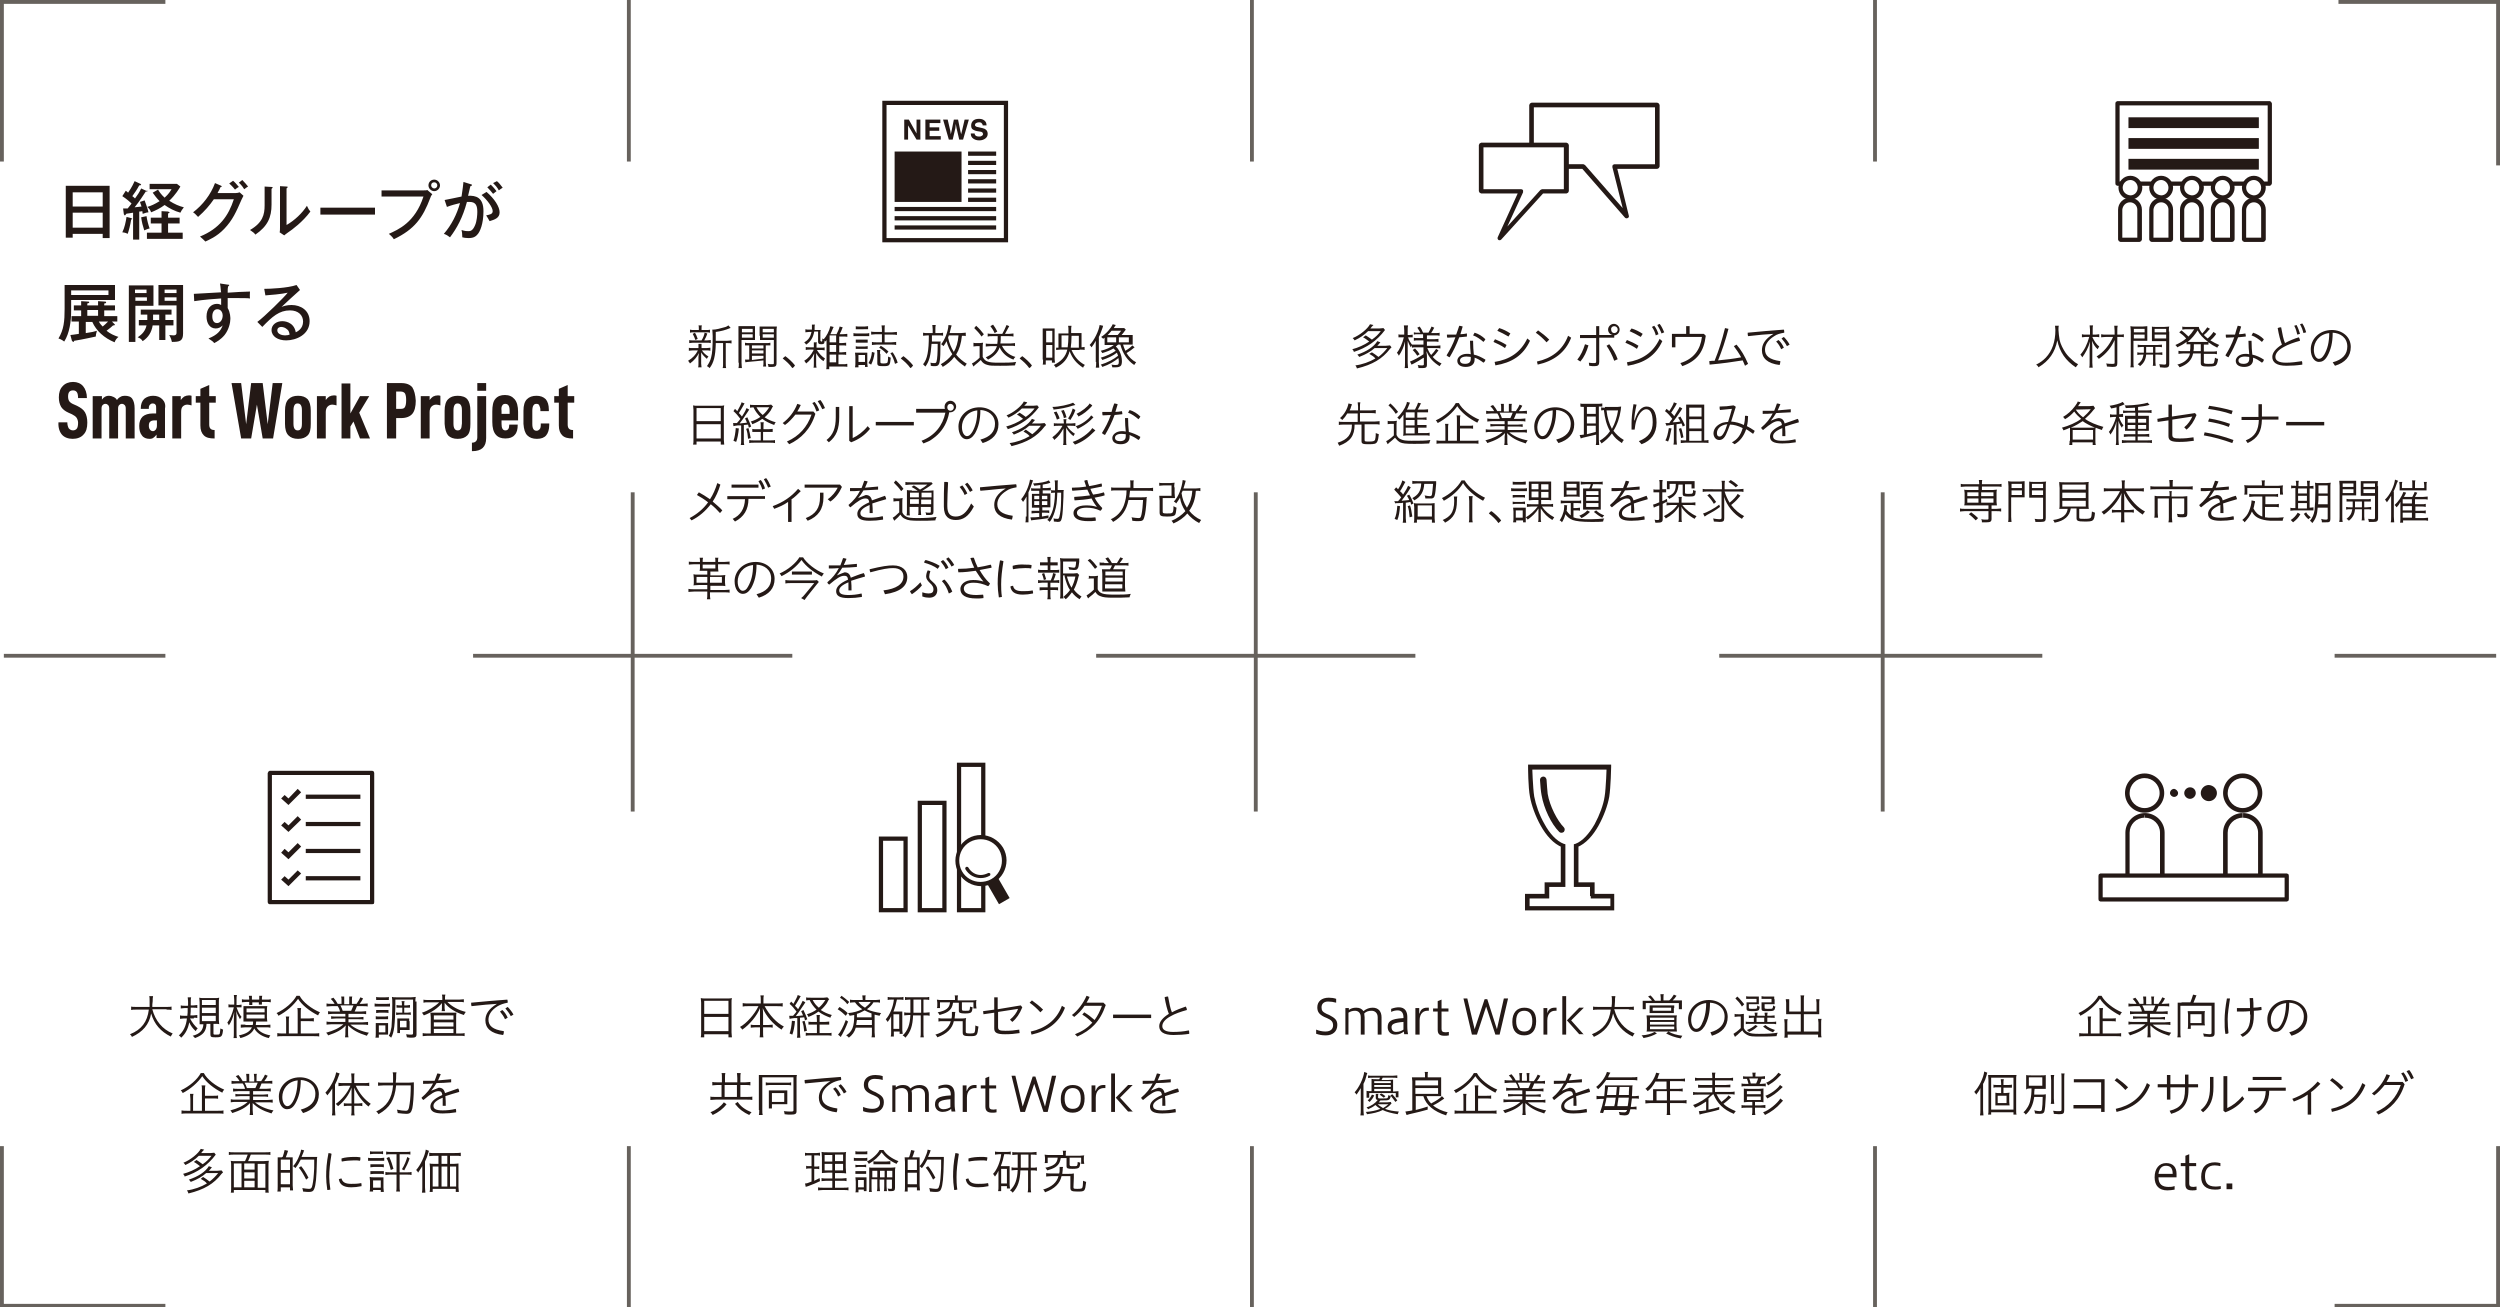 <svg version="1.1" xmlns="http://www.w3.org/2000/svg" xmlns:xlink="http://www.w3.org/1999/xlink" x="0" y="0" width="650" height="339.9" viewBox="0 0 650 339.9" xml:space="preserve"><path fill="#FFF" d="M0 0h650v340H0z"/><g fill="#67625D"><path d="M1 298H0v42h43v-1H1zM650 298h-1v41h-42v1h43zM43 0H0v42h1V1h42zM1 170h42v1H1zM607 170h42v1h-42zM163 0h1v42h-1zM163 298h1v42h-1zM165 170h-42v1h42v-1zm41 0h-42v1h42v-1z"/><path d="M165 128h-1v83h1V169.3zM325 0h1v42h-1zM325 298h1v42h-1zM327 170h-42v1h42v-1zm41 0h-42v1h42v-1z"/><path d="M327 128h-1v83h1V169.3zM487 0h1v42h-1zM487 298h1v42h-1zM489 170h-42v1h42v-1zm42 0h-42v1h42v-1z"/><path d="M490 128h-1v83h1V169.3z"/></g><g><path fill="#FFF" d="M70.1 201h26.6v33.6H70.1z"/><path fill="#241916" d="M96.8 234.6v.5H70.1l-.3-.1-.2-.4V201l.2-.4.3-.2h26.7l.4.2.1.4v33.6l-.1.4-.4.1v-.5h-.6v-33.1H70.7V234h26.1v.6h-.6z"/><path fill="#241916" d="M75 209.3l-1.9-1.7.9-.9 1 .9 2.4-2.5.9.9zM79.5 206.6h14.2v1.1H79.5zM75 216.3l-1.9-1.7.9-.9 1 .9 2.4-2.4.9.9zM79.5 213.7h14.2v1.1H79.5zM75 223.4l-1.9-1.7.9-1 1 .9 2.4-2.4.9.9zM79.5 220.7h14.2v1.1H79.5zM75 230.4l-1.9-1.7.9-.9 1 .9 2.4-2.4.9.8zM79.5 227.8h14.2v1.1H79.5z"/><path fill="#FFF" d="M414 233v-3h-4.2v-10.2c4.2-1.6 7.2-8.4 8-12.7.4-2.4.5-7.7.5-7.7h-20.5s.1 5.3.5 7.7c.8 4.2 3.8 11.2 8 12.7V230h-4.2v3H397v3.2h22.1V233H414z"/><path fill="#241916" d="M414 233h-.6v-2.4h-4.2v-11.1l.4-.1c1.9-.7 3.6-2.7 5-5.1 1.3-2.4 2.3-5.1 2.6-7.2.2-1.1.3-3.1.4-4.7.1-1.6.1-2.9.1-2.9h.6v.6h-20.5v-.6h.6s0 1.3.1 2.9c.1 1.6.2 3.5.4 4.7.4 2.1 1.3 4.8 2.7 7.2 1.3 2.4 3.1 4.4 5 5.1l.4.1v11.1h-4.2v3h-5.1v2h21v-2h-5.1v-.6h.4v-.6h5.7v4.3h-23.2v-4.3h5.1v-3h4.2v-9.6h.6l-.2.5c-2.3-.9-4.2-3.1-5.6-5.6-1.4-2.5-2.4-5.3-2.8-7.5-.5-2.5-.5-7.8-.5-7.8v-.6h21.6v.6s-.1 5.3-.5 7.8c-.4 2.2-1.4 5-2.8 7.5s-3.3 4.7-5.6 5.6l-.2-.5h.6v9.6h4.2v3.5h-.6v-.6.7z"/><path fill="#241916" d="M405.4 216.3c-2.1-2.1-4-6.1-4.6-9.6-.2-1-.3-2.5-.4-3.9 0-.5.3-.8.8-.9.5 0 .8.3.9.8.1 1.4.2 2.9.3 3.7.5 3.1 2.5 7 4.2 8.7.3.3.3.8 0 1.2-.4.3-.9.3-1.2 0"/><path fill="#FFF" d="M230 26.8h31.6v35.7H230z"/><path fill="#241916" d="M261.5 62.4v.6h-32.1V26.2h32.7V63h-.6v-.6h-.5V27.3h-30.5v34.6h31v.5h-.5z"/><path fill="#241916" d="M251.7 39.4h7.3v1.1h-7.3zM232.6 39.4H250v13.1h-17.4zM251.7 41.8h7.3v1.1h-7.3zM251.7 44.2h7.3v1.1h-7.3zM251.7 46.6h7.3v1.1h-7.3zM251.7 49h7.3v1.1h-7.3zM251.7 51.4h7.3v1.1h-7.3zM232.6 53.8H259v1.1h-26.4zM232.6 56.2H259v1.1h-26.4zM232.6 58.6H259v1.1h-26.4zM235.1 31.1h1.2l2 3.6v-3.6h1v5.2h-1l-2.2-3.7v3.7h-1zM244.5 32h-2.8v1.1h2.5v.9h-2.5v1.4h2.9v.9h-4v-5.2h3.9zM246.4 31.1l.7 3 .1.8.2-.8.6-3h1.1l.6 3 .2.8.2-.8.7-3h1.1l-1.5 5.2h-1l-.7-3-.2-1.1-.1 1.1-.7 3h-1l-1.5-5.2zM253.4 34.7c0 .2.1.4.2.5.2.2.5.3.9.3.3 0 .5 0 .6-.1.3-.1.5-.3.5-.6l-.2-.4c-.2-.1-.4-.2-.7-.2l-.6-.1c-.6-.1-.9-.3-1.1-.4-.4-.2-.5-.6-.5-1.1 0-.5.2-.9.5-1.2.3-.3.8-.5 1.5-.5.6 0 1 .1 1.4.4.4.3.6.7.6 1.3h-1c0-.3-.2-.5-.4-.7-.2-.1-.4-.1-.6-.1-.3 0-.5.1-.7.2-.2.1-.3.3-.3.5s.1.3.3.4c.1.1.3.1.7.2l.9.2c.4.1.7.2.9.4.3.2.5.6.5 1.1 0 .5-.2.9-.6 1.2-.4.3-.9.5-1.6.5-.7 0-1.2-.2-1.6-.5-.4-.3-.6-.7-.6-1.3h1z"/><path fill="#FFF" d="M550.5 26.9h39.6v20.8h-39.6z"/><path fill="#241916" d="M590.2 47.7v.6h-39.7l-.4-.2-.1-.4V26.9l.1-.4.4-.2h39.7l.3.2.2.4v20.8l-.2.4-.3.2v-.6h-.6V27.4h-38.5v19.8h39.1v.5h-.6z"/><path fill="#241916" d="M553.4 30.5h33.9v2.8h-33.9zM553.4 35.9h33.9v2.8h-33.9zM553.4 41.3h33.9v2.8h-33.9z"/><path fill="#FFF" d="M556.4 48.8c0 1.4-1.1 2.5-2.5 2.5s-2.5-1.1-2.5-2.5 1.1-2.5 2.5-2.5c1.3 0 2.5 1.1 2.5 2.5"/><path fill="#241916" d="M556.4 48.8h.6c0 1.7-1.4 3.1-3.1 3.1-1.7 0-3.1-1.4-3.1-3.1 0-1.7 1.4-3.1 3.1-3.1 1.7 0 3.1 1.4 3.1 3.1h-1.2c0-1.1-.9-2-1.9-2-1.1 0-2 .9-2 2s.9 1.9 2 2c1.1 0 1.9-.9 1.9-2h.6z"/><path fill="#FFF" d="M553.8 52c-1.4 0-2.5 1.1-2.5 2.5v7.8h5v-7.8c.1-1.4-1.1-2.5-2.5-2.5"/><path fill="#241916" d="M553.8 52v.6c-1.1 0-1.9.9-2 1.9v7.3h3.9v-7.3c0-1.1-.9-1.9-1.9-1.9v-1.2c1.7 0 3.1 1.4 3.1 3.1v7.8l-.2.4-.4.2h-5l-.4-.2-.2-.4v-7.8c0-1.7 1.4-3.1 3.1-3.1v.6z"/><path fill="#FFF" d="M564.4 48.8c0 1.4-1.1 2.5-2.5 2.5s-2.5-1.1-2.5-2.5 1.1-2.5 2.5-2.5 2.5 1.1 2.5 2.5"/><path fill="#241916" d="M564.4 48.8h.6c0 1.7-1.4 3.1-3.1 3.1-1.7 0-3.1-1.4-3.1-3.1 0-1.7 1.4-3.1 3.1-3.1 1.7 0 3.1 1.4 3.1 3.1h-1.2c0-1.1-.9-2-1.9-2-1.1 0-2 .9-2 2s.9 1.9 2 2c1.1 0 1.9-.9 1.9-2h.6z"/><path fill="#FFF" d="M561.9 52c-1.4 0-2.5 1.1-2.5 2.5v7.8h5v-7.8c0-1.4-1.1-2.5-2.5-2.5"/><path fill="#241916" d="M561.9 52v.6c-1.1 0-1.9.9-2 1.9v7.3h3.9v-7.3c0-1.1-.9-1.9-1.9-1.9v-1.2c1.7 0 3.1 1.4 3.1 3.1v7.8l-.2.4-.4.2h-5l-.4-.2-.2-.4v-7.8c0-1.7 1.4-3.1 3.1-3.1v.6z"/><path fill="#FFF" d="M572.4 48.8c0 1.4-1.1 2.5-2.5 2.5s-2.5-1.1-2.5-2.5 1.1-2.5 2.5-2.5 2.5 1.1 2.5 2.5"/><path fill="#241916" d="M572.4 48.8h.6c0 1.7-1.4 3.1-3.1 3.1-1.7 0-3.1-1.4-3.1-3.1 0-1.7 1.4-3.1 3.1-3.1 1.7 0 3.1 1.4 3.1 3.1h-1.2c0-1.1-.9-2-1.9-2-1.1 0-2 .9-2 2s.9 1.9 2 2c1.1 0 1.9-.9 1.9-2h.6z"/><path fill="#FFF" d="M569.9 52c-1.4 0-2.5 1.1-2.5 2.5v7.8h5v-7.8c0-1.4-1.1-2.5-2.5-2.5"/><path fill="#241916" d="M569.9 52v.6c-1.1 0-1.9.9-2 1.9v7.3h3.9v-7.3c0-1.1-.9-1.9-1.9-1.9v-1.2c1.7 0 3.1 1.4 3.1 3.1v7.8l-.2.4-.4.2h-5l-.4-.2-.2-.4v-7.8c0-1.7 1.4-3.1 3.1-3.1v.6z"/><path fill="#FFF" d="M580.4 48.8c0 1.4-1.1 2.5-2.5 2.5s-2.5-1.1-2.5-2.5 1.1-2.5 2.5-2.5 2.5 1.1 2.5 2.5"/><path fill="#241916" d="M580.4 48.8h.6c0 1.7-1.4 3.1-3.1 3.1-1.7 0-3.1-1.4-3.1-3.1 0-1.7 1.4-3.1 3.1-3.1 1.7 0 3.1 1.4 3.1 3.1h-1.2c0-1.1-.9-2-1.9-2-1.1 0-2 .9-2 2s.9 1.9 2 2c1.1 0 1.9-.9 1.9-2h.6z"/><path fill="#FFF" d="M577.9 52c-1.4 0-2.5 1.1-2.5 2.5v7.8h5v-7.8c0-1.4-1.1-2.5-2.5-2.5"/><path fill="#241916" d="M577.9 52v.6c-1.1 0-1.9.9-2 1.9v7.3h3.9v-7.3c0-1.1-.9-1.9-1.9-1.9v-1.2c1.7 0 3.1 1.4 3.1 3.1v7.8l-.2.4-.4.2h-5l-.4-.2-.2-.4v-7.8c0-1.7 1.4-3.1 3.1-3.1v.6z"/><path fill="#FFF" d="M588.5 48.8c0 1.4-1.1 2.5-2.5 2.5s-2.5-1.1-2.5-2.5 1.1-2.5 2.5-2.5c1.3 0 2.5 1.1 2.5 2.5"/><path fill="#241916" d="M588.5 48.8h.6c0 1.7-1.4 3.1-3.1 3.1-1.7 0-3.1-1.4-3.1-3.1 0-1.7 1.4-3.1 3.1-3.1 1.7 0 3.1 1.4 3.1 3.1h-1.2c0-1.1-.9-2-1.9-2-1.1 0-2 .9-2 2s.9 1.9 2 2c1.1 0 1.9-.9 1.9-2h.6z"/><path fill="#FFF" d="M586 52c-1.4 0-2.5 1.1-2.5 2.5v7.8h5v-7.8c0-1.4-1.2-2.5-2.5-2.5"/><path fill="#241916" d="M586 52v.6c-1.1 0-1.9.9-2 1.9v7.3h3.9v-7.3c0-1.1-.9-1.9-1.9-1.9v-1.2c1.7 0 3.1 1.4 3.1 3.1v7.8l-.2.4-.4.2h-5l-.4-.2-.2-.4v-7.8c0-1.7 1.4-3.1 3.1-3.1v.6z"/><path fill="#FFF" d="M229.1 218.1h6.4v18.6h-6.4z"/><path fill="#241916" d="M235.4 236.7v.5h-6.9v-19.7h7.5v19.7h-.6v-.5h-.5v-18.1h-5.3v17.5h5.8v.6h-.5z"/><path fill="#FFF" d="M239.2 208.8h6.4v27.9h-6.4z"/><path fill="#241916" d="M245.6 236.7v.5h-7v-29h7.5v29h-.5v-.5h-.6v-27.4h-5.3v26.8h5.9v.6h-.6z"/><path fill="#FFF" d="M249.3 198.9h6.4v37.8h-6.4z"/><path fill="#241916" d="M255.7 236.7v.5h-6.9v-38.9h7.4v38.9h-.5v-.5h-.6v-37.3h-5.2v36.7h5.8v.6h-.6z"/><path fill="#241916" d="M254.638 226.26l2.771-1.6 5.098 8.835-2.771 1.6z"/><path fill="#FFF" d="M260.3 220.7c1.7 2.9.7 6.6-2.2 8.3-2.9 1.7-6.6.7-8.3-2.2-1.7-2.9-.7-6.6 2.2-8.3 2.9-1.7 6.6-.7 8.3 2.2"/><path fill="#241916" d="M260.3 220.7l.5-.3c.6 1 .9 2.2.9 3.3 0 2.3-1.2 4.5-3.3 5.8-1 .6-2.2.9-3.3.9-2.3 0-4.5-1.2-5.8-3.3-.6-1-.9-2.2-.9-3.3 0-2.3 1.2-4.5 3.3-5.8 1-.6 2.2-.9 3.3-.9 2.3 0 4.5 1.2 5.8 3.3l-.5.3-.5.3c-1-1.8-2.9-2.8-4.8-2.8-.9 0-1.9.2-2.8.7-1.8 1-2.8 2.9-2.8 4.8 0 .9.2 1.9.7 2.8 1 1.8 2.9 2.8 4.8 2.8.9 0 1.9-.2 2.8-.7 1.8-1 2.8-2.9 2.8-4.8 0-.9-.2-1.9-.7-2.8l.5-.3z"/><path fill="#FFF" d="M257.1 227.4c-2 1.1-4.5.5-5.7-1.5"/><path fill="#241916" d="M257.3 227.7c-.7.4-1.5.6-2.3.6-1.6 0-3.1-.8-4-2.3-.1-.2 0-.5.2-.6.2-.1.5 0 .6.2.7 1.2 1.9 1.9 3.2 1.9.6 0 1.3-.2 1.9-.5.2-.1.5 0 .6.2 0 .2 0 .4-.2.5"/><path fill="#FFF" d="M562.1 206.2c0 2.5-2 4.5-4.5 4.5s-4.5-2-4.5-4.5 2-4.5 4.5-4.5c2.4 0 4.5 2.1 4.5 4.5"/><path fill="#241916" d="M562.1 206.2h.6c0 2.8-2.3 5.1-5.1 5.1s-5.1-2.3-5.1-5.1 2.3-5.1 5.1-5.1 5.1 2.3 5.1 5.1h-1.2c0-2.2-1.8-3.9-3.9-3.9-2.2 0-3.9 1.8-3.9 3.9 0 2.2 1.8 3.9 3.9 3.9 2.2 0 3.9-1.8 3.9-3.9h.6z"/><path fill="#FFF" d="M557.6 212c-2.5 0-4.5 2-4.5 4.5v14.1h9v-14.1c0-2.5-2.1-4.5-4.5-4.5"/><path fill="#241916" d="M557.6 212v.6c-2.2 0-3.9 1.8-3.9 3.9V230h7.9v-13.5c0-2.2-1.8-3.9-3.9-3.9v-1.2c2.8 0 5.1 2.3 5.1 5.1v14.1l-.2.4-.4.2h-9l-.4-.2-.2-.4v-14.1c0-2.8 2.3-5.1 5.1-5.1v.6z"/><path fill="#FFF" d="M587.6 206.2c0 2.5-2 4.5-4.5 4.5s-4.5-2-4.5-4.5 2-4.5 4.5-4.5 4.5 2.1 4.5 4.5"/><path fill="#241916" d="M587.6 206.2h.6c0 2.8-2.3 5.1-5.1 5.1s-5.1-2.3-5.1-5.1 2.3-5.1 5.1-5.1 5.1 2.3 5.1 5.1H587c0-2.2-1.8-3.9-3.9-3.9-2.2 0-3.9 1.8-3.9 3.9 0 2.2 1.8 3.9 3.9 3.9 2.2 0 3.9-1.8 3.9-3.9h.6z"/><path fill="#FFF" d="M583.1 212c-2.5 0-4.5 2-4.5 4.5v14.1h9v-14.1c0-2.5-2-4.5-4.5-4.5"/><path fill="#241916" d="M583.1 212v.6c-2.2 0-3.9 1.8-3.9 3.9V230h7.9v-13.5c0-2.2-1.8-3.9-3.9-3.9v-1.2c2.8 0 5.1 2.3 5.1 5.1v14.1l-.3.4-.4.2h-9l-.4-.2-.2-.4v-14.1c0-2.8 2.3-5.1 5.1-5.1v.6z"/><path fill="#FFF" d="M546.1 227.7h48.5v6.2h-48.5z"/><path fill="#241916" d="M594.6 233.8v.6h-48.5l-.4-.2-.1-.4v-6.1l.1-.4.4-.2h48.5l.4.2.1.4v6.1l-.1.4-.4.2v-.6h-.6v-5.6h-47.3v5.1h47.9v.5h-.6zM566.3 206.2c0 .6-.5 1-1 1-.6 0-1.1-.5-1.1-1 0-.6.5-1.1 1.1-1.1.5.1 1 .6 1 1.1M570.9 206.2c0 .8-.7 1.5-1.5 1.5s-1.5-.7-1.5-1.5.7-1.5 1.5-1.5c.9 0 1.5.7 1.5 1.5M576.4 206.2c0 1.1-.9 2.1-2.1 2.1-1.1 0-2.1-.9-2.1-2.1 0-1.1.9-2.1 2.1-2.1 1.2.1 2.1 1 2.1 2.1"/><path fill="#FFF" d="M430.9 27.3h-32.6v16h13.4L423 56.2l-3.2-12.9h11.1z"/><path fill="#241916" d="M430.9 27.3v.6h-32.1v14.8h12.9l.4.2 9.8 11.2-2.7-10.7.1-.5.4-.2h10.6V27.3h.6v.6-.6h.6v16l-.2.4-.4.2h-10.4l3 12.2c.1.3-.1.5-.3.6-.2.1-.5.1-.7-.1l-11.1-12.7h-13.2l-.4-.2-.2-.4v-16l.2-.4.4-.2h32.7l.4.2.2.4h-.6z"/><path fill="#FFF" d="M407.3 37.7h-22.1v12h10.4L390 61.9l11-12.2h6.3z"/><path fill="#241916" d="M407.3 37.7v.6h-21.6v10.9h9.8c.2 0 .4.1.5.3v.5l-4.1 8.9 8.6-9.5.4-.2h5.7V37.7h.7v.6-.6h.6v12l-.2.4-.4.2h-6.1l-10.9 12c-.2.2-.5.2-.7.1-.2-.2-.3-.4-.2-.7l5.2-11.4h-9.5l-.4-.2-.2-.4v-12l.2-.4.4-.2h22.2l.4.2.2.4h-.6z"/></g><g fill="#241916"><path d="M128.2 47.6c.6.6 1 1 1.5 1.9.3-.2.6-.5 1-.7-.5-.7-1.1-1.4-1.5-1.7l-1 .5zm-3 3.1c1.5 1.3 2.9 3.2 2.9 4.2 0 .8-.8.9-1.7 1.1.3.4.6 1 .9 1.5 1.3-.4 2.6-.8 2.6-2.3 0-1.4-1.3-3.5-3.4-5.3l-1.3.8zm1.5-2c.5.5 1.2 1.3 1.5 1.7.5-.4.5-.4.9-.7-.6-.8-1.3-1.5-1.5-1.7l-.9.7zm-6.2-1.4c-.1.8-.2 2-.5 3.8-.6.1-3.7.8-4.4.9l.6 1.8c1.3-.5 2.2-.7 3.4-1-.8 2.9-2.2 5.7-4.2 8 .6.2 1.1.5 1.6.9 1.8-2.4 3.3-5.1 4.4-9.2h.7c1.7 0 2 1.1 2 2.6 0 .7-.1 2.4-.6 3.5-.6 1.4-1.2 1.5-1.7 1.5-.4 0-.9 0-1.8-.3.1.3.2 1.1.2 1.9.4.1.9.2 1.6.2 1.3 0 1.9-.4 2.3-.9.7-.7 1.6-2.8 1.6-6.1 0-3.6-2-4.1-4-4 .4-1.8.5-2 .6-2.5.3 0 .4-.2.4-.3 0-.1-.1-.2-.3-.2l-1.9-.6zm-21.3 2.2v1.6h10.9c-2.2 6.8-6.6 8.6-9 9.7.2.2.9.7 1.3 1.4 5.4-2.6 7.5-5.5 9.5-10.8.1-.4.2-.5.5-.9l-1.3-1.1c-.2.1-.5.1-1.1.1H99.2zm13.7-2.1c.5 0 .8.4.8.8 0 .5-.4.8-.8.8s-.8-.4-.8-.8c0-.5.3-.8.8-.8m0-.7c-.8 0-1.5.6-1.5 1.5 0 .8.7 1.5 1.5 1.5s1.5-.7 1.5-1.5-.7-1.5-1.5-1.5m-29.6 9.1h14.2V54H83.3v1.8zm-10.5-7.4v10.7c0 .5 0 1-.1 1.3l1.2.8c.3-.3.4-.3.9-.7 1.2-.8 3.9-2.8 5.9-5.5-.4-.5-.5-.6-.9-1.5-1.2 1.9-3.2 3.8-5.3 5V49l.3-.3c0-.2-.1-.2-.3-.2l-1.7-.1zm-4 .1v4.9c0 2.4-.5 4.5-3.8 6.4.9.6 1.1.8 1.4 1.2 3.2-2.2 4.2-4.5 4.2-7.8v-4.1l.3-.3c0-.2-.2-.2-.4-.2l-1.7-.1zm-6.7-1c.7.6 1.3 1.5 1.4 1.7.6-.5.7-.5 1-.7-.3-.4-1-1.2-1.5-1.7l-.9.7zm-2.5.2c.3.3.8.7 1.5 1.6.3-.3.8-.6 1-.7-.4-.5-1.1-1.3-1.5-1.6l-1 .7zm-3 2.4c.5-.9.6-1.1.7-1.4l.4-.2-.2-.2-1.6-.7c-1.1 3-3.2 5.7-5.7 7.6.6.4.6.5 1.3 1.2 1.8-1.6 3-3 4.1-4.6h5.2c-1.4 4.3-3.7 7.6-8.8 9.7.7.6.9.8 1.4 1.3.8-.4 2.9-1.2 4.9-3.3 2.2-2.3 3.1-4.4 4.5-7.6l.5-1-1-.9c-.3.1-.6.2-1.1.2h-4.6zm-23.7 6.3c-.2 1.3-.5 2.8-1.1 4 .9.1 1.2.3 1.4.4.3-.8.7-2.4.9-3.7l.3-.2-.3-.2-1.2-.3zm3.8.1c.2 1.4.4 2.1.8 3.4.3-.1.8-.4 1.4-.5-.3-.8-.7-2.3-.8-3.2l-1.4.3zm3-6.4c.5.7 1 1.4 1.8 2.2-1.3.8-2.2 1.2-3.2 1.5.5.4.7.7 1 1.4 1.2-.5 2.3-1 3.5-1.9 1.1.8 2.6 1.6 4.1 2 .2-.4.4-.8.9-1.4-1.2-.3-2.4-.8-3.8-1.7 1.7-1.6 2.6-3.2 2.9-3.7l-.9-.7h-7.1v1.4h5.7c-.3.5-.7 1.2-1.8 2.2-.9-.8-1.5-1.7-1.7-2.1l-1.4.8zm4 8h3v-1.5h-3v-1.1c.2-.1.4-.1.4-.3l-.4-.2-1.7-.1v1.7h-2.8v1.5H42v2.4h-3.8v1.6h9.3v-1.6h-3.8v-2.4zm-7-9.1c-.4.9-1 1.8-1.6 2.6-.2-.2-.3-.3-.7-.6.7-1 1.1-1.5 1.8-2.8.1 0 .5 0 .5-.2l-.2-.2-1.5-.7c-.7 1.6-1.5 2.7-1.7 3-.2-.2-.3-.3-.6-.5l-.9 1.4c.4.3 1 .6 2.4 1.9-.3.5-.5.6-1 1.3H32l.2 1.5.2.3c.2 0 .3-.2.4-.4.2-.1 1.5-.2 1.8-.3v7h1.6V55c.3 0 .3 0 .8-.1 0 .3.1.4.1.7.8-.3 1.2-.4 1.5-.4-.2-1-.7-2.2-1-3.1l-1.2.4c.1.3.2.7.4 1.2-.8.1-.9.1-1.8.2 1.3-1.6 2.3-3.2 2.9-4.1.2 0 .5 0 .5-.2H38l-1.3-.6zm-17.8 1h7.8v3.7h-7.8V50zm0 5.3h7.8v3.9h-7.8v-3.9zm7.8 5.6v1h1.8V48.3H17.1v13.5h1.8v-1h7.8zM75.3 87c-.2.1-.7.2-1.2.2-.7 0-2-.3-2-1.3 0-.7.6-.9 1-.9.6 0 1.2.3 1.5.6.6.4.6 1 .7 1.4m1.8-12.9c-2.3.8-6.9 1-8.4 1l.3 1.7c1.2-.1 4.1-.3 5.8-.7-.7 1-6.2 6.4-7.9 7.6l1.3 1.3c2.6-2.7 4.4-4.3 7.2-4.3 2.2 0 3.4 1.3 3.4 2.9 0 1.9-1.5 2.6-1.9 2.8-.5-2.9-3.3-2.9-3.5-2.9-1.6 0-2.8 1-2.8 2.3 0 1.7 1.7 2.7 3.8 2.7 2.6 0 6.1-1.5 6.1-5 0-2.8-2.3-4.2-4.7-4.2-1.2 0-2.1.3-2.6.5.5-.5 4.2-3.9 4.8-4.4l-.9-1.3zm-20.6 6.3c1.1 0 1.4 1.1 1.4 1.6 0 1.1-.6 2-1.5 2-1.2 0-1.2-1.5-1.2-1.8 0-.9.4-1.8 1.3-1.8m.7-6.7c.2 1 .2 2.2.3 2.3-5.8.3-6.5.4-7.1.4l.1 1.9c2.6-.4 5.4-.6 7-.7v1.7c-.2-.1-.5-.3-1.1-.3-1.5 0-2.7 1.2-2.7 3.3 0 1.7.8 3.1 2.4 3.1.7 0 1.3-.3 1.8-.8-.5 1.4-1.4 2.5-3.7 3.4 1 .7 1.1.7 1.5 1.2.6-.3 1.7-.9 2.7-2.1 1.1-1.4 1.5-3.2 1.5-4.2 0-.2 0-1.7-.7-2.8v-2.6h2.3c1.5 0 2.9 0 3.5.1-.1-.6 0-1.5 0-1.8-.8 0-4.9.2-5.8.3 0-1 0-1.1.1-1.6l.3-.3c0-.1 0-.2-.4-.2l-2-.3zm-15.8 9.5h-1.6v-1.4h1.6v1.4zm1.6-1.4h1.6v-1.3h-8v1.3h1.7v1.4h-2.2v1.4h2c-.3 1.4-1.1 2.3-2.3 3.1.7.3.9.4 1.3 1 1.5-1 2.3-2.3 2.6-4.1h1.7v3.8H43v-3.8h2.1v-1.4H43v-1.4zm2.9-3.6h-3.1v-.9h3.1v.9zm-3.1-2.9h3.1v.9h-3.1v-.9zm-1.6-1.2v5.3h4.7v7.1c0 .6-.4.7-.8.7-.5 0-.9-.1-1.1-.1.5.9.6 1.4.7 1.8 2 0 2.9-.2 2.9-2.2V74.1h-6.4zm-3 4.1h-3v-.9h3v.9zm-3.1-2.9h3v.9h-3v-.9zm-1.6-1.2v14.8h1.7v-9.4h4.7v-5.3h-6.4zm-5.3 2.6h-9.7v-1.2h9.7v1.2zm-11.4-2.6v6.2c0 3.2-.2 5.4-1.6 7.7.7.2 1.4.7 1.5.8 1.4-2.2 1.8-5.3 1.8-8V78h11.4v-3.9H16.8zm8.7 8h-2.8v-1.5h2.8v1.5zm2.6 1.5c-.5.5-.9.9-1.4 1.3-.2-.2-.7-.7-1-1.3h2.4zm1 0h1.4v-1.4h-3.4v-1.5h2.8v-1.3h-2.8v-.5c.3 0 .5-.1.5-.3 0-.2-.3-.2-.5-.2l-1.6-.1v1.1h-2.8v-.5c.3-.1.5-.1.5-.3 0-.2-.2-.2-.5-.2l-1.6-.1v1.1h-1.9v1.3h1.9v1.5h-2.5v1.4h1.9v3.2c-1.4.2-1.9.3-2.2.3l.4 1.5.3.3c.2 0 .2-.1.3-.3 2-.3 5.1-1 5.6-1.1 0-.4.1-.8.3-1.5-.6.2-1.4.4-2.9.6v-2.9H24c1 2.3 3.1 4.2 5.8 5.3.2-.6.5-1 1-1.4-1.2-.4-2.1-.8-3.1-1.6.8-.6 1.4-1.1 1.7-1.4h.3l.2-.2-.2-.2-.6-.6zM147.6 104.7h1.7V103h-1.7v-2.9l-2.3 1v1.9h-1.2v1.7h1.2v5.9c0 1.2.3 2 .9 2.6.6.6 1.5.8 2.7.8h.1v-2.2h-.1c-.9 0-1.3-.5-1.3-1.4v-5.7zm-10.5 8.5c.6.6 1.4.9 2.5.9s1.9-.3 2.4-.9.8-1.5.8-2.7v-.4h-2.2v.4c0 .5-.1.9-.3 1.1-.2.2-.4.4-.8.4-.3 0-.6-.1-.8-.4-.2-.3-.3-.7-.3-1.4v-3.4c0-.6.1-1.1.3-1.4.2-.3.4-.4.8-.4.3 0 .6.1.7.4s.3.6.3 1.1v.4h2.2v-.4c0-1.2-.3-2.1-.8-2.7-.6-.6-1.4-.9-2.4-.9-1.1 0-1.9.3-2.5.9-.6.6-.9 1.6-.9 3v3.4c.1 1.4.4 2.4 1 3m-6.5-7.8c.2-.3.4-.4.8-.4.3 0 .6.1.8.4.2.3.3.7.3 1.4v.8h-2.1v-.8c-.1-.7 0-1.1.2-1.4m-.3 3.9h4.4v-2.2c0-1.5-.3-2.6-.9-3.3-.6-.7-1.4-1.1-2.5-1.1s-1.9.3-2.5 1c-.6.7-.8 1.8-.8 3.3v2.7c0 1.5.3 2.6.9 3.3.6.7 1.4 1 2.5 1s1.9-.3 2.4-.9c.6-.6.8-1.5.8-2.6v-.1h-2.2v.1c0 .9-.3 1.4-1 1.4s-1-.6-1-1.7v-.9zm-7.6 5.8v2.2h.1c2.4 0 3.6-1.1 3.6-3.4V103h-2.3v10.7c0 .9-.5 1.4-1.4 1.4zm1.4-13.5h2.3v-2h-2.3v2zm-4.3 9.9c-.2.3-.4.4-.8.4-.3 0-.6-.1-.8-.4-.2-.3-.3-.7-.3-1.4v-3.4c0-.6.1-1.1.3-1.4.2-.3.4-.4.8-.4.3 0 .6.1.8.4.2.3.3.7.3 1.4v3.4c-.1.7-.1 1.2-.3 1.4m-3.3 1.7c.6.6 1.4.9 2.5.9s1.9-.3 2.5-.9c.6-.6.8-1.6.8-3v-3.4c0-1.4-.3-2.4-.8-3s-1.4-.9-2.5-.9-1.9.3-2.5.9c-.6.6-.9 1.6-.9 3v3.4c.1 1.4.4 2.4.9 3m-7.1-10.2v11h2.3v-6.9c0-.6.2-1.1.5-1.4.3-.3.7-.5 1.2-.5.3 0 .7.1 1.1.2v-2.5c-.2-.1-.5-.1-.7-.1-.4 0-.8.1-1.2.3-.3.2-.6.5-.9.9v-1h-2.3zm-4.1 2.8c-.2.4-.6.5-1.1.5H103v-4.5h1.2c.5 0 .9.2 1.1.5.2.4.3.9.3 1.7 0 .9-.1 1.4-.3 1.8m1.9-5.1c-.6-.7-1.5-1.1-2.9-1.1h-3.7V114h2.4v-5.3h1.3c1.3 0 2.3-.4 2.9-1.1.6-.7.9-1.9.9-3.4-.1-1.6-.4-2.7-.9-3.5m-15.3 8.9l1.7 4.4h2.6l-2.8-6.7L96 103h-2.4l-2.5 4.5v-7.8h-2.3V114h2.3v-3.1l.8-1.3zm-9.5-6.6v11h2.3v-6.9c0-.6.2-1.1.5-1.4.3-.3.7-.5 1.2-.5.3 0 .7.1 1.1.2v-2.5c-.2-.1-.5-.1-.7-.1-.4 0-.8.1-1.2.3-.3.2-.6.5-.9.9v-1h-2.3zm-4.2 8.5c-.2.3-.4.4-.8.4-.3 0-.6-.1-.8-.4-.2-.3-.3-.7-.3-1.4v-3.4c0-.6.1-1.1.3-1.4.2-.3.4-.4.8-.4.3 0 .6.1.8.4.2.3.3.7.3 1.4v3.4c0 .7-.1 1.2-.3 1.4m-3.2 1.7c.6.6 1.4.9 2.5.9s1.9-.3 2.5-.9c.6-.6.8-1.6.8-3v-3.4c0-1.4-.3-2.4-.8-3-.6-.6-1.4-.9-2.5-.9s-1.9.3-2.5.9c-.6.6-.9 1.6-.9 3v3.4c0 1.4.3 2.4.9 3m-1.6-13.6h-2.5l-1.3 10.7-1.3-10.7h-3L64 110.3l-1.3-10.7h-2.5l2.5 14.4h2.6l1.5-8.8 1.5 8.8H71l2.4-14.4zm-19 5.1h1.7V103h-1.7v-2.9l-2.3 1v1.9h-1.2v1.7h1.2v5.9c0 1.2.3 2 .9 2.6.6.6 1.5.8 2.7.8h.1v-2.2h-.1c-.9 0-1.3-.5-1.3-1.4v-5.7zm-9.6-1.7v11h2.3v-6.9c0-.6.1-1.1.4-1.4.3-.3.7-.5 1.2-.5.3 0 .7.1 1.1.2v-2.5c-.2-.1-.5-.1-.7-.1-.4 0-.8.1-1.2.3-.3.2-.6.5-.9.9v-1h-2.2zm-4.3 8.7c-.2.2-.4.4-.7.4-.3 0-.6-.1-.8-.4-.2-.2-.3-.6-.3-1 0-.5.1-.9.4-1.1.2-.2.6-.3 1.1-.3h.6v1.5c0 .3-.1.6-.3.9m1.7-7.9c-.6-.6-1.4-.9-2.4-.9-.9 0-1.7.3-2.3.8-.6.6-.9 1.4-.9 2.5v.1h2.1v-.3c0-.3.1-.6.3-.8.2-.2.4-.3.7-.3.3 0 .6.1.7.3.2.2.2.5.2.9v1.4h-.9c-1.1 0-2 .3-2.6.8-.6.6-.9 1.4-.9 2.4 0 1.1.2 1.9.7 2.5.4.6 1.1.9 2 .9.4 0 .8-.1 1-.3.3-.2.5-.4.8-.8v.9h2.2v-7.7c.2-1-.1-1.8-.7-2.4m-18.1-.8v11h2.3v-7.8c0-.4.1-.7.3-.9.2-.2.4-.3.7-.3.3 0 .5.1.7.3.2.2.3.5.3.9v7.8h2.3v-7.8c0-.4.1-.7.3-.9.2-.2.4-.3.7-.3.3 0 .5.1.7.3.2.2.3.5.3.9v7.8H35v-7.8c0-1.1-.2-1.9-.6-2.5-.4-.6-1.1-.8-2-.8-.4 0-.8.1-1.1.3-.4.2-.7.5-.9.8-.2-.4-.5-.6-.9-.8-.4-.2-.8-.3-1.2-.3-.7 0-1.3.3-1.8 1v-.9h-2.4zm-8 10c.6.7 1.6 1.1 2.8 1.1 1.2 0 2.2-.4 2.8-1.1.7-.7 1-1.7 1-3.1 0-1.1-.2-2-.6-2.7-.4-.7-1.1-1.2-2.1-1.7l-.9-.4c-.5-.2-.9-.5-1.1-.8-.2-.3-.3-.7-.3-1.2 0-1.1.4-1.6 1.3-1.6.5 0 .8.2 1 .5.2.3.3.8.3 1.5h2.3c0-1.3-.4-2.4-1-3.1-.6-.7-1.5-1.1-2.6-1.1s-2.1.4-2.7 1.1c-.7.7-1 1.7-1 2.9 0 1 .2 1.8.6 2.5.4.6 1 1.1 1.9 1.5l.9.4c.6.3 1 .6 1.2.9.2.3.4.8.4 1.3 0 .7-.1 1.2-.3 1.5-.2.3-.6.5-1 .5-.5 0-.8-.2-1.1-.5-.2-.3-.4-.9-.4-1.6h-2.3c-.1 1.4.3 2.5.9 3.2M285 94.1c0 .7 0 1.1-.1 1.5h.9c0-.4-.1-.8-.1-1.5v-6.5c.3-.5.6-1.4.9-2.2.1-.3.2-.5.2-.7l-.9-.2c-.2 1.5-1.4 4-2.6 5.2l.3.3.1.2.1.1c.4-.5.8-1.1 1.1-1.7v5.5zm5.9-6.4h2.6V89h-2.6v-1.3zm-3 0h2.3V89h-2.3v-1.3zm.1-.6c.3-.3.7-.7 1-1.1h2.5c-.3.4-.6.8-.9 1.1H288zm-.8.7v1.9h2.4c-.7.6-2.1 1.2-3.4 1.5.1.1.2.3.4.6 1-.3 2.1-.7 2.9-1.2l.6.6c-1 .7-2.5 1.4-3.9 1.8.2.2.3.4.4.6 1.5-.5 2.8-1.1 3.8-1.9.1.3.2.5.3.8-1.1.9-2.8 1.8-4.5 2.3.2.2.3.4.4.6 1.8-.6 3.1-1.4 4.2-2.3 0 .3.1.5.1.8 0 .8-.1 1-.8 1-.3 0-.6 0-1.1-.1.1.3.2.5.2.7h.9c.6 0 .9-.1 1.2-.3.3-.2.4-.7.4-1.3 0-.8-.2-1.7-.6-2.5-.3-.5-.5-.9-1-1.3.2-.2.3-.2.6-.5h.6c.6 2.3 1.8 4.1 3.6 5.3.2-.3.3-.5.5-.7-1-.5-1.9-1.4-2.5-2.4.7-.4 1.4-.9 2.1-1.5l-.6-.5c-.3.4-1.1 1-1.8 1.4-.3-.6-.4-1-.6-1.6h2.5V88v-.9h-2.9c.2-.2.6-.7.8-1 .2-.2.2-.3.3-.4l-.4-.4h-2.7l.1-.2.2-.3.2-.3-.8-.2c-.4 1-1.7 2.5-3 3.3.2.2.4.3.5.5 0 0 .1-.1.4-.3zM272 89.7h1.6V93H272v-3.3zm0-3.7h1.6v3H272v-3zm-.8 7.5c0 .5 0 1-.1 1.3h.8v-1.1h1.6v.6h.8c0-.3-.1-.6-.1-1v-6.8-1.1h-3.1v8.1zm7.2-3.2c.1-.8.2-1.6.2-2.9v-.1h1.9v3.1h-2.1zm-2.4 0v-3.1h1.8v.1c0 1.2-.1 2.1-.2 3H276zm4.7.6c.4 0 1 0 1.3.1v-.8c-.2 0-.4.1-.8.1v-2.8-.9h-2.7V86c0-.6 0-1 .1-1.3h-.9c.1.3.1.7.1 1.3v.7h-2.6V90.4h-.6v.6c.3 0 .5-.1 1.1-.1h1.8c-.4 1.8-1.6 3.1-3.5 4 .3.3.4.4.5.7 2-1 3.1-2.3 3.6-4.3.7 1.9 1.8 3.2 3.5 4.3.2-.4.2-.5.5-.7-1.7-.9-2.7-2.1-3.5-3.9h2.1zm-15.6 2.3c.9.7 1.8 1.5 2.5 2.5.3-.1.6-.5.7-.7-.7-.9-1.7-1.8-2.5-2.4-.3.2-.5.4-.7.6M253 90.1c.3 0 .5-.1.9-.1h.8v3c-.6.6-1.5 1.3-2 1.5l.4.8.4-.4c.5-.4 1-.8 1.5-1.3.5.8 1 1.1 1.8 1.3.6.2 1.4.2 3.2.2 1.2 0 2.2 0 3.9-.1.1-.4.1-.5.3-.9-1.2.2-2.6.2-4.7.2-1.4 0-2.2-.1-2.7-.3-.6-.2-.9-.5-1.3-1.2v-2.4c0-.6 0-.9.1-1.3-.2 0-.6.1-.9.1h-.7c-.4 0-.7 0-.9-.1v1zm.3-4.8c.7.7 1.3 1.3 1.9 2.2l.6-.6c-.6-.8-1.2-1.5-2-2.2l-.5.6zm4.2-.5c.4.5.8 1.1 1.1 1.8l.7-.4c-.3-.6-.7-1.3-1.1-1.8l-.7.4zm1.9 2.7c0 .9 0 1.3-.1 1.9h-1.8c-.4 0-1 0-1.2-.1v.8c.2 0 .8-.1 1.2-.1h1.7c-.4 1.3-1.3 2.2-2.9 2.9l.6.6c1.5-.8 2.6-1.9 3-3.2.6 1.4 1.9 2.6 3.6 3.2.1-.3.3-.5.5-.7-1.7-.5-2.8-1.5-3.5-2.9h2.2c.5 0 1 0 1.2.1v-.8c-.2 0-.7.1-1.2.1h-2.6c.1-.6.1-1.1.1-1.9h2.1c.5 0 .9 0 1.2.1v-.8c-.2 0-.7.1-1.1.1h-1.1c.3-.5.5-.9 1.1-2l-.7-.3c-.3.7-.7 1.6-1.1 2.3H258c-.4 0-.9 0-1.2-.1v.8c.3-.1.7-.1 1.2-.1h1.4zm-17.1-.9h-1.1c-.5 0-.9 0-1.2-.1v.8c.2 0 .6-.1 1.2-.1h.3c0 4.1-.4 6.2-1.5 7.5l.6.6c1-1.3 1.4-2.9 1.6-5.9h1.6c0 2.5-.1 3.8-.3 4.6-.1.3-.2.4-.5.4-.4 0-.7 0-1.1-.1.1.2.1.5.1.8.4.1.7.1 1 .1.6 0 .9-.1 1.1-.5.3-.5.4-1.9.4-3.7 0-1.8 0-1.9.1-2.2h-2.3v-1.6h1.8c.4 0 .9 0 1.1.1v-.8c-.3.1-.7.1-1.1.1h-.9v-1c0-.4 0-.8.1-1.1h-.9c0 .3.1.6.1 1.1v1zm6.9.7c-.1 1.6-.6 3.2-1.2 4.2-.6-.9-1.2-2.3-1.5-3.7.1-.2.1-.4.2-.6h2.5zm1.8-.8c-.3 0-.7.1-1.2.1h-2.9l.4-1.6c.1-.2.1-.2.1-.4l-.8-.1c-.1 1.8-1 3.9-1.9 5 .2.1.4.3.6.5.4-.5.5-.7.8-1.3.3 1.2.9 2.5 1.5 3.4-.8 1.1-1.9 2-3 2.6.2.2.4.4.5.7 1.2-.7 2.3-1.6 3-2.6 1 1.2 1.5 1.6 2.8 2.5.1-.3.3-.6.5-.7-1-.6-2.1-1.5-2.8-2.4.8-1.3 1.3-2.9 1.5-4.9.5 0 .8 0 1 .1v-.9zm-16.8 6.7c.9.7 1.8 1.5 2.5 2.5.3-.1.6-.5.7-.7-.7-.9-1.7-1.8-2.5-2.4-.3.2-.5.4-.7.6m-2.7-1.4c.6.9.9 1.7 1.2 2.8l.7-.3c-.3-1-.7-1.8-1.3-2.7l-.6.2zm-2.9-1.4c.8.5 1.4 1 1.9 1.6l.5-.6c-.5-.5-1.3-1.1-2-1.5l-.4.5zm-1.9 1.1c-.1 1.2-.4 2.1-.9 2.9l.7.4c.5-1 .7-1.8.9-3.1l-.7-.2zm2.1.5c0-.5 0-.7.1-1h-.9c.1.3.1.6.1 1v2.4c0 .7.3.8 1.5.8 1.7 0 1.8-.1 2-2.2-.3-.1-.4-.2-.7-.3 0 1-.1 1.5-.2 1.6-.1.1-.4.2-1 .2-.7 0-.8-.1-.8-.4V92zm-5.6.3h1.7v1.8h-1.7v-1.8zm0 3.2v-.6h1.7v.5h.7c0-.2-.1-.6-.1-1v-1.7-1h-3.2c0 .3.1.5.1 1v1.6c0 .5 0 .8-.1 1.2h.9zm-.7-4.8H225.6V90c-.2 0-.4.1-.8.1h-1.5c-.4 0-.6 0-.8-.1v.7zm0-1.6H225.6v-.8H222.5v.8zm-.6-1.7H226v-.8c-.3.1-.5.1-1 .1h-2.1c-.5 0-.7 0-1-.1v.8zm.6-1.8H225.7v-.8c-.2 0-.5.1-.9.1h-1.4c-.4 0-.7 0-.9-.1v.8zm6.7.7h-1.5c-.6 0-.9 0-1.2-.1v.8c.3 0 .7-.1 1.2-.1h1.6V89h-1.4c-.6 0-.9 0-1.2-.1v.8c.3 0 .7-.1 1.2-.1h3.9c.5 0 .9 0 1.2.1v-.8c-.3 0-.7.1-1.2.1H230v-2h2c.5 0 .9 0 1.2.1v-.8c-.3 0-.7.1-1.2.1h-2v-.8c0-.4 0-.8.1-1h-.9c0 .3.1.5.1 1v.7zm-16.5.3v2.3c0 .4.2.6.8.6.5 0 .7-.1.8-.3.1-.2.1-.5.1-.9l-.6-.3v.2c0 .5 0 .6-.3.6l-.2-.2v-1.9c0-.3 0-.7.1-.9h-1.6v-.7c0-.4 0-.5.1-.7h-.8V85.7h-.7c-.4 0-.7 0-1-.1v.8c.3 0 .6-.1 1-.1h.6c-.3 1.3-.8 2.1-1.9 2.7.2.2.4.4.5.6 1.2-.8 1.8-1.8 2.1-3.4h1zm-1.2 4.5c-.7 1.3-1.4 2.1-2.4 2.7.2.2.3.4.5.7.9-.7 1.6-1.5 2.1-2.6 0 .4-.1.8-.1 1.2v1.3c0 .6 0 1-.1 1.2h.8c-.1-.3-.1-.6-.1-1.2V93v-1.2c.5.9 1.1 1.6 1.9 2.1.2-.3.3-.5.4-.7-.8-.5-1.5-1.2-2.1-2.2h.9c.5 0 .8 0 1.1.1v-.8c-.2.1-.5.1-1.1.1h-1v-.5c0-.5 0-.7.1-.9h-.8v1.3h-1.1c-.5 0-.8 0-1-.1v.8c.3-.1.6-.1 1-.1h1zm4.2 1.1h1.7v2h-1.7v-2zm0-2.5h1.7v1.8h-1.7v-1.8zm0-2.5h1.7V89h-1.7v-1.8zm2.5 5h.7c.5 0 .9 0 1.1.1v-.8c-.2 0-.7.1-1.1.1h-.7v-1.8h.7c.5 0 .9 0 1.1.1v-.8c-.2 0-.6.1-1.1.1h-.7v-1.7h.9c.6 0 1 0 1.2.1v-.8c-.3 0-.6.1-1.2.1h-.8c.3-.5.5-1 .8-1.8l-.8-.2c-.1.6-.5 1.4-.8 2h-1.6c.3-.6.4-.9.7-1.6l.1-.1V85l-.8-.2c-.3 1.3-1 2.6-1.8 3.5.2.1.4.3.5.5.2-.2.2-.3.3-.4v6.4c0 .5 0 1-.1 1.2h.8v-.7h3.5c.5 0 1 0 1.2.1v-.8c-.1 0-.3 0-.6.1H218v-2.5zm-14.7 1c.9.7 1.8 1.5 2.5 2.5.3-.1.6-.5.7-.7-.7-.9-1.7-1.8-2.5-2.4-.3.2-.5.4-.7.6m-5.2-6.3h2.9v.9h-2.9v-.9zm0-1.4h2.9v.9h-2.9v-.9zm-.7 1.8v1.1H201.2v6c0 .3-.1.3-.5.3-.3 0-.7 0-1.1-.1.1.2.2.5.2.8h.9c.9 0 1.2-.2 1.2-1v-8.2c0-.5 0-.9.1-1.3h-4.5v2.4zm-4.7-.4h2.8v.9h-2.8v-.9zm0-1.4h2.8v.9h-2.8v-.9zm-.8 8.8c0 .7 0 1.1-.1 1.4h.9c0-.2-.1-.7-.1-1.4v-5.9h3.5V86v-1.2H192v9.5zm3.4-1.8h3v.7l-.6.1c-.4 0-.6.1-1.6.2l-.8.1v-1.1zm0-1.4h3v.8h-3v-.8zm0-1.3h3v.8h-3v-.8zm-.6 3.7h-1.2l.1.7c.2 0 .3-.1.6-.1 1.6-.1 2.9-.3 4.1-.4v.4c0 .5 0 .9-.1 1.2h.8c0-.3-.1-.6-.1-1.2v-4.3H200.3v-.7c-.3.1-.6.1-1.1.1h-4.4c-.5 0-.8 0-1.1-.1v.7h1.1v3.7zm-13.5-5.4c-.2-.6-.4-1.1-.7-1.6l-.6.3c.3.5.5 1 .7 1.6l.6-.3zm0 3.1c-.5 1-1.3 1.9-2.5 2.6.2.2.3.4.5.7 1.1-.8 1.9-1.8 2.3-2.7 0 .4-.1.7-.1 1v1.7c0 .4 0 .8-.1 1h.9c0-.3-.1-.7-.1-1v-1.8-1.1c.4.7.8 1.1 1.5 1.7.1-.3.3-.5.4-.6-.8-.5-1.3-1-1.7-1.6h1.2c.5 0 .7 0 1 .1v-.8c-.3 0-.6.1-1 .1h-1.3v-.6-.5h-.8v1.1h-1.5c-.5 0-.8 0-1-.1v.8c.3 0 .5-.1 1-.1h1.3zm-1.2-2.7c-.5 0-.8 0-1-.1v.8c.3 0 .6-.1 1-.1h3.6c.4 0 .7 0 1 .1v-.8c-.2 0-.6.1-1 .1h-.7c.3-.5.6-1.1.8-1.8l-.7-.2c-.1.6-.4 1.4-.8 2h-2.2zm2.2-2.8v-.3c0-.4 0-.6.1-.8h-.9c.1.2.1.5.1.9v.3h-1.2c-.5 0-.8 0-1.1-.1v.8c.3-.1.6-.1 1.1-.1h3.1c.5 0 .7 0 1 .1v-.8c-.2.1-.6.1-1 .1h-1.2zm3.7 2.7v-2.1c1.5-.2 2.5-.5 3.5-.9l.2-.1h.2l-.6-.7c-.3.2-.6.4-1.1.5-1 .3-2.2.6-2.9.6h-.2c0 .3.1.9.1 1.7 0 2.8-.1 4.4-.4 5.5-.2.9-.6 1.6-1.1 2.3.3.1.5.3.7.5 1.1-1.4 1.5-3.2 1.6-6.1v-.4h1.9v5.3c0 .6 0 .9-.1 1.2h.9c-.1-.3-.1-.6-.1-1.2v-5.3h.4c.5 0 .8 0 1.1.1v-.8c-.2 0-.5.1-1.1.1h-3zM293.7 106.6c-.1.2-.3.5-.4.7.9.3 1.9 1 2.7 1.7.2-.2.4-.5.5-.7-.8-.8-1.8-1.4-2.8-1.7m-1 6.3v.5c0 .8-.4 1.3-1.5 1.3-.8 0-1.3-.3-1.3-.9 0-.5.5-1 1.7-1 .5 0 .9.1 1.1.1m.8-.6c-.1-1-.2-2.2-.2-3.6h-.8c0 1.3.1 2.5.2 3.5-.4-.1-.7-.1-1-.1-1.5 0-2.5.9-2.5 1.8 0 1 .8 1.6 2.2 1.6 1.3 0 2.3-.6 2.3-1.9v-.5c.7.3 1.5.7 2.3 1.3.3-.2.4-.5.5-.8-.9-.6-2-1-3-1.3m-4.5-5.2h-2.4v.3c0 .2 0 .4.1.6.7 0 1.4-.1 2.1-.1-.6 1.8-1.5 3.4-2.3 4.7.2.2.5.4.8.5.9-1.5 1.8-3.3 2.5-5.2.7-.1 1.4-.1 2-.2v-.3l-.1-.5c-.6.1-1.1.2-1.7.2.2-.6.4-1.3.6-2-.3-.1-.6-.2-.9-.2-.3.7-.5 1.5-.7 2.2m-5.3.9c-.6 1-2.5 2.4-4 2.8.2.2.3.4.5.7 1.2-.6 2.2-1.2 3.2-2.1l.9-.9-.6-.5zm-5.4 1.2c.5-.8.9-1.4 1.3-2.6l-.7-.4c-.2.8-.6 1.7-1.2 2.6l.6.4zm5.7 2.1c-.8 1.3-3.2 3-5.1 3.6.2.2.4.5.6.7 1.9-.7 3.3-1.7 4.9-3.3l.4-.4-.8-.6zm0-5.9l-.7-.5c-.4.8-2.1 2.1-3.4 2.7.2.2.4.4.5.7 1.4-.7 2.2-1.4 3.3-2.5l.3-.4zm-6.7 3.1c-.2-.8-.4-1.2-.7-1.9l-.7.2c.3.6.6 1.2.7 1.9l.7-.2zm-3.3-1.3c.3.5.6 1.2.8 1.9l.7-.3c-.2-.7-.5-1.2-.8-1.8l-.7.2zm5-2.5c-1 .5-3.7 1.1-5.4 1.1.2.2.3.4.3.7 1.8-.2 3.5-.5 4.9-1 .4-.1.7-.2.8-.2l-.6-.6zm-2.8 6.1c-.6 1.1-1.5 2.1-2.6 2.9.2.2.4.4.5.7 1.1-.9 1.7-1.7 2.4-3v3.1c0 .6 0 .9-.1 1.2h.9c-.1-.3-.1-.8-.1-1.2V111.2c.5.9 1.1 1.6 1.9 2.2.1-.3.2-.4.4-.6-.8-.5-1.7-1.3-2.1-2.1h1.1c.5 0 .8 0 1.1.1v-.8c-.2 0-.5.1-1.1.1h-1.3v-.2c0-.4 0-.7.1-.9h-.8c0 .2.1.5.1.9v.2h-1.5c-.6 0-.9 0-1.1-.1v.8c.3-.1.6-.1 1.1-.1h1.1zm-5.5-.2c-.7.9-1.4 1.6-2.3 2.3-.6-.4-1.1-.8-1.7-1.2l-.6.5c.7.4 1.2.7 1.6 1.2-1.5.9-3.5 1.6-5.2 1.8.2.3.3.4.5.8 4.1-1 6.6-2.5 8.6-5.1l.2-.2.2-.2-.4-.5c-.3 0-.7.1-1.1.1h-2.2c.2-.2.4-.4.8-.9l-.8-.3c-.9 1.5-2.8 2.7-5.2 3.5.2.2.3.3.5.6 1.8-.7 3-1.4 4-2.3h3.1zm-6.3-2.8c.6.3 1.2.8 1.6 1.1-1.3.9-2.9 1.6-4.4 2 .2.2.4.5.4.7 3.4-1.1 6-2.9 8.1-5.7l-.4-.5c-.2 0-.7.1-1.1.1h-2.3c.2-.2.2-.3.4-.4.2-.2.3-.3.3-.4l.1-.1-.9-.2c-.6 1.2-2.7 2.9-4.5 3.6.2.2.4.4.5.6 1.3-.6 2.5-1.4 3.5-2.4h3.3c-.7.9-1.3 1.5-2.3 2.2-.5-.4-1-.7-1.6-1.1l-.7.5zm-10.3-1.1c0 2.5-.5 4.2-1.3 5.6-.5.8-.9 1.1-1.4 1.1-.6 0-1.3-.8-1.3-2.4 0-1.9 1.3-4 4-4.3m1.4 8.5c2.6-.8 4.1-2.4 4.1-4.9 0-2.7-2.3-4.4-4.9-4.4-3.4 0-5.5 2.5-5.5 5 0 2.1 1 3.3 2.1 3.3.8 0 1.5-.4 2.2-1.5.9-1.6 1.4-3.5 1.4-6.1 2 .1 3.8 1.3 3.8 3.6 0 2-1.2 3.4-3.8 4.1l.6.9zm-8.4-10.2c.5 0 .9.4.9.9s-.4.9-.9.9-.8-.4-.8-.9.3-.9.8-.9m-8.9 1.5v.8h7.6c-.7 3.4-2.8 6-6.2 7.3l.5.7c.4-.2.8-.3 1.2-.5.5-.2.9-.5 1.3-.8 1.7-1.2 3-2.9 3.7-4.9.2-.6.4-1.2.5-1.9h.3c.8 0 1.5-.7 1.5-1.5s-.7-1.5-1.5-1.5-1.5.7-1.5 1.5c0 .2 0 .5.1.6h-7.5zm-10.5 4.1h9.9v-.9h-9.9v.9zm-6.9-5.1v9.1l.5.4c2.1-.8 3.6-1.9 4.9-3.5l-.6-.7c-1.2 1.5-2.6 2.5-3.9 3.1v-8.3h-.9zm-3.5.3v2.7c0 2.8-.7 4.6-2.4 5.9l.6.6c2-1.6 2.7-3.5 2.7-6.6v-2.6h-.9zm-4.7-1.5c.5.7.8 1.3 1.2 2.1l.7-.3c-.3-.7-.7-1.5-1.2-2.1l-.7.3zm-1.4.5c.5.6.8 1.4 1.1 2.2l.7-.3c-.2-.7-.7-1.6-1.2-2.2l-.6.3zm-3.9 2.2c.4-.6.6-1.1.9-1.7l-.9-.3c-.8 2.1-2.2 3.8-3.8 5l.6.5c1-.7 1.9-1.7 2.7-2.7h4.2c-1.1 3.2-3.2 5.6-6.4 7l.6.7c3-1.4 5.6-3.9 6.8-7.9l-.5-.6h-4.2zm-13.3 4.5c.3.8.4 1.5.5 2.6l.7-.2c-.2-1.1-.4-1.9-.6-2.6l-.6.2zm-2.7-.2c-.1 1.3-.3 2.5-.6 3.3l.7.3c.3-.7.6-2.2.7-3.5l-.8-.1zm8.7-5.4c-.6.9-1 1.4-1.7 2-.7-.6-1.2-1.2-1.6-2h3.3zm.6.4c.1-.2.2-.3.2-.4l.2-.2-.5-.5c-.2 0-.5.1-.9.1h-3.4c-.6 0-1 0-1.2-.1v.8c.2 0 .6-.1.9-.1.4.9 1 1.7 1.8 2.5-.7.5-1.5.9-2.5 1.2.1.1.3.4.4.7 1-.4 1.8-.8 2.6-1.4.9.7 2 1.2 3.1 1.6.1-.4.2-.5.4-.7-1.1-.3-2-.7-2.9-1.3.6-.5 1.2-1.2 1.6-1.8l.2-.4zm-2.1 5.3v-.5c0-.6 0-1.1.1-1.3h-.9c.1.2.1.7.1 1.3v.5h-1.1c-.6 0-.9 0-1.1-.1v.8h2.2v2.2H196c-.5 0-.9 0-1.2-.1v.8c.3-.1.7-.1 1.2-.1h4.3c.5 0 .9 0 1.2.1v-.8c-.2.1-.6.1-1.2.1h-1.9v-2.2h2.5v-.8c-.3 0-.6.1-1.1.1h-1.3zm-7.8-.8l.5-.1.7-.1h.8v3.9c0 .5 0 .9-.1 1.2h.9c-.1-.3-.1-.7-.1-1.2v-4c.5 0 .6-.1 1.1-.1.1.3.1.4.2.8l.6-.3c-.3-.8-.5-1.4-1-2.4l-.6.3c.3.5.3.6.5 1.1-.6.1-1.1.1-1.9.2.4-.5 1.2-1.6 1.7-2.4.4-.5.5-.8.6-.9l.2-.3-.7-.4c-.2.5-.3.8-1.2 2.2-.2-.3-.4-.5-.8-.9.4-.6.8-1.3 1.2-2 .1-.3.2-.3.3-.5l-.8-.3c0 .3-.6 1.4-1.1 2.3l-.6-.6-.4.6c.5.4 1.3 1.3 1.8 2-.2.3-.2.3-.9 1.1h-1l.1.8zm-9.6-.5h6.3v3.7h-6.3v-3.7zm0-4.2h6.3v3.4h-6.3v-3.4zm-.8 8.2c0 .6 0 1-.1 1.3h.9v-.8h6.3v.8h.9c0-.3-.1-.8-.1-1.3v-7.8c0-.4 0-.8.1-1.1-.3.1-.7.1-1.3.1h-5.5c-.6 0-1 0-1.3-.1 0 .3.1.7.1 1.2v7.7zM305.3 126.7c0-.5 0-.8.1-1.2-.3 0-.8.1-1.2.1h-1.6c-.6 0-1 0-1.2-.1v.8c.3 0 .7-.1 1.2-.1h2v2.7h-3.2c0 .3.1.7.1 1.3v3c0 .9.3 1.1 1.9 1.1 1.2 0 1.8-.1 2.1-.4.2-.3.3-.8.4-1.9-.2-.1-.5-.2-.8-.4v.4c0 .7-.1 1.2-.3 1.3-.2.2-.6.2-1.4.2-1 0-1.1-.1-1.1-.5v-3.5h3.2c0-.3-.1-.7-.1-1.3v-1.5zm4.7.9c-.1 1.7-.6 3.2-1.4 4.4-.8-1.2-1.2-2.4-1.4-3.8l.3-.6h2.5zm1 0c.6 0 .8 0 1.1.1v-.8c-.2 0-.6.1-1.2.1h-3.2c.1-.4.3-.9.4-1.3.1-.5.2-.7.2-.7l-.8-.2c-.2 2-1.1 4.4-2.3 5.6.2.1.5.3.6.5.3-.4.6-.8 1-1.5.2 1.3.6 2.3 1.4 3.5-.9 1-2.3 2-3.6 2.5.2.2.4.5.5.7 1.4-.6 2.7-1.5 3.6-2.6.7.9 1.9 1.9 3.1 2.5.1-.3.3-.5.5-.8-1.2-.5-2.3-1.4-3.1-2.4 1-1.4 1.6-3.1 1.7-5.1h.1zm-17.2-.8h-3.5c-.6 0-1.1 0-1.4-.1v.9c.3-.1.8-.1 1.4-.1h2.6c0 1.5-.3 2.8-.7 3.9-.6 1.6-1.8 2.9-3.4 3.6.3.2.4.4.6.7 2.3-1.3 3.5-3.1 4-5.7h3.8c-.1 1.6-.2 2.7-.4 3.7-.2.9-.3 1-.8 1s-1.1-.1-1.8-.2c.1.3.2.5.2.9.6.1 1.3.1 1.6.1 1 0 1.3-.2 1.5-1 .3-.8.5-2.7.6-4.5 0-.5 0-.6.1-.8-.3.1-.6.1-1.3.1h-3.3c.1-.6.1-1 .2-1.7h4.6c.7 0 1.1 0 1.4.1v-.9c-.3.1-.8.1-1.4.1h-3.7v-.9c0-.4 0-.9.1-1.1h-1c.1.2.1.6.1 1.1v.8zm-8.6 5c-.9-.3-1.8-.4-2.8-.4-2.4 0-3.3 1-3.3 2 0 1.4 1.4 2.1 3.8 2.1.6 0 1.3 0 2-.1v-.4l-.1-.5c-.7.1-1.4.1-2 .1-2.1 0-2.8-.5-2.8-1.3 0-.6.6-1.3 2.5-1.3 1.2 0 2.4.2 3.6.8.2-.1.4-.4.5-.7-.8-.8-1.5-1.7-2-2.7.9-.2 1.7-.3 2.6-.6 0-.3-.1-.6-.2-.8-.9.3-1.9.5-2.8.6-.3-.5-.5-1-.7-1.5l3-.6c0-.3 0-.6-.1-.8-1.1.3-2.1.5-3.2.7-.2-.5-.4-1-.5-1.6-.3 0-.6.1-.8.2.2.5.3 1 .5 1.5-1.2.2-2.5.3-3.7.3v.1c0 .2 0 .5.1.7 1.4-.1 2.7-.2 3.9-.3.2.5.5 1 .7 1.5-1.3.2-2.7.3-4.1.4v.2c0 .2 0 .5.1.7 1.5-.1 3-.2 4.4-.5.5 1 1 1.7 1.4 2.2zm-18.5 2.5c0 .6 0 1.2-.1 1.5h.8V128c.4-.8.7-1.7 1-2.6.1-.2.1-.3.2-.5l-.8-.2c-.3 1.8-1.2 3.8-2.3 5.1.2.2.2.3.5.7.4-.5.6-.9.9-1.4v5.2zm4.2-5.4h1.4v.9h-1.4v-.9zm0 1.4h1.4v1h-1.4v-1zm-.7 1h-1.3v-1h1.3v1zm0-1.5h-1.3v-.9h1.3v.9zm0-2.8h-1.1c-.5 0-.8 0-1-.1v.7h2.1v.8h-1.9v3.6h1.9v.8h-2v.7c.3 0 .5-.1 1-.1h1v1c-.7.1-1.6.1-2 .1h-.3l.2.8c.3 0 .3-.1.7-.1 1.2-.1 2.4-.3 3.8-.5v-.7c-.7.1-1 .2-1.7.3v-1h.9c.5 0 .7 0 1 .1v-.7H271v-.8h2.1v-2.6-1h-2v-.8h2.1v-.7c-.3 0-.6.1-1 .1h-1.1v-.9c1-.2 1.3-.2 2-.5l-.4-.6c-.7.4-2.3.7-4.1.8.2.3.2.4.3.6.8-.1 1.1-.1 1.6-.2v.9zm4.8.5v-.3-1.2c0-.6 0-.9.1-1.1h-.9c.1.4.1.6.1 1.4v1.2h-.2c-.4 0-.6 0-.8-.1v.8c.3-.1.5-.1.8-.1h.2c-.1 3.6-.7 5.7-2 7.1.2.1.4.2.6.5.5-.5 1-1.6 1.3-2.6.5-1.6.6-2.5.7-5h1c0 3.1-.1 4.4-.3 5.5-.2 1.1-.3 1.3-.6 1.3s-.6 0-1.1-.1c.1.2.1.5.1.8.5 0 .8.1 1 .1.7 0 .9-.2 1.1-1.1.2-.9.3-2.9.4-5.5 0-1.3 0-1.4.1-1.7H275zm-13.5-.5c-2.3 1.4-3 2.8-3 4.3 0 2 1.4 3.4 4.6 3.8.1-.3.2-.7.2-1-2.9-.4-4-1.4-4-3 0-1.1.6-2.4 2.4-3.5.7-.5 1.5-.7 2.6-.9v-.2c0-.2 0-.4-.1-.6-3.1.2-6.1.5-9.4.8v.2c0 .2 0 .5.1.7 2.7-.2 4.7-.5 6.6-.6zm-10.6-1.1c.5.6.9 1.3 1.3 2l.7-.4c-.3-.6-.9-1.5-1.4-2l-.6.4zm-1.4.7c.5.6 1 1.3 1.3 2.1l.7-.4c-.3-.7-.8-1.5-1.3-2.1l-.7.4zm-4.1 5.1c0 2.7 1.4 3.5 3.1 3.5 1.8 0 3.3-.8 4.7-3.5l-.7-.8c-1.2 2.5-2.5 3.4-4 3.4-1.4 0-2.2-.7-2.2-2.7v-.6c0-1.5.1-3.4.2-5.6-.2-.1-.4-.1-.6-.1h-.4c-.1 2.1-.1 3.9-.1 5.6v.8zm-13.1-1.3c.2 0 .5-.1.8-.1h.7v2.9c-.6.6-1.4 1.3-1.7 1.4l.4.8c1-.9 1.1-1 1.6-1.6.4.6.7.9 1.2 1.1.8.4 1.5.5 3.9.5 1.2 0 2.6 0 4-.1 0-.3.2-.6.3-.9-1.4.2-3 .3-4.9.3-1.7 0-2.5-.1-3-.4-.5-.3-.8-.6-1-1.1v-2.4c0-.5 0-1 .1-1.3-.3 0-.6.1-.9.1h-.6c-.4 0-.6 0-.9-.1v.9zm.1-4.9c.7.7 1.4 1.4 1.9 2.2l.6-.6c-.5-.7-1.2-1.5-2-2.2l-.5.6zm9.7 5.6h-2.6v-1.2h2.6v1.2zm-5.5-1.3h2.3v1.2h-2.3v-1.2zm2.3-.5h-2.3v-1.2h2.3v1.2zm.7-1.2h2.6v1.2h-2.6v-1.2zm-2.5-.6c-.5 0-1 0-1.3-.1v5.3c0 .6 0 1-.1 1.3h.9c-.1-.2-.1-.6-.1-1.3v-.9h2.3v.8c0 .6 0 1.1-.1 1.3h.8c0-.3-.1-.7-.1-1.3v-.8h2.6v1.2c0 .3-.1.3-.4.3-.3 0-.6 0-1-.1.1.2.2.4.2.7h.9c.8 0 1-.2 1-.9v-4-1.5c-.3 0-.7.1-1.3.1h-1.6c.7-.4 1.8-1.1 2.4-1.6l.3-.2-.3-.4h-5.5c-.7 0-1 0-1.3-.1v.8c.3 0 .7-.1 1.2-.1h4.5c-.6.5-1 .8-1.9 1.3-.6-.5-1.1-.8-1.6-1.1l-.6.4c.4.2 1.2.7 1.6 1h-1.5zm-14 2c.5-.6 1-1.3 1.4-2 1.3-.1 2.5-.1 3.8-.2v-.8c-1.1.1-2.3.2-3.4.3.2-.5.5-1.1.7-1.6-.2-.1-.6-.2-.9-.2-.2.7-.5 1.3-.7 1.9h-3v.8c.9 0 1.7 0 2.6-.1-.7 1.4-1.7 2.6-3 3.7.1.2.3.5.5.6 2-1.7 3-2.3 3.9-2.3.6 0 .9.2 1 1-2.3 1-3.1 2-3.1 3 0 1.2.9 1.8 3.2 1.8 1.2 0 2.3-.1 3.5-.3v-.1c0-.3 0-.6-.1-.8-1.2.3-2.4.4-3.4.4-1.8 0-2.4-.4-2.4-1.2 0-.7.7-1.4 2.4-2.1v2.1h.8c0-.9 0-1.6-.1-2.5 1.1-.4 2.6-.8 3.6-1.1 0-.3-.2-.7-.3-.9-1.2.4-2.3.8-3.4 1.2-.2-.9-.7-1.4-1.6-1.4-.5.2-1.3.5-2 .8zm-9.9-1.4v1.2c0 2.7-1.1 4.4-3.7 5.4l.5.7c2.7-1.1 4.1-3 4.1-6.1v-1.2h-.9zm5.2-2.1h-9.2v.8h8.6c-.5 1-1.4 2.2-2.6 3l.7.6c1.3-.9 2.3-2.2 3-3.8l-.5-.6zm-12.7 3.9c.9-.6 1.7-1.4 2.5-2.2l-.7-.6c-1.8 2.1-3.9 3.5-6.6 4.5l.4.7c1.3-.5 2.5-1 3.6-1.8v5.2h.9v-5.8zm-7.1-5.3c.4.7.8 1.4 1.1 2.2l.7-.3c-.3-.7-.7-1.6-1.2-2.2l-.6.3zm-1.4.5c.4.7.8 1.4 1 2.2l.7-.3c-.2-.7-.6-1.6-1.1-2.2l-.6.3zm-7 1.7h7v-.8h-7v.8zm-1.1 3h4.6c-.1 2.5-1.2 4.2-3.2 5.1l.6.7c2.3-1.2 3.5-3.1 3.5-5.9h4.3v-.7h-9.8v.8zm-2.6-4.2c-.5 1.6-1.1 3-1.9 4.2-1-.7-2-1.3-2.9-1.8l-.5.7c.9.5 1.9 1.1 2.9 1.9-1.2 1.7-2.9 3.1-4.8 4.1l.5.6c2-1 3.6-2.4 5-4.2.9.7 1.7 1.5 2.4 2.3l.6-.7c-.7-.8-1.6-1.5-2.5-2.3.8-1.2 1.5-2.7 2-4.4l-.8-.4zM282.7 150.5c.3 0 .4-.1.9-.1h.8v2.9c-.6.6-1.5 1.3-1.9 1.5l.4.8.3-.3c.8-.6 1.1-.9 1.6-1.4.4.6.7.9 1.3 1.1.7.3 1.5.4 3.4.4 1.1 0 2.9 0 4.2-.1 0-.3.2-.6.3-.9-1.1.2-2.6.2-4.2.2-1.7 0-2.7-.1-3.2-.3-.6-.2-1-.6-1.2-1.1V151c0-.6 0-.9.1-1.3-.3 0-.6.1-.9.1h-.6c-.5 0-.6 0-.9-.1v.8zm.1-4.8c.6.5 1.3 1.4 1.9 2.2l.6-.5c-.5-.7-1.2-1.5-1.9-2.1l-.6.4zm4.5 6.2h4.5v1.1h-4.5v-1.1zm.1-1.7h4.5v1h-4.5v-1zm0-1.6h4.5v1h-4.5v-1zm-.3-2.3c-.6 0-1 0-1.2-.1v.8h3.2c-.1.3-.3.7-.5 1h-2.1c0 .2.1.8.1 1.2v4.6h6c0-.3-.1-.8-.1-1.3v-3.3c0-.4 0-.9.1-1.2h-3.2l.5-1h2.3c.4 0 .9 0 1.2.1v-.8c-.2.1-.6.1-1.2.1h-1.1c.2-.3.6-.7.9-1.2l-.7-.3c-.2.4-.6 1-.9 1.5h-1.3c-.4-.7-.6-1-1-1.5l-.7.3c.3.4.7.9.9 1.2h-1.2zm-15.1 4.3c-.2-.7-.3-1-.5-1.6l-.6.2c.2.4.4 1.1.5 1.6l.6-.2zm1.9.3c.2-.4.5-1.1.6-1.7l-.7-.2c-.1.7-.3 1.2-.6 1.9h-2.3c-.5 0-.7 0-1-.1v.8c.3 0 .5-.1 1-.1h1.5v1.2h-2.1v.8c.2 0 .5-.1.9-.1h1.2v1.2c0 .5 0 .8-.1 1.2h.9c-.1-.4-.1-.7-.1-1.1v-1.3h1.1c.4 0 .6 0 .9.1v-.8h-2v-1.2h1.3c.5 0 .7 0 1 .1v-.8c-.2 0-.5.1-1 .1h-.5zm-.8-2.7V147h1.9v-.8h-1.9v-.4c0-.4 0-.7.1-1h-.9c0 .2.1.7.1 1v.4h-2v.8h2v1.2h-1.5c-.4 0-.7 0-1-.1v.8h5.5v-.8c-.2.1-.5.1-1 .1h-1.3zm6.5 1.7c-.2 1.1-.6 2.1-1 2.9-.5-.8-.8-1.5-1.2-2.9h2.2zm-2.8 0c.4 1.5.8 2.7 1.4 3.5-.4.6-1.1 1.3-1.7 1.8l.6.6c.6-.5 1.1-1.1 1.6-1.8.6.8 1.2 1.3 2 1.8.1-.2.3-.5.5-.7-.8-.5-1.4-1-2-1.8.5-.9.9-2 1.2-3.3.1-.3.1-.4.2-.5l-.5-.5c-.2 0-.5.1-1 .1h-2.7V146h3.4c-.1 1.4-.2 1.6-.6 1.6-.3 0-.8-.1-1.4-.2.1.2.1.4.2.7.5 0 .8.1 1.2.1.6 0 .9-.1 1-.4.2-.2.3-.8.4-1.7V145.2h-3.8c-.5 0-.9 0-1.2-.1 0 .3.1.7.1 1.1v8.2c0 .5 0 .8-.1 1.2h.9c-.1-.4-.1-.8-.1-1.2v-4.8h.4zm-16.8-4.2c-.5 2.5-.6 4.3-.6 6.1 0 .9.1 2.2.3 3.5h.2c.2 0 .4-.1.6-.1-.2-1.3-.2-2.5-.2-3.3 0-1.7.2-3.5.6-6-.3-.1-.6-.2-.9-.2m3.3 1.4v.3c0 .2 0 .4.1.6 1-.2 2.2-.3 3.1-.3.7 0 1.2 0 1.6.1 0-.2.1-.4.1-.6v-.3c-.5-.1-1-.1-1.7-.1-1-.1-2.2 0-3.2.3m5.2 6.4c-.9.2-1.8.2-2.6.2-1.6 0-2.3-.4-2.5-1.4-.3 0-.5.1-.7.2.2 1.3 1.1 2.1 3.2 2.1.9 0 1.7-.1 2.7-.3v-.3c0-.1-.1-.4-.1-.5m-12.8-2.3c-1-.3-1.6-.4-2.7-.4-2.3 0-3.3 1.3-3.3 2.3 0 1.6 1.3 2.5 4.2 2.5.7 0 1.2 0 1.8-.1v-.2c0-.2 0-.5-.1-.7-.6 0-1 .1-1.7.1-2.5 0-3.3-.7-3.3-1.7 0-.7.6-1.5 2.5-1.5 1.3 0 2.5.3 3.8.9.2-.1.4-.4.5-.7-1.2-1.1-2-2.3-2.7-3.5 1.1-.2 2.2-.4 3.1-.6v-.1c0-.3-.1-.5-.2-.7-1.1.3-2.2.5-3.4.7-.4-.8-.7-1.6-1-2.5h-.1c-.2 0-.5 0-.8.1.3.9.6 1.7 1 2.5-1.4.2-2.8.3-4.2.3v.2c0 .2 0 .5.1.7 1.5 0 3.1-.2 4.5-.4.7 1.1 1.3 2 2 2.8zm-9.7-5.9c.5.6 1 1.2 1.4 2l.7-.4c-.3-.6-.9-1.4-1.5-2l-.6.4zm-1.4.7c.5.6 1 1.3 1.3 2l.7-.4c-.3-.7-.8-1.5-1.4-2l-.6.4zm-4.3.3c1.1.3 2.5.8 3.5 1.6.2-.3.4-.5.5-.8-1.1-.7-2.5-1.2-3.6-1.5-.2.1-.4.3-.4.7m-1 5.1c-.8.9-1.8 1.8-2.7 2.3.1.3.3.6.5.8.9-.6 2-1.5 2.6-2.3l-.4-.8zm5.6-.3c.8.8 1.4 1.9 1.8 3.2.3-.1.7-.3.9-.5-.5-1.2-1.2-2.3-2-3.1-.2 0-.5.2-.7.4m-5 4c.5.2 1.1.3 1.7.3 1.4 0 2.1-.8 2.1-2 0-.7-.3-1.4-1.4-2.3-.6-.5-.7-.8-.7-1.2 0-.4.1-.8.3-1.4-.2-.1-.5-.2-.7-.2-.3.6-.4 1.2-.4 1.6 0 .6.4 1.1.9 1.6.8.7 1 1.2 1 1.7 0 .8-.4 1.1-1.3 1.1-.5 0-1-.1-1.6-.3v1.1zm-9.8-.6c4-.6 5.8-2.1 5.8-4.5 0-1.6-1.2-3-3.7-3-1.3 0-2.8.2-6.1 1 0 .3.1.6.2.8 3.3-.9 4.7-1.1 5.9-1.1 1.9 0 2.7.9 2.7 2.2 0 2-1.9 3.2-5.2 3.6l.4 1zm-12.5-4.9c.5-.6 1-1.3 1.4-2 1.3 0 2.5-.1 3.8-.2v-.8c-1.1.1-2.3.2-3.4.3.2-.5.5-1.1.7-1.6-.2-.1-.6-.2-.9-.2-.2.7-.5 1.3-.7 1.9h-3v.8c.9 0 1.7 0 2.6-.1-.7 1.4-1.7 2.6-3 3.7.1.3.3.5.5.6 2-1.7 3-2.3 3.9-2.3.6 0 .9.2 1 1-2.3 1-3.1 2-3.1 3 0 1.2.9 1.8 3.2 1.8 1.2 0 2.3-.1 3.5-.3v-.1c0-.3 0-.6-.1-.8-1.2.3-2.4.4-3.4.4-1.8 0-2.4-.4-2.4-1.2 0-.7.7-1.4 2.4-2.1v2.1h.8c0-.9 0-1.6-.1-2.5 1.1-.4 2.6-.8 3.6-1.1 0-.3-.2-.7-.3-.9-1.2.3-2.3.8-3.4 1.2-.2-.9-.7-1.4-1.6-1.4-.6.2-1.3.5-2 .8zm-5.2 1.2c-.2.1-.6.1-1.4.1h-5.4c-.5 0-1 0-1.4-.1v.9c.5-.1.8-.1 1.4-.1h6.1l-2.4 2.9c-.3.4-.7.8-1 1l.9.5c.2-.3.4-.6.8-1.1l2.4-3c.2-.3.4-.4.5-.6l-.5-.5zm-6.6-1.4H211.1v-.8h-5.2v.8zm2.1-4.6c-.9 1.6-3.1 3.4-5.2 4.3.2.2.4.5.5.7 2.2-1.1 3.8-2.4 5.2-4.2 1.1 1.6 3 3.1 5.3 4.3.1-.3.3-.5.5-.8-2.1-.8-4.5-2.7-5.4-4.2h-.9zm-12.1 2.1c0 2.5-.5 4.2-1.3 5.6-.4.8-.9 1.1-1.4 1.1-.6 0-1.3-.8-1.3-2.4 0-1.9 1.3-4 4-4.3m1.5 8.5c2.6-.8 4.1-2.4 4.1-4.9 0-2.7-2.3-4.4-4.9-4.4-3.4 0-5.5 2.5-5.5 5 0 2.1 1 3.3 2.1 3.3.8 0 1.5-.4 2.2-1.5.9-1.6 1.4-3.5 1.4-6.1 2 .1 3.8 1.3 3.8 3.6 0 2-1.2 3.4-3.8 4.1l.6.9zm-13.4-3.9h-2.8V150h2.8v1.5zm.7-1.5h3.1v1.5h-3.1V150zm1.4-2.2h-3.3v-1h3.3v1zm.7-1.1h1.6c.6 0 1.1 0 1.4.1v-.8c-.3 0-.8.1-1.4.1h-1.6v-.2c0-.3 0-.7.1-.9h-.9c.1.2.1.6.1.9v.2h-3.3v-.2c0-.3 0-.6.1-.9h-.9c.1.3.1.6.1.9v.2h-1.5c-.6 0-1.1 0-1.4-.1v.8c.3 0 .7-.1 1.4-.1h1.5v.8c0 .4 0 .6-.1.9h2v1h-2.3c-.6 0-1 0-1.3-.1 0 .3.1.6.1 1.1v.8c0 .4 0 .8-.1 1 .2 0 .7-.1 1.4-.1h2.2v1.1h-3.5c-.6 0-1 0-1.4-.1v.8c.3 0 .8-.1 1.4-.1h3.5v.7c0 .6 0 .9-.1 1.3h.9c-.1-.4-.1-.9-.1-1.3v-.5h3.7c.5 0 1.1 0 1.4.1v-.8c-.4 0-.7.1-1.4.1h-3.6v-1.1h2.5c.7 0 1.2 0 1.4.1 0-.3-.1-.6-.1-1v-.8c0-.4 0-.8.1-1.1-.3 0-.7.1-1.3.1h-2.6v-1h2.1c0-.2-.1-.6-.1-.9v-1zM463.2 88c.5.6 1 1.2 1.4 2l.7-.4c-.3-.6-.9-1.4-1.5-2l-.6.4zm-1.4.8c.6.6 1 1.3 1.3 2l.7-.4c-.3-.7-.8-1.5-1.4-2l-.6.4zm-.7-2c-2.3 1.4-3 2.8-3 4.3 0 2 1.4 3.4 4.6 3.8.1-.3.2-.7.2-1-2.9-.4-4-1.4-4-3 0-1.1.6-2.4 2.4-3.5.7-.5 1.5-.7 2.6-.9v-.2c0-.2 0-.4-.1-.6-3.1.2-6.1.5-9.4.8v.2c0 .2 0 .5.1.7 2.6-.3 4.7-.5 6.6-.6zm-6.6 7.8c-.9-2.1-1.8-3.6-3-5l-.7.4c.6.8 1.3 1.8 1.9 2.9-2.1.4-3.9.6-6 .8 1-2.5 1.9-5.1 2.7-8.2l-.9-.2c-.8 3.2-1.6 5.8-2.7 8.5-.5 0-.9 0-1.4.1l.1.9c3.4-.3 6.1-.7 8.6-1.1.2.5.4.9.6 1.4l.8-.5zm-15.2-7.8v-2h-.9v2h-3.7v3.5h.9v-2.7h6.9c-.4 3.3-2.1 5.7-5.6 6.8l.5.8c3.9-1.4 5.6-3.8 6.1-7.9l-.5-.5h-3.7zm-8.4-2.3c.4.7.8 1.4 1.1 2.2l.7-.3c-.3-.7-.7-1.6-1.2-2.2l-.6.3zm-1.4.5c.5.7.8 1.4 1 2.2l.7-.3c-.2-.7-.6-1.6-1.1-2.2l-.6.3zm-6.3 10.1c4.2-.7 7.2-2.5 9-6.4l-.7-.6c-1.7 3.6-4.6 5.5-8.5 6.1l.2.9zm-.6-6c.9.4 2 .9 3 1.6l.4-.8c-.9-.6-2-1.1-3-1.5l-.4.7zm1.1-3c.9.4 1.9.9 2.9 1.5l.5-.8c-.9-.6-1.9-1.1-2.9-1.4l-.5.7zm-6 3.8c.7 1 1.5 2.5 2 3.9l.9-.4c-.5-1.4-1.3-2.8-2.2-3.9l-.7.4zm-6.8 4.1c1-1.2 1.6-2.5 2.1-4.2l-.9-.3c-.5 1.6-1.1 2.9-2 4l.8.5zm8.8-9.2c.5 0 .9.4.9.9s-.4.9-.9.9-.8-.4-.8-.9c-.1-.5.3-.9.8-.9m.1 2.4c.7-.1 1.3-.7 1.3-1.5s-.7-1.5-1.5-1.5-1.5.7-1.5 1.5c0 .7.5 1.3 1.2 1.4h-3.5v-2.3h-.8v2.3h-4.2v.8h4.2V94c0 .3-.1.4-.5.4s-.9 0-1.4-.1l.1.8c.5.1 1 .1 1.4.1.9 0 1.2-.3 1.2-1.1v-6.3h3.9v-.6zm-20 7.6c4.1-.9 7.2-3.1 8.7-7l-.8-.5c-1.4 3.8-4.4 5.9-8.1 6.7l.2.8zm-.5-8.3c1 .7 1.9 1.5 2.8 2.5l.7-.7c-.9-.9-1.9-1.7-2.9-2.4l-.6.6zM388.8 95c4.2-.7 7.2-2.5 9-6.4l-.7-.6c-1.7 3.6-4.6 5.5-8.5 6.1l.2.9zm-.5-6.1c.9.4 2 .9 3 1.6l.4-.8c-.9-.6-2-1.1-3-1.5l-.4.7zm1-2.9c.9.4 1.9.9 2.9 1.5l.5-.8c-.9-.6-1.9-1.1-2.9-1.4l-.5.7zm-5.9.5c-.1.2-.3.5-.4.7.9.3 1.9 1 2.7 1.7.2-.2.4-.5.5-.7-.8-.8-1.8-1.4-2.8-1.7m-1 6.3v.5c0 .8-.4 1.3-1.5 1.3-.8 0-1.3-.3-1.3-.9 0-.5.5-1 1.7-1 .4 0 .9.1 1.1.1m.8-.6c-.1-1-.2-2.2-.2-3.6h-.8c0 1.3.1 2.5.2 3.5-.4-.1-.7-.1-1-.1-1.5 0-2.5.9-2.5 1.8 0 1 .8 1.6 2.2 1.6 1.3 0 2.3-.6 2.3-1.9V93c.7.2 1.5.7 2.3 1.3.3-.2.5-.5.5-.8-1-.6-2-1.1-3-1.3m-4.6-5.2h-2.4v.2c0 .2 0 .4.1.6.7 0 1.4-.1 2.1-.1-.6 1.8-1.5 3.4-2.3 4.7.2.2.5.4.8.5.9-1.5 1.8-3.3 2.5-5.2.7-.1 1.4-.1 2-.2v-.8c-.6.1-1.1.2-1.7.2.2-.6.4-1.3.6-2-.3-.1-.6-.2-.9-.2-.3.8-.5 1.6-.8 2.3m-11.3 4c.5.5.8.9 1.2 1.5l.6-.4c-.3-.5-.7-1-1.2-1.5l-.6.4zm-2.2-4h-.7c-.4 0-.7 0-.8-.1v.8h1.4c-.4 1.6-1.1 3.2-1.8 4 .2.3.4.5.5.8.8-1.2 1.3-2.3 1.6-3.7v5.5c0 .6 0 1.1-.1 1.4h.9c0-.3-.1-.8-.1-1.4v-3.7-2c.2.6.5 1.2.8 1.7.1-.2.3-.5.4-.6-.4-.5-1-1.4-1.1-2H367.3V87c-.2 0-.4.1-.8.1h-.5v-1.2c0-.6 0-1 .1-1.3H365c0 .2.1.6.1 1.3V87zm4.9-.1v1h-1.4c-.5 0-.8 0-1-.1v.8c.3-.1.5-.1 1.1-.1h1.4v1.1h-3v.8c.3-.1.6-.1 1.1-.1h1.9v1.8c-1.1.8-2.7 1.6-3.5 1.9l.4.8.6-.3c1.1-.6 1.5-.8 2.2-1.3l.2-.1.2-.1v1.7c0 .2-.1.3-.4.3-.4 0-.8 0-1.2-.1.1.2.2.5.2.8h1c.9 0 1.2-.2 1.2-.8v-2.3c0-.2 0-.5-.1-.9v-.4c.7 1.8 1.8 2.9 3.4 3.9.2-.3.3-.5.5-.7-.9-.4-1.7-1-2.3-1.7.5-.4 1-1 1.5-1.7l-.6-.4c-.4.6-.8 1.1-1.3 1.6-.5-.6-.7-1.1-1-1.8h2.3c.4 0 .8 0 1.1.1v-.8c-.3 0-.7.1-1.1.1H371v-1.1h1.9c.5 0 .8 0 1.1.1v-.8c-.3 0-.6.1-1.1.1H371v-1h2.2c.4 0 .8 0 1.1.1v-.8c-.2.1-.7.1-1.1.1h-1.1c.3-.4.5-.9.8-1.4l-.7-.3c-.2.5-.5 1.1-.8 1.6H370c-.2-.5-.5-1.1-.9-1.6l-.6.3c.3.5.6.9.8 1.3h-.6c-.4 0-.8 0-1.1-.1v.6c.3-.1.6-.1 1.1-.1h1.3zm-9.3 3.6c-.7.9-1.4 1.6-2.3 2.3-.6-.5-1.1-.8-1.7-1.2l-.7.4c.7.4 1.2.7 1.6 1.2-1.5.9-3.5 1.6-5.2 1.8.2.3.3.4.4.8 4.1-1 6.6-2.5 8.6-5.1l.2-.2.2-.2-.4-.5c-.3 0-.7.1-1.1.1h-2.2c.2-.2.4-.4.8-.9l-.8-.3c-.9 1.5-2.8 2.7-5.2 3.5.2.2.3.3.5.6 1.8-.7 3-1.4 4-2.3h3.3zm-6.3-2.8c.6.3 1.2.8 1.6 1.1-1.3.9-2.9 1.6-4.4 2 .2.2.4.5.4.7 3.4-1.1 6-2.9 8.1-5.7l-.4-.5c-.2 0-.7.1-1.1.1h-2.3c.2-.2.2-.3.4-.5l.3-.3.1-.1-.9-.2c-.6 1.2-2.7 2.9-4.5 3.6.2.2.4.4.5.6 1.3-.6 2.5-1.4 3.5-2.4h3.3c-.7.9-1.3 1.5-2.3 2.2-.5-.4-1-.7-1.6-1.1l-.7.5zM460.4 109.4c.5-.6 1-1.3 1.4-2 1.3-.1 2.5-.1 3.8-.2v-.8c-1.1.1-2.3.2-3.4.3.2-.5.5-1.1.7-1.6-.3-.1-.6-.2-.9-.2-.2.7-.5 1.3-.7 1.9h-3v.8c.9 0 1.7 0 2.6-.1-.7 1.4-1.7 2.6-3 3.7.1.3.3.5.5.6 2-1.7 3-2.3 3.9-2.3.6 0 .9.2 1 1-2.3 1-3.1 2-3.1 3 0 1.2.9 1.8 3.2 1.8 1.2 0 2.3-.1 3.5-.3 0-.3 0-.6-.1-.8-1.2.3-2.4.4-3.4.4-1.8 0-2.4-.4-2.4-1.2 0-.7.7-1.4 2.4-2.1v2.1h.8c0-.9 0-1.6-.1-2.5 1.1-.4 2.6-.8 3.6-1.1 0-.3-.1-.7-.3-.9-1.2.4-2.3.8-3.4 1.2-.2-.9-.7-1.4-1.6-1.4-.6.1-1.3.4-2 .7zm-11.3.9c-.3.9-.6 1.8-1 2.4-.3.5-.6.8-1 .8-.5 0-.7-.3-.7-.9 0-1.1.9-2.1 2.7-2.3m1.9 5.2c1.4-.8 2.4-2.1 3-3.9.6.3 1.2.8 1.8 1.2.2-.3.4-.6.4-.8-.7-.5-1.4-.9-2-1.2.2-.8.3-1.7.3-2.6-.2-.1-.5-.1-.7-.1h-.1c0 .9-.1 1.7-.3 2.4-1-.5-2.1-.8-3.3-.9.4-1.3.8-2.6 1.2-3.8-.1-.2-.4-.3-.6-.4-1.2.2-2.4.3-3.6.3v.3c0 .2 0 .4.1.6 1-.1 2-.2 3.1-.3-.3 1.1-.6 2.2-1 3.4-.5 0-.9.1-1.4.2-1.1.4-2.3 1.2-2.4 2.7 0 1 .6 1.8 1.5 1.8.7 0 1.3-.4 1.8-1.5.3-.6.6-1.4 1-2.5 1 0 2.1.3 3.3.9-.5 1.8-1.4 3-2.8 3.7l.7.5zm-11.8-3.4h3.2v2.5h-3.2v-2.5zm0-3.1h3.2v2.4h-3.2V109zm0-3h3.2v2.3h-3.2V106zm3.9 8.5v-7.9-1.4h-4.7v9.3h-.4c-.4 0-.8 0-1-.1v.8c.3 0 .7-.1 1.1-.1h4.9c.4 0 .9 0 1.2.1v-.8c-.3.1-.6.1-1.1.1zm-6.6-3c.2.6.5 1.7.6 2.4l.6-.2c-.2-.9-.3-1.6-.6-2.4l-.6.2zm-2.6-.2c-.3 1.7-.5 2.5-.9 3.2l.7.3c.4-.9.5-1.4.9-3.4l-.7-.1zm-.6-.6l.4-.1c.1 0 .4 0 .8-.1.2 0 .4 0 .7-.1v3.9c0 .6 0 .9-.1 1.3h.9c0-.3-.1-.7-.1-1.3v-4c.3 0 .7-.1 1.3-.2.1.3.2.4.3.8l.6-.3c-.3-.7-.7-1.5-1.2-2.3l-.6.3c.3.4.3.5.6 1-.8.1-1.2.2-2 .2.5-.6 1.3-1.8 2.2-3.1.2-.3.2-.4.3-.5l-.7-.4c-.1.3-.6 1.1-1.4 2.4-.3-.4-.3-.4-.8-.9.3-.4.6-.9 1.1-1.7.3-.5.3-.6.4-.7l-.8-.3c0 .3-.7 1.6-1.2 2.3-.2-.2-.3-.3-.7-.6l-.4.6c.7.5 1.3 1.2 1.9 2-.4.5-.5.6-.8 1.1h-1l.3.7zm-6.5 4.8c2.5-.9 3.9-2.8 3.9-5.6 0-3-1.1-4.2-2.6-4.2-1.1 0-2.3.9-3.1 3.6h-.1c0-.9.2-2.3.6-4.1-.3 0-.5-.1-.7-.1h-.1c-.4 2.3-.5 4-.5 5v1.6h.8c.1-.8.2-1.6.5-2.5.5-1.6 1.6-2.8 2.5-2.8 1 0 1.7.9 1.7 3.4 0 2.4-1.1 3.9-3.6 4.9l.7.8zm-6.1-8.8c-.3 1.8-.8 3.4-1.6 4.8-.7-1.3-1.2-2.9-1.4-4.8h3zm-3.4-.7c-.4 0-.8 0-1-.1v.8c.2 0 .3 0 .7-.1.3 2.3.7 3.9 1.6 5.5-.7 1.1-1.7 1.9-2.7 2.5.2.2.4.5.5.7 1-.7 1.9-1.5 2.7-2.6.7 1.1 1.4 1.7 2.6 2.5.1-.3.3-.6.5-.8-1.2-.7-2-1.5-2.7-2.4 1-1.6 1.6-3.4 1.9-5.4 0-.4.1-.6.1-.9-.2 0-.6.1-.9.1h-3.3zm-4.7 4.7h2.3v1.6c-.7.2-1.5.4-2.3.6v-2.2zm0-2.4h2.3v1.8h-2.3v-1.8zm0-2.5h2.3v1.8h-2.3v-1.8zm-.8 0v7.2c-.7.1-.9.1-1.1.1l.3.9c.2-.1.3-.1.6-.2 1.3-.3 2.6-.6 3.4-.8v1.4c0 .4 0 1-.1 1.3h.9c0-.3-.1-.7-.1-1.3v-8.7h.9v-.8c-.2 0-.5.1-.9.1h-3.9c-.3 0-.7 0-.9-.1v.8c.2.1.5.1.9.1zm-8.1.9c0 2.5-.5 4.2-1.3 5.6-.4.8-.9 1.1-1.4 1.1-.6 0-1.3-.8-1.3-2.4.1-1.9 1.4-4 4-4.3m1.5 8.5c2.6-.8 4.1-2.4 4.1-4.9 0-2.7-2.3-4.4-4.9-4.4-3.4 0-5.5 2.5-5.5 5 0 2.1 1 3.3 2.1 3.3.8 0 1.5-.3 2.2-1.5.9-1.6 1.4-3.5 1.4-6.1 2 .1 3.8 1.3 3.8 3.6 0 2-1.2 3.4-3.8 4.1l.6.9zm-14.7-6.5c-.2-.6-.3-.8-.6-1.4h3.4c-.2.5-.4 1-.6 1.4h-2.2zm.7.7v.9h-2.4c-.5 0-1 0-1.3-.1v.7c.3 0 .7-.1 1.3-.1h2.4v.9h-3.5c-.7 0-1.1 0-1.4-.1v.8c.4-.1.8-.1 1.4-.1h3c-1.1 1-2.6 1.7-4.5 2.2.2.2.4.4.5.7 2.1-.7 3.5-1.4 4.6-2.6 0 .4-.1.8-.1 1v.8c0 .5 0 .9-.1 1.3h.9c-.1-.3-.1-.7-.1-1.3v-.8c0-.3 0-.6-.1-1 1.2 1.2 2.6 2 4.9 2.7.1-.3.3-.5.5-.8-1.9-.3-3.8-1.2-4.8-2.1h3.2c.6 0 1 0 1.4.1v-.8c-.3 0-.7.1-1.4.1H392v-.9h2.6c.6 0 1 0 1.3.1v-.7c-.3 0-.8.1-1.3.1H392v-.9h3.3c.6 0 1 0 1.3.1v-.8c-.3 0-.7.1-1.3.1h-1.7c.2-.4.4-.8.6-1.4h1.4c.6 0 1.1 0 1.4.1v-.8c-.3 0-.7.1-1.4.1h-.7c.4-.5.6-.8.9-1.4l-.7-.3c-.2.5-.5 1-1 1.7H393v-.9c0-.4 0-.8.1-1h-.8v2H391v-1-1h-.8c.1.3.1.6.1 1v.9h-1c-.3-.6-.6-1-1.1-1.6l-.7.3c.4.4.8.9 1 1.3h-.8c-.6 0-1 0-1.3-.1v.8c.3 0 .8-.1 1.4-.1h1.5c.3.4.5.9.6 1.4H388c-.6 0-1 0-1.3-.1v.8c.3 0 .7-.1 1.3-.1h3.2zm-12.7-4.6c-.9 1.7-3 3.5-5.2 4.5.3.3.4.4.5.7 2.1-1.1 3.9-2.7 5.1-4.4 1 1.6 3 3.2 5.2 4.3.2-.3.2-.5.5-.8-2.2-.9-4.5-2.7-5.3-4.3h-.8zm1.1 9.7v-3.1h2.2c.5 0 1 0 1.2.1v-.9c-.2.1-.6.1-1.2.1h-2.2v-1.4c0-.6 0-1 .1-1.3h-1c.1.3.1.8.1 1.3v5.3h-2.3v-3.1c0-.6 0-1 .1-1.3h-.9c.1.3.1.8.1 1.3v3.1h-.9c-.6 0-1 0-1.4-.1v.9c.3-.1.8-.1 1.4-.1h8.1c.6 0 1.1 0 1.4.1v-.9c-.3.1-.8.1-1.4.1h-3.4zm-18.9-4.2c.2 0 .5-.1.9-.1h.8v3c-.6.6-1.5 1.3-2 1.5l.4.8.4-.4c.5-.4 1-.8 1.5-1.3.4.5.8.9 1.3 1.2.7.3 1.4.4 3.6.4 1.3 0 2.8 0 4-.1.1-.3.1-.5.3-.9-1.2.2-2.6.2-4.9.2-1.5 0-2.2-.1-2.8-.4-.5-.2-.8-.5-1.1-1.1v-2.4c0-.6 0-1 .1-1.3-.2 0-.6.1-.9.1h-.6c-.4 0-.7 0-.9-.1v.9zm.3-4.9c.8.7 1.3 1.3 1.9 2.2l.6-.5c-.5-.7-1.2-1.5-2-2.2l-.5.5zm6.8 3.2h-2.3v-1.4h2.3v1.4zm0 2h-2.3v-1.4h2.3v1.4zm0 2.1h-2.3v-1.5h2.3v1.5zm.7-1.5h2.4v-.7h-2.4v-1.4h1.2c.6 0 .9 0 1.2.1v-.7c-.2 0-.6.1-1.2.1h-1.2v-1.4h2.8v-.8c-.2 0-.6.1-1.1.1h-1.6c.2-.3.4-.7.5-.9.2-.5.3-.6.4-.7l-.8-.2c-.1.4-.4 1-.8 1.8h-2.1c.2-.3.3-.6.5-1.1l.2-.5.1-.2-.8-.2-.1.5c-.5 1.4-1.3 2.5-2.4 3.6.3.2.3.2.5.5.4-.3.8-.9 1.1-1.3V112.1c0 .6 0 .9-.1 1.2.3 0 .6-.1 1-.1h4.7c.5 0 .9 0 1.2.1v-.8c-.3.1-.6.1-1.2.1h-1.8v-1.4zm-15.5-3.7v2.2h-3.7c-.5 0-1 0-1.2-.1v.9c.3-.1.7-.1 1.2-.1h2.2c0 2.5-1.1 3.9-3.7 4.7l.1.2.1.2.2.4c2.9-1.1 4-2.6 4-5.5h1.8v4.3c0 .7.4.8 1.8.8 1.6 0 2-.1 2.3-.7.2-.4.3-.9.4-1.9-.3-.1-.6-.2-.8-.3 0 1-.1 1.5-.2 1.8-.2.3-.5.4-1.5.4s-1.2 0-1.2-.4v-4.1h2.6c.6 0 .9 0 1.3.1v-.9c-.3 0-.7.1-1.3.1h-3.8v-2.2h2.9c.5 0 .9 0 1.2.1v-.9c-.3 0-.6.1-1.2.1h-2.9v-1c0-.4 0-.8.1-1.1h-.7c0 .3.1.7.1 1.1v1h-2.2c.2-.3.3-.6.4-1 .1-.2.2-.5.2-.6l-.9-.2c-.2 1.3-1.1 2.9-2.2 3.8.2.1.4.3.6.5.6-.6.9-1 1.3-1.7h2.7zM447 131.2c-1.1.9-3.3 2.1-4.2 2.3l.4.8c.2-.1.3-.2.6-.4 1.5-.8 2.2-1.2 3.4-2.1l-.2-.6zm-3.1-2.4c.6.6 1.2 1.3 1.7 2.2l.6-.5c-.6-.8-1-1.4-1.7-2.1l-.6.4zm5.5-3.5c.8.5 1.3.8 1.9 1.4l.6-.5c-.7-.6-1.1-.9-1.9-1.4l-.6.5zm-1.8 2.4v6.9c0 .3-.1.4-.6.4-.4 0-1-.1-1.6-.2.1.3.2.5.2.8.5 0 1.1.1 1.5.1.9 0 1.2-.2 1.2-.9v-4.3-.9-.4c.6 2.2 2.5 4.5 4.6 5.7.2-.3.4-.6.6-.7-1.2-.6-2.4-1.6-3.4-2.9.6-.5 1.2-1 1.7-1.6l.6-.7.1-.1-.7-.5c-.3.6-1.1 1.5-2.1 2.3-.5-.8-1-1.9-1.3-2.9h3.6c.6 0 1 0 1.3.1v-.8c-.3 0-.7.1-1.3.1h-3.6v-.9c0-.6 0-1 .1-1.3h-.9c.1.3.1.7.1 1.3v.9H444c-.5 0-1 0-1.3-.1v.8c.3-.1.7-.1 1.2-.1h3.7zm-11.9-1.6c0 1.7-.7 2.5-2.2 3 .2.2.4.4.5.6 1.6-.7 2.3-1.8 2.4-3.7h1.1v2.4c0 .6.3.7 1.6.7 1.6 0 1.7-.1 1.8-1.5-.3 0-.4-.1-.7-.2 0 1-.1 1-1.1 1-.8 0-1 0-1-.3v-2.2h1.7v1.1h.8v-1.1-.8H433.4v2.1h.7v-1.4h1.6zm-4.3 1.2h-.6c-.4 0-.7 0-.9-.1v.8h1.5v2.6c-.9.4-1.2.5-1.6.6l.2.8c.1-.1.3-.2.6-.3l.8-.3v3.5c0 .2-.1.3-.4.3-.4 0-.5 0-.8-.1.1.3.1.5.2.8h.5c1.1 0 1.4-.2 1.4-.9v-4c.6-.3.7-.4 1.2-.6l-.1-.7c-.5.3-.7.4-1.2.6V128h1v-.8h-1V126c0-.5 0-.9.1-1.2h-.9c.1.3.1.7.1 1.2v1.3zm4.7 4c-.7 1.1-2.1 2.2-3.5 2.9.3.2.4.4.5.6 1.5-.8 2.6-1.8 3.4-3.1v2.9c0 .5 0 .8-.1 1.1h.9c-.1-.3-.1-.6-.1-1.1v-1.9c0-.5 0-.7-.1-1 .7 1.2 2 2.4 3.5 3.2.2-.3.3-.5.5-.7-1.4-.6-2.8-1.7-3.7-2.9h2.3c.4 0 .8 0 1.1.1v-.8c-.3 0-.6.1-1.1.1h-2.5v-.5c0-.4 0-.8.1-1h-.9c.1.3.1.5.1 1.1v.4h-2c-.5 0-.9 0-1.2-.1v.8c.3 0 .7-.1 1.1-.1h1.7zm-15-1.8c.5-.6 1-1.3 1.4-2 1.3-.1 2.5-.1 3.8-.2v-.8c-1.1.1-2.3.2-3.4.3.2-.5.5-1.1.7-1.6-.3-.1-.6-.2-.9-.2-.2.7-.5 1.3-.7 1.9h-3v.8c.9 0 1.7 0 2.6-.1-.7 1.4-1.7 2.6-3 3.7.1.3.3.5.5.6 2-1.7 3-2.3 3.9-2.3.6 0 .9.2 1 1-2.3 1-3.1 2-3.1 3 0 1.2.9 1.8 3.2 1.8 1.2 0 2.3-.1 3.5-.3v-.1c0-.3 0-.6-.1-.8-1.2.3-2.4.4-3.4.4-1.8 0-2.4-.4-2.4-1.2 0-.7.7-1.4 2.4-2.1v2.1h.8c0-.9 0-1.6-.1-2.5 1.1-.4 2.6-.8 3.6-1.1 0-.3-.2-.7-.3-.9-1.2.4-2.3.8-3.4 1.2-.2-.9-.7-1.4-1.6-1.4-.6.2-1.3.5-2 .8zm-6.7 3.6c.7.6 1.4 1.1 2.2 1.5.1-.2.3-.4.5-.6-.8-.3-1.5-.7-2.1-1.3l-.6.4zm-1.7-.4c-.5.6-1.2 1-2.1 1.4.2.1.4.4.6.6.8-.4 1.5-.9 2.2-1.6l-.7-.4zm-5.4-5.2h2.6v1.1h-2.6v-1.1zm0-1.7h2.6v1h-2.6v-1zm-.7 2.3v1.1c.3 0 .6-.1 1.1-.1h1.9c.5 0 .8 0 1.1.1V126.3v-1.1h-4.1V128.1zm5.8 2.7h3.2v1h-3.2v-1zm0-1.6h3.2v1h-3.2v-1zm0-1.5h3.2v1h-3.2v-1zm1.2-1.8c0 .2-.2.7-.4 1.1h-1.6v5.5h4.6v-4.4-1.1H413.8c.1-.3.3-.8.4-1.1h1.4c.5 0 .9 0 1.1.1v-.8c-.2.1-.7.1-1.2.1h-3.3c-.5 0-.9 0-1.2-.1v.8c.2 0 .7-.1 1.2-.1h1.4zm-5.2 8.1c-.5-.4-.9-.9-1.1-1.2.1-.3.1-.4.1-.5v-.5c0-.2 0-.2.1-.4l-.8-.1v.3c0 .5-.1 1.4-.3 1.8-.2.7-.5 1.3-.9 1.9.3.1.5.3.6.5.4-.6.7-1.3.9-2.1.5.7 1.1 1.2 1.9 1.5.9.3 2.3.5 4.9.5 1.1 0 2.3 0 3-.1.1-.3.1-.6.3-.8-1 .1-2.1.2-3.6.2-.8 0-1.9 0-2.5-.1-1-.1-1.4-.2-1.9-.4v-1.8h.7c.4 0 .8 0 1 .1v-.8c-.3 0-.6.1-1 .1h-.7v-1.3h.9c.5 0 .8 0 1.1.1v-.8c-.3.1-.6.1-1.1.1h-3c-.5 0-.9 0-1.2-.1v.8c.2 0 .6-.1 1.2-.1h1.4v3.2zm-14.3-1.3h1.8v1.9h-1.8v-1.9zm.1 3.2v-.6h1.8v.5h.7V133v-1h-3.3c0 .2.1.6.1 1v1.6c0 .5 0 .8-.1 1.2h.8zm-.9-4.8c.2 0 .4-.1.8-.1h1.6c.4 0 .6 0 .8.1v-.7c-.2 0-.4.1-.8.1h-1.6c-.4 0-.6 0-.8-.1v.7zm0-1.7c.3 0 .4-.1.8-.1h1.6c.4 0 .6 0 .8.1v-.7h-3.2v.7zm-.4-1.7H397v-.8c-.3.1-.5.1-1 .1h-2.1c-.4 0-.8 0-1-.1v.8zm.4-1.7h3.4v-.8c-.2 0-.5.1-.9.1h-1.6c-.4 0-.7 0-.9-.1v.8zm7.4 1.9h1.9v1.5h-1.9v-1.5zm-.7 1.4h-1.8v-1.5h1.8v1.5zm.7-3.4h1.9v1.4h-1.9v-1.4zm-.7 1.3h-1.8v-1.4h1.8v1.4zm0 2.8v1.1h-1.9c-.5 0-.9 0-1.1-.1v.8c.3 0 .6-.1 1.1-.1h1.7c-.8 1.1-2 2.2-3.1 2.8.2.2.4.4.5.6 1.2-.9 2.1-1.7 2.8-2.9V134.6c0 .6 0 .8-.1 1.1h.8c-.1-.3-.1-.6-.1-1.1v-1.3-1.1c1 1.5 1.6 2.1 3 3l.5-.7c-1.3-.7-2.3-1.5-3.2-2.8h1.8c.5 0 .8 0 1.1.1v-.8c-.3.1-.7.1-1.1.1h-2V130h1.5c.6 0 .9 0 1.1.1V125.5v-.3h-5.8v4.9c.3 0 .6-.1 1.1-.1h1.4zm-12.9 3.5c.9.7 1.8 1.5 2.5 2.5.2-.2.6-.5.7-.7-.7-.9-1.7-1.8-2.5-2.4-.3.1-.5.3-.7.6m-5.2-4.5c0 .3.1.8.1 1.3v4.2c0 .5 0 .9-.1 1.3h1c-.1-.4-.1-.7-.1-1.3v-4.2c0-.5 0-.9.1-1.3h-1zm-3.9 0c0 .4.1.7.1 1.2 0 1.6-.3 2.7-.9 3.5-.5.6-1 1-2.1 1.5.2.2.5.4.6.7 2.3-1.2 3.1-2.8 3.1-5.7 0-.5 0-.8.1-1.1h-.9zm2-4.1c-1 1.8-3 3.6-5.1 4.6.2.2.4.5.5.7 2-1.1 3.9-2.7 5-4.6 1 1.7 3 3.4 5.2 4.6.2-.3.3-.5.5-.8-2.2-1-4.4-2.9-5.3-4.5h-.8zm-11.4 6.5h3.7v2.9h-3.7v-2.9zm0 3.7h3.7v.8h.8c0-.3-.1-.7-.1-1.2v-2.8-1.1c-.3 0-.5.1-1 .1h-3.4c-.5 0-.7 0-1-.1 0 .3.1.7.1 1.1v2.8c0 .5 0 .9-.1 1.2h.8v-.8zm-2.6-3.5c.3.8.4 1.6.5 2.9l.7-.2c-.2-1.3-.3-2.1-.6-2.9l-.6.2zm-2.7-.1c-.1 1.4-.3 2.6-.7 3.4l.7.3c.4-.9.6-2.1.7-3.6l-.7-.1zm6.2-5.6c-.1 1.8-.8 2.8-2.3 3.6.2.2.4.4.5.6 1.7-.9 2.5-2.3 2.6-4.3h2.3c-.1 1.4-.2 2.2-.3 2.8-.1.3-.2.4-.6.4-.3 0-.8-.1-1.3-.2.1.2.2.6.2.8h1.7c.4-.1.6-.3.7-.7.2-.6.3-1.8.4-3.1v-.7h-4.9c-.5 0-1 0-1.3-.1v.8c.2 0 .7-.1 1.2-.1h1.1zm-6.7 5c.2-.1.3-.1 1.1-.1.4 0 .6 0 .9-.1v4c0 .5 0 .9-.1 1.2h.9c0-.3-.1-.7-.1-1.2v-4c.3 0 .5-.1.7-.1l.5-.1c.1.2.1.3.2.7l.6-.3c-.3-.8-.6-1.5-1.1-2.3l-.6.3c.3.5.4.6.6 1.1-.6.1-1.2.1-2 .2.5-.6 1-1.4 1.6-2.2.5-.7.7-1.2.8-1.3l-.7-.4c-.2.5-.5 1.1-1.3 2.3-.3-.5-.4-.5-.8-.9.4-.5.6-1 .9-1.5.4-.7.4-.8.5-.9l-.8-.4c-.1.5-.5 1.4-1.1 2.3l-.5-.5-.5.6c.6.6 1.1 1.2 1.8 2-.3.4-.3.5-.8 1h-1l.3.6zM605.6 86.6c0 2.5-.5 4.2-1.3 5.6-.5.8-.9 1.1-1.4 1.1-.6 0-1.3-.8-1.3-2.4 0-1.9 1.3-4 4-4.3m1.5 8.5c2.6-.8 4.1-2.4 4.1-4.9 0-2.7-2.3-4.4-4.9-4.4-3.4 0-5.5 2.5-5.5 5 0 2.1 1 3.3 2.1 3.3.8 0 1.5-.3 2.2-1.5.9-1.6 1.4-3.5 1.4-6.1 2 .1 3.8 1.3 3.8 3.6 0 2-1.2 3.4-3.8 4.1l.6.9zM598 84.3c.4.7.7 1.5.9 2.3l.7-.2c-.2-.7-.5-1.6-1-2.3l-.6.2zm-1.5.4c.4.7.6 1.5.8 2.3l.7-.2c-.2-.7-.5-1.6-.9-2.3l-.6.2zm-2.4 4.5c-.4-.9-.7-2.4-1-4.1h-.2c-.2 0-.5.1-.7.2.3 1.8.7 3.3 1.1 4.3-1.6 1-2.5 2.1-2.5 3.2 0 1.4 1.1 2.3 3.7 2.3 1.4 0 2.8-.1 4.1-.3v-.2c0-.2 0-.5-.1-.7-1.3.2-2.8.4-4.1.4-2 0-2.8-.6-2.8-1.5s.7-1.8 2.2-2.6c1-.6 2.7-1.2 4.2-1.6 0-.3-.1-.6-.3-.9-1.1.3-2.5.9-3.6 1.5m-8.3-2.7c-.1.2-.3.5-.4.7.9.3 1.9 1 2.7 1.7.2-.2.4-.5.5-.7-.8-.8-1.8-1.4-2.8-1.7m-1 6.3v.5c0 .8-.4 1.3-1.5 1.3-.8 0-1.3-.3-1.3-.9 0-.5.5-1 1.7-1 .5 0 .9.1 1.1.1m.8-.6c-.1-1-.2-2.2-.2-3.6h-.8c0 1.3.1 2.5.2 3.5-.4-.1-.7-.1-1-.1-1.5 0-2.5.9-2.5 1.8 0 1 .8 1.6 2.2 1.6 1.3 0 2.3-.6 2.3-1.9V93c.7.2 1.5.7 2.3 1.3.3-.2.5-.5.5-.8-.9-.6-2-1.1-3-1.3m-4.5-5.2h-2.4v.2c0 .2 0 .4.1.6.7 0 1.4-.1 2.1-.1-.6 1.8-1.5 3.4-2.3 4.7.2.2.5.4.8.5.9-1.5 1.8-3.3 2.5-5.2.7-.1 1.4-.1 2-.2v-.3l-.1-.5c-.6.1-1.1.2-1.7.2.2-.6.4-1.3.6-2-.3-.1-.6-.2-.9-.2-.3.8-.5 1.6-.7 2.3m-11.4 1.9h-.9c1.2-1 1.8-1.8 2.6-3 .5 1.1 1.4 2 2.7 3h-4.4zm2.5.6v1.8h-1.9c.1-.5.1-.7.1-1.8h1.8zm-4.6 1.8c-.5 0-.9 0-1.2-.1v.8c.3 0 .7-.1 1.2-.1h1.8c-.3 1.4-1.4 2.4-3.3 2.9.3.2.4.4.6.7 2-.7 3.2-1.9 3.5-3.6h2v2.5c0 .7.3.9 1.9.9 1.3 0 1.9-.1 2.1-.4.2-.2.4-.7.5-1.6-.2 0-.5-.1-.8-.3-.1.7-.2 1.2-.3 1.4-.2.2-.5.2-1.4.2-.4 0-.8 0-1-.1-.2-.1-.2-.1-.2-.3V92h2.2c.5 0 .9 0 1.2.1v-.8c-.3.1-.7.1-1.2.1H573v-1.8h1.2V89c.8.6 1.3.9 2.3 1.4.1-.3.3-.5.5-.7-.9-.4-1.5-.7-2.3-1.2.3-.3.7-.6 1-1l.4-.5.1-.2-.7-.5c-.3.5-.9 1.2-1.5 1.7-.4-.3-.7-.6-1-.9.5-.4.9-.8 1.3-1.3l.3-.3-.7-.4c-.2.3-.8 1.1-1.3 1.6-.5-.6-.9-1.3-.9-1.7h-3.4c-.3 0-.7 0-.9-.1v.8c.3 0 .5-.1.8-.1h2.3c-.6.9-.8 1.2-1.5 1.9-.5-.5-1.2-1.1-1.8-1.6l-.6.5c.7.5 1.2.9 1.8 1.6-.8.7-1.7 1.2-2.8 1.7.2.2.4.4.5.6 1-.5 1.6-.8 2.4-1.4v.6h1c0 .9 0 1.3-.1 1.8h-1.8zm-7.4-4.3h3v1h-3v-1zm0-1.5h3v.9h-3v-.9zm3.7.7c0-.5 0-1 .1-1.3-.3 0-.7.1-1.3.1h-2c-.6 0-1 0-1.2-.1V88.7h3.7v5.7c0 .3-.1.4-.5.4-.3 0-.9-.1-1.3-.1.1.3.2.5.2.8.3 0 1 .1 1.2.1.9 0 1.2-.2 1.2-1v-8.4zm-9.1.8h2.8v1h-2.8v-1zm0-1.5h2.8v.9h-2.8v-.9zm0 3.1h3.5V86v-1.2c-.3 0-.6.1-1.2.1h-1.9c-.6 0-1 0-1.3-.1 0 .3.1.7.1 1.3v8c0 .7 0 1.1-.1 1.4h.9c-.1-.3-.1-.7-.1-1.4v-5.5zm3.3 1.6h1.7v1.5H558v-1.5zm-.7 0v1.5h-.5c-.5 0-.9 0-1.2-.1v.7c.3-.1.6-.1 1.2-.1h.4c-.2 1.2-.6 1.8-1.5 2.5.2.1.5.3.6.5 1-.8 1.5-1.7 1.6-3h1.8v1.9c0 .5 0 .8-.1 1h.8c0-.2-.1-.5-.1-1v-1.9h.6c.5 0 .9 0 1.2.1v-.7c-.2 0-.7.1-1.2.1h-.6v-1.5h.5c.5 0 1 0 1.2.1v-.7c-.3 0-.6.1-1.2.1H557c-.6 0-.9 0-1.2-.1v.7c.2 0 .7-.1 1.2-.1h.4zm-12.5-2.6c.3 0 .7 0 .9.1v-.8c-.3 0-.6.1-.9.1h-.8v-1.3c0-.6 0-.8.1-1.1h-.9c0 .3.1.7.1 1.1V87h-1c-.5 0-.8 0-1.1-.1v.8c.3 0 .6-.1 1-.1h.9c-.5 1.9-1.3 3.5-2.3 4.6.2.2.3.4.5.7.8-1.1 1.6-2.5 2-4.1 0 .7-.1 1.3-.1 2.3v3.2c0 .6 0 1-.1 1.3h.9c0-.3-.1-.7-.1-1.3V91c0-1.4 0-1.5-.1-2.4.4.9.8 1.6 1.5 2.2.1-.3.3-.5.4-.7-.8-.6-1.4-1.6-1.8-2.5h.9zm4.5 0c-1 2.2-2.4 3.9-4.3 5.1.2.1.4.4.6.6 1.9-1.3 3.2-2.9 4.1-4.9v5.9c0 .3-.1.3-.7.3-.4 0-.9 0-1.5-.1.1.2.2.5.2.8.5 0 .9.1 1.4.1 1.1 0 1.3-.2 1.3-1v-6.8h.6c.5 0 .9 0 1.1.1v-.8c-.3.1-.6.1-1.1.1h-.6v-1c0-.6 0-.9.1-1.3h-.9c0 .3.1.8.1 1.3v1h-2.2c-.6 0-.9 0-1.3-.1v.8c.3 0 .7-.1 1.3-.1h1.8zm-15.1-2.9c0 .3.1.6.1 1.1 0 3-.8 5.4-2.5 7.2-.7.7-1.3 1.2-2.5 1.8.3.2.5.4.6.7 2.8-1.7 4.3-3.9 4.9-7 .6 3 2.2 5.3 4.8 7 .2-.3.4-.5.6-.8-.7-.4-1-.6-1.4-1-.7-.6-1.3-1.2-1.8-1.9-.7-1-1.4-2.4-1.6-3.4-.1-.6-.3-2-.3-2.6 0-.4 0-.9.1-1.1h-1zM594.4 110.6h9.9v-.9h-9.9v.9zm-7.1-2.2h-4.5v.8h4.5c-.1 2.6-.9 4.3-3.4 5.3l.5.7c2.7-1.3 3.6-3 3.7-6.1h4.3v-.8h-4.3v-3.2h-.9v3.3zm-14.3 4.8c2.4.4 4.9 1.1 7.4 2l.3-.8c-2.4-.9-5.1-1.6-7.5-2l-.2.8zm1.1-3.6c1.8.3 3.6.7 5.4 1.4l.3-.8c-1.7-.6-3.5-1.1-5.4-1.4l-.3.8zm0-3.3c2 .3 4.2.7 6.1 1.4l.3-.9c-2-.6-4.1-1-6.1-1.3l-.3.8zm-9.4 2v-3.1h-.9v3.2l-2.9.5.1.8 2.8-.4v4.1c0 1.1.7 1.5 2.8 1.5 1.4 0 2.5-.1 3.8-.3l-.1-.9c-1.2.2-2.3.3-3.6.3-1.6 0-1.9-.2-1.9-1v-3.9l5.2-.8c-.4.9-1.1 2-2.1 2.8l.6.6c1.1-.9 1.9-2.1 2.6-3.8l-.4-.5-6 .9zm-8.8 2.2h2.1v1h-2.1v-1zm-.7 1h-2v-1h2v1zm.7-2.6h2.1v1h-2.1v-1zm-.7 1h-2v-1h2v1zm0-3.1h-2c-.4 0-.9 0-1.2-.1v.7c.2 0 .7-.1 1.2-.1h2v.8h-2.7V112h2.7v.9h-3v.7c.3 0 .6-.1 1.2-.1h1.8v1H553c-.6 0-1 0-1.3-.1v.8c.3 0 .6-.1 1.3-.1h5.2c.6 0 1 0 1.3.1v-.8c-.2.1-.7.1-1.3.1h-2.4v-1h1.8c.6 0 .9 0 1.2.1v-.8c-.2 0-.6.1-1.2.1h-1.8v-.9H558.7v-2.9-1h-2.8v-.8h2.4c.5 0 .8 0 1.1.1v-.8c-.3.1-.7.1-1.2.1h-2.3v-.9c.7-.1 1.8-.2 2.5-.4.2-.1.4-.1.4-.1h.1l-.5-.6c-.9.3-3.4.7-5.3.7h-.7c.2.2.2.4.3.7.8 0 1.7-.1 2.4-.1v.8zm-4.9 1h-.7c-.3 0-.7 0-1-.1v.8c.2 0 .6-.1 1-.1h.6c-.4 1.4-1.1 3-1.9 3.9.2.2.3.4.4.7.7-.9 1.3-2.1 1.6-3.5 0 .6-.1.8-.1 2v2.8c0 .6 0 1-.1 1.4h.8c0-.3-.1-.8-.1-1.4v-3-.5-.5-.9c.2.7.5 1.3.9 1.8.1-.3.1-.3.4-.6-.5-.6-.8-1.2-1.2-2.2h1.1v-.8c-.2 0-.4.1-.8.1h-.2v-2c.2-.1.5-.2 1-.4l.4-.2-.5-.6c-.6.4-2 .8-3.4 1 .1.2.3.4.4.7.5-.1.7-.1 1.4-.3v1.9zm-11.4 4h5.3v2.5h-5.3v-2.5zm0-.6h-.5c1.4-.6 2-1 3.1-1.7.8.6 1.8 1.1 3.2 1.7h-5.8zm.8-4.7l3.9-.1c-.7.9-1.2 1.4-2 2.1-.8-.6-1.4-1.2-1.9-2zm-1.6 8.1c0 .4 0 .7-.1 1.1h.8v-.7h5.3v.7h.8c-.1-.3-.1-.7-.1-1.1v-2.5c0-.3 0-.7.1-.9.4.2.7.3 1.6.6.1-.3.2-.6.4-.8-1.8-.5-3.6-1.2-4.8-2.1.8-.7 1.5-1.4 2.2-2.3.2-.2.3-.3.4-.5l-.4-.6c-.2 0-.7.1-1.1.1h-2.9c.3-.5.7-1 .7-1l-.8-.2c-.1.4-.3.6-.7 1.2-.9 1.2-1.9 2.1-3.1 2.8.2.2.4.4.5.6.9-.5 1.7-1.2 2.4-2 .5.7 1.1 1.3 1.8 1.9-1.3 1-3.2 1.8-5 2.3.2.3.3.4.4.7.8-.3 1.1-.4 1.7-.7V114.6zM622.3 127.8c.4-.7.7-1.6.9-2.2l.1-.2.1-.2.1-.2-.8-.3c-.2 1.7-1.3 4-2.6 5.2.2.2.3.4.5.7.4-.5.7-1 1.1-1.7v5.4c0 .7 0 1.1-.1 1.5h.9c0-.4-.1-.8-.1-1.5v-6.5zm4.5-.9h-2.3v-.7c0-.4 0-.7.1-.9h-.8c0 .2.1.6.1.9V127.5H630.9V126.2c0-.4 0-.7.1-.9h-.8c0 .2.1.5.1.9v.7h-2.4v-1.1c0-.4 0-.7.1-.9h-.9c.1.2.1.5.1.9v1.1zm-2.1 6.4h2.4v1.3h-2.4v-1.3zm0-1.7h2.4v1.1h-2.4v-1.1zm0-1.8h2.4v1.1h-2.4v-1.1zm3.2 1.1v-1.1h2.2c.4 0 .8 0 1.1.1v-.8c-.3 0-.7.1-1.2.1h-2.1c.2-.3.2-.4.6-1.1l-.7-.2c-.1.4-.4.9-.6 1.3H625c.1-.2.2-.2.3-.5l.3-.6-.7-.2c-.5 1.3-1.3 2.5-2.3 3.4.2.2.4.4.5.6.5-.5.7-.8 1-1.4v4.1c0 .5 0 1-.1 1.3h.8v-.6h5.3c.5 0 .8 0 1.2.1v-.8c-.3 0-.6.1-1.1.1H628v-1.3h1.6c.4 0 .7 0 1.1.1v-.8c-.3.1-.6.1-1.1.1H628v-1.1h1.6c.4 0 .7 0 1.1.1v-.8c-.3.1-.6.1-1.1.1h-1.7zm-13.4-3.7h3v1h-3v-1zm0-1.5h3v.9h-3v-.9zm3.7.7c0-.5 0-1 .1-1.3h-4.5V128.9h3.7v5.7c0 .3-.1.4-.5.4-.3 0-.9-.1-1.3-.1.1.3.2.5.2.8h1.2c.9 0 1.2-.2 1.2-1v-8.3zm-9.1.8h2.8v1h-2.8v-1zm0-1.5h2.8v.9h-2.8v-.9zm0 3.1h3.5v-2.6-1.2H608.2c0 .3.1.7.1 1.3v8c0 .7 0 1.1-.1 1.4h.9c-.1-.3-.1-.7-.1-1.4v-5.5zm3.3 1.6h1.7v1.5h-1.8v-1.5zm-.7 0v1.5h-.5c-.5 0-.9 0-1.2-.1v.7c.3-.1.6-.1 1.2-.1h.4c-.2 1.2-.6 1.8-1.5 2.5.2.1.5.3.6.5 1-.8 1.5-1.7 1.6-3h1.8v1.9c0 .5 0 .8-.1 1h.8c0-.2-.1-.5-.1-1v-1.9h.6c.5 0 .9 0 1.2.1v-.7c-.2 0-.7.1-1.2.1h-.6v-1.5h1.7v-.7c-.3.1-.6.1-1.2.1h-3.9c-.6 0-.9 0-1.2-.1v.7h1.6zm-12.7 3.2c.3.5.7 1 1.2 1.4.2-.2.4-.4.6-.5-.5-.4-.9-.7-1.2-1.3l-.6.4zm-1.6-.3c-.4.7-1 1.4-1.8 1.9l.6.6c.9-.7 1.4-1.2 1.9-2.1l-.7-.4zm.1-6.3h2.3v1.3h-2.3V127zm0 1.9h2.3v1.3h-2.3v-1.3zm0 1.9h2.3v1.4h-2.3v-1.4zm-.7-4.5c-.6 0-1 0-1.1-.1v.8c.2-.1.6-.1 1-.1h.1v5.2h-.3c-.4 0-.8 0-1-.1v.8c.2 0 .5-.1 1-.1h5v-.8c-.1 0-.6.1-1 .1v-5c.5 0 .8 0 1 .1v-.8c-.1 0-.6.1-1 .1v-.2c0-.5 0-.9.1-1.2h-.8c0 .2.1.5.1 1.2v.2h-2.3v-.2c0-.5 0-.9.1-1.2h-.8c.1.3.1.7.1 1.2v.1zm8.4 2h-2.4v-2.1h2.4v2.1zm0 .6v2.2h-2.5c.1-.9.1-1.1.1-2.2h2.4zm0 3v2.9c0 .2-.1.3-.4.3-.4 0-.7 0-1.3-.2.1.3.2.5.2.9h.9c.5 0 .8 0 1-.1.2-.1.3-.4.3-.8v-8.2c0-.5 0-.9.1-1.2-.3 0-.6.1-1.2.1h-1.7c-.6 0-.9 0-1.2-.1 0 .3.1.7.1 1.4 0 2.6-.1 4.8-.2 5.7-.2 1.2-.5 1.9-1.2 2.8.3.2.3.2.6.6.9-1.1 1.3-2.2 1.4-4h2.6zm-17.2-5.7h-3.3c-.4 0-.9 0-1.2-.1 0 .2.1.5.1.8v.8c0 .4 0 .6-.1.9h.8v-1.7h8.5v1.7h.8c0-.3-.1-.5-.1-.9v-.7c0-.3 0-.6.1-.8-.4 0-.8.1-1.2.1h-3.6v-.6c0-.3 0-.5.1-.8h-.9c.1.2.1.5.1.8v.5zm.2 8.1c-1.1-.4-1.8-1.1-2.3-2.1.1-.2.2-.8.3-1.3l.1-.3V130.3l-.9-.2v.1c0 .7-.3 1.9-.7 2.8-.4.9-.8 1.4-1.7 2.2.3.2.4.3.6.6.8-.9 1.4-1.6 1.9-2.8.6 1.3 1.8 2 3.8 2.3.6.1.9.1 2.7.1h1.5c0-.3.1-.6.3-.9-1 .1-1.8.1-2.9.1-.9 0-1.4 0-2-.1v-2.7h2.4c.5 0 .8 0 1.2.1v-.9c-.3.1-.6.1-1.2.1H589v-2h2.1c.5 0 .9 0 1.2.1v-.8c-.3.1-.7.1-1.2.1H586c-.5 0-.9 0-1.2-.1v.8c.3 0 .7-.1 1.2-.1h2.2v5.2zm-13.9-4.8c.5-.6 1-1.3 1.4-2 1.3 0 2.5-.1 3.8-.2v-.8c-1.1.1-2.3.2-3.4.3.2-.5.5-1.1.7-1.6-.2-.1-.6-.2-.9-.2-.2.7-.5 1.3-.7 1.9h-3v.8c.9 0 1.7 0 2.6-.1-.7 1.4-1.7 2.6-3 3.7.1.3.3.5.5.6 2-1.7 3-2.3 3.9-2.3.6 0 .9.2 1 1-2.3 1-3.1 2-3.1 3 0 1.2.9 1.8 3.2 1.8 1.2 0 2.3-.1 3.5-.3v-.1c0-.3 0-.6-.1-.8-1.2.3-2.4.4-3.4.4-1.8 0-2.4-.4-2.4-1.2 0-.7.7-1.4 2.4-2.1v2.1h.8c0-.9 0-1.6-.1-2.5 1.1-.4 2.6-.8 3.6-1.1 0-.3-.2-.7-.3-.9-1.2.3-2.3.8-3.4 1.2-.2-.9-.7-1.4-1.6-1.4-.5.2-1.3.5-2 .8zM564 129h-2.6c-.5 0-.8 0-1.2-.1v4.4c0 .5 0 1-.1 1.3h1c0-.3-.1-.8-.1-1.3v-3.7h2.9v4.9c0 .5 0 .9-.1 1.3h1c0-.3-.1-.8-.1-1.3v-4.9h3.2v3.7c0 .3-.1.4-.5.4s-.9 0-1.4-.1c.1.3.2.6.2.8.6.1.7.1 1.3.1 1 0 1.2-.2 1.2-1V130v-1c-.3 0-.7.1-1.2.1h-2.9v-.4c0-.4 0-.8.1-1h-.7c.1.3.1.6.1 1v.3zm0-2.5h-3.5c-.6 0-1 0-1.4-.1v.9c.3-.1.8-.1 1.4-.1h8.2c.7 0 1.1 0 1.4.1v-.9c-.3.1-.8.1-1.4.1h-3.8v-.7c0-.4 0-.8.1-1h-1c0 .2.1.7.1 1v.7zm-12.8 1.2c-1 2.1-3.1 4.5-4.8 5.4.3.3.4.4.6.7 1.9-1.3 3.9-3.7 4.6-5.6 0 .7-.1 1.1-.1 1.6v2.8h-1.2c-.6 0-.9 0-1.2-.1v.8c.3 0 .6-.1 1.2-.1h1.2v1.2c0 .6 0 1-.1 1.4h1c-.1-.3-.1-.8-.1-1.4v-1.2h1.3c.6 0 .9 0 1.2.1v-.8c-.3 0-.6.1-1.2.1h-1.3v-2.8c0-.3 0-1-.1-1.6.9 2.1 2.7 4.2 4.9 5.6.2-.3.3-.5.6-.8-1.9-1-3.7-2.9-5-5.3h3.3c.5 0 .9 0 1.4.1v-.9c-.3.1-.6.1-1.4.1h-3.6v-1c0-.4 0-.8.1-1.1h-.9c.1.4.1.7.1 1.1v1h-3.4c-.6 0-.9 0-1.3-.1v.9c.4-.1.8-.1 1.3-.1h2.9zm-15 2.5h6.1v1.5h-6.1v-1.5zm0-2.1h6.1v1.4h-6.1v-1.4zm0-2.1h6.1v1.3h-6.1V126zm1.4 6.3c-.2 1.6-1.4 2.6-3.8 2.9.2.2.3.5.4.7 2.6-.5 3.9-1.7 4.2-3.7h1.5v2.5c0 .7.3.9 2.1.9 2.3 0 2.5-.1 2.7-2.3-.2-.1-.4-.1-.8-.3-.1.9-.1 1.4-.3 1.6-.2.2-.4.3-1.6.3-1.3 0-1.4 0-1.4-.4v-2.2h2.5c-.1-.3-.1-.8-.1-1.3v-4.1c0-1 0-1.5.1-1.6-.2 0-.9.1-1.3.1h-5.1c-.5 0-1 0-1.3-.1 0 .1 0 .9.1 1.6v4.1c0 .5 0 1-.1 1.3h2.2zm-9.3-4.8h2.9v1.2h-2.9v-1.2zm0-1.7h2.9v1.1h-2.9v-1.1zm3.6.7c0-.5 0-1 .1-1.3-.3 0-.7.1-1.3.1h-1.9c-.6 0-.9 0-1.2-.1V129.4H531.2v5.3c0 .3-.1.3-.7.3-.4 0-.9 0-1.5-.1.1.2.2.5.2.8h1.4c1.1 0 1.3-.2 1.3-1.1v-8.1zm-8.9 1h2.7v1.2H523v-1.2zm0-1.7h2.7v1.1H523v-1.1zm0 3.5H526.4v-3-1.2c-.3 0-.6.1-1.2.1h-1.8c-.6 0-1 0-1.3-.1 0 .3.1.7.1 1.3v7.9c0 .6 0 1.1-.1 1.4h.9c0-.2-.1-.7-.1-1.4v-5zm-8.7 5.4c-.5-.5-1.1-1-1.8-1.5l-.6.5c.6.4 1.2 1 1.8 1.6l.6-.6zm.8-5.1h3.2v1.1h-3.2v-1.1zm-.7 1.1h-2.9v-1.1h2.9v1.1zm.7-2.7h3.2v1h-3.2v-1zm-.7 1h-2.9v-1h2.9v1zm0-2.5v.9h-2.7c-.4 0-.8 0-1-.1 0 .3.1.6.1.9v2.3c0 .3 0 .6-.1.9h6.3v.9h-6.2c-.6 0-.9 0-1.2-.1v.8c.3 0 .7-.1 1.2-.1h6.2v1.9c0 .3-.1.3-.5.3-.5 0-1 0-1.4-.1.2.3.2.5.2.8h1.2c1 0 1.3-.2 1.3-.9v-2h1.3c.5 0 .9 0 1.2.1v-.8c-.3 0-.6.1-1.2.1h-1.3v-.9H519.2c0-.3-.1-.5-.1-.9v-2.3c0-.3 0-.6.1-.9-.3 0-.6.1-1 .1h-2.9v-.9h3.9c.6 0 .9 0 1.2.1v-.8c-.3.1-.6.1-1.2.1h-3.9v-.1c0-.4 0-.8.1-1h-.9c0 .2.1.5.1 1v.1H511c-.6 0-.9 0-1.2-.1v.8c.3 0 .7-.1 1.2-.1h3.4zM304.7 263.2c-.4-.9-.7-2.4-1-4.1h-.2c-.3 0-.5.1-.7.2.3 1.8.7 3.3 1.1 4.3-1.6 1-2.5 2.1-2.5 3.2 0 1.4 1.1 2.3 3.7 2.3 1.4 0 2.8-.1 4.1-.3v-.2c0-.3 0-.5-.1-.7-1.3.3-2.8.4-4.1.4-2 0-2.8-.6-2.8-1.5s.7-1.8 2.2-2.6c1-.6 2.7-1.2 4.2-1.6 0-.3-.1-.6-.3-.9-1.2.4-2.5.9-3.6 1.5m-15.3 1.5h9.9v-.9h-9.9v.9zm-9.3 4.8c3.5-1.6 5.9-3.8 7.4-8.2l-.6-.6h-4.4c.3-.5.6-1 .8-1.5l-.8-.3c-.8 1.9-2.3 3.9-3.8 5l.6.5c1-.8 1.9-1.7 2.7-2.9h4.5c-.5 1.4-1.1 2.6-1.9 3.7-.9-.8-1.7-1.4-2.7-2l-.5.6c1 .6 1.8 1.3 2.6 2.1-1.2 1.3-2.5 2.2-4.5 3l.6.6zm-11.9-.5c4.1-.9 7.2-3.1 8.7-7l-.8-.5c-1.4 3.8-4.4 5.9-8.1 6.7l.2.8zm-.5-8.3c1 .7 1.9 1.5 2.8 2.5l.7-.7c-.9-.9-1.9-1.7-2.9-2.4l-.6.6zm-8.3 1.7v-3.1h-.9v3.2l-2.9.4.1.8 2.8-.4v4.1c0 1.1.7 1.5 2.8 1.5 1.4 0 2.5-.1 3.8-.3l-.1-.9c-1.2.2-2.3.3-3.6.3-1.6 0-1.9-.2-1.9-1v-3.9l5.2-.8c-.3.9-1.1 2-2.1 2.8l.6.6c1.1-.9 1.9-2.1 2.6-3.8l-.4-.5-6 1zm-11.2 2.4c0-.3.1-.6.1-.9 0-.4 0-.5.1-.8h-.9v.7c0 .3 0 .7-.1 1h-2.1c-.6 0-1 0-1.3-.1v.9c.3-.1.7-.1 1.3-.1h1.9c-.4 1.6-1.7 2.8-4 3.5.3.3.4.4.5.7 2.5-.9 3.9-2.3 4.3-4.2h2.3v2.9c0 .8.3 1 1.8 1 2 0 2-.1 2.3-2.5-.3-.1-.5-.1-.8-.3 0 .9-.1 1.6-.2 1.8-.1.2-.3.3-1.2.3-.9 0-1.1-.1-1.1-.4v-2.5c0-.6 0-.8.1-1.1-.4.1-.8.1-1.4.1h-1.6zm0-4.8h-3.4c-.4 0-.8 0-1.2-.1 0 .2.1.5.1.8v.6c0 .4 0 .6-.1.8h.8v-1.5h2.6c-.1 1.5-1.1 2.2-3.2 2.6.2.2.4.5.5.7 1.7-.5 2.5-.9 3.1-1.9.2-.4.3-.7.4-1.3h1.5v2.1c0 .5.3.7 1.6.7.9 0 1.4-.1 1.6-.3.2-.2.3-.5.4-1.3-.3-.1-.5-.1-.7-.2 0 .6-.1.9-.2 1-.1.1-.5.1-1 .1-.4 0-.7 0-.8-.1l-.1-.3v-1.8h3v1.6h.8c0-.2-.1-.5-.1-.8v-.6c0-.4 0-.6.1-.8-.5.1-.8.1-1.2.1H249v-.4c0-.4 0-.7.1-.9h-.9c.1.2.1.5.1.9v.3zm-10.7-.1h2v3.4h-2v-3.4zm-.8 0v3.4h-.4c-.5 0-.9 0-1.2-.1v.8c.3 0 .6-.1 1.2-.1h.4c-.1 2.5-.7 4.1-2 5.3.2.1.5.3.7.6 1.4-1.5 1.9-3.2 2-5.8h2v4.4c0 .6 0 .9-.1 1.3h.9c-.1-.4-.1-.8-.1-1.3V264h.4c.6 0 .9 0 1.2.1v-.9c-.3 0-.7.1-1.2.1h-.4v-3.4h.3c.6 0 .9 0 1.2.1v-.8c-.3.1-.7.1-1.2.1h-3.9c-.6 0-1 0-1.2-.1v.8c.3 0 .7-.1 1.2-.1h.2zm-4.4 3.8h1.5v3.8h-1.5v-3.8zm.1-3.7c-.2 1.8-1.1 4-2.1 5 .1.1.3.4.5.7.4-.5.7-1 .9-1.5v4.1c0 .5 0 .9-.1 1.2h.8v-1.3h1.5v.6h.8c0-.3-.1-.6-.1-1V264v-1h-2.3c.4-1 .7-2.1.9-3.1h.7c.4 0 .7 0 1 .1v-.8c-.3.1-.6.1-1 .1h-2c-.5 0-.8 0-1.1-.1v.8c.3-.1.6-.1 1-.1h.6zm-12.5 5.2c-.6 1.7-1.4 3.2-2 3.8l.7.6.1-.1v-.1c.1-.2.1-.2.2-.3.6-1.1 1-1.9 1.6-3.5l-.6-.4zm-2.1-2.8c.8.5 1.5 1.1 2.1 1.7l.5-.7c-.7-.7-1.3-1.1-2.1-1.6l-.5.6zm.6-3c.8.5 1.4 1 1.9 1.7l.5-.6c-.9-.8-1.3-1.1-2-1.6l-.4.5zm8.3 5.8v1.3h-4.1c.1-.3.1-.8.2-1.3h3.9zm-.3-4.7c-.3.5-.8.9-1.5 1.5-.8-.5-1.3-.9-1.7-1.5h3.2zm.3 4h-3.9v-.9c.7-.2 1.3-.5 2-.9.6.3 1.2.6 1.8.8v1zm0 2.6v1.3c0 .6 0 1-.1 1.3h.9c0-.3-.1-.8-.1-1.3v-4.6c.5.1.7.2 1.3.3.1-.3.2-.5.4-.7-1.3-.2-2.7-.5-3.7-1 .8-.6 1.3-1.1 1.7-1.8h.6c.5 0 .8 0 1.1.1v-.8c-.3 0-.6.1-1.1.1H225v-.2c0-.5 0-.8.1-1h-.9c0 .3.1.6.1 1v.2h-2.2c-.5 0-.8 0-1.1-.1v.8c.3 0 .5-.1 1.1-.1h.2c.5.7 1 1.2 1.9 1.8-1 .5-2.3.9-3.7 1 .2.3.3.4.4.7.5-.1.7-.1 1.2-.2 0 3-.5 4.3-2.1 5.3.3.2.5.3.7.6.9-.7 1.5-1.5 1.8-2.6h4.2zm-18.1-1.5c.3.8.4 1.5.5 2.6l.7-.2c-.2-1.1-.4-1.9-.6-2.6l-.6.2zm-2.7-.2c-.1 1.3-.3 2.5-.6 3.3l.7.3c.3-.7.6-2.2.7-3.5l-.8-.1zm8.7-5.4c-.6.9-1 1.4-1.7 2-.7-.6-1.2-1.2-1.6-2h3.3zm.6.4c.1-.2.2-.3.2-.4l.2-.2-.5-.5c-.2 0-.5.1-.9.1h-3.4c-.6 0-1 0-1.2-.1v.8c.2 0 .6-.1.9-.1.4.9 1 1.7 1.8 2.5-.7.5-1.5.9-2.5 1.2.1.1.3.4.4.7 1-.4 1.8-.8 2.6-1.4.9.7 2 1.2 3.1 1.6.1-.4.2-.5.4-.7-1.1-.3-2-.7-2.9-1.3.6-.5 1.2-1.2 1.6-1.8l.2-.4zm-2.1 5.3v-.5c0-.6 0-1.1.1-1.3h-.9c0 .2.1.7.1 1.3v.5h-1.1c-.6 0-.9 0-1.1-.1v.8h2.2v2.2h-1.7c-.5 0-.9 0-1.2-.1v.8c.3-.1.7-.1 1.2-.1h4.3c.5 0 .9 0 1.2.1v-.8c-.2.1-.6.1-1.2.1h-1.9v-2.2h2.5v-.8c-.3 0-.6.1-1.1.1h-1.4zm-7.8-.8l.5-.1.7-.1h.8v3.9c0 .5 0 .9-.1 1.2h.9c0-.3-.1-.7-.1-1.2v-4c.5 0 .6-.1 1.1-.1.1.3.1.4.2.8l.6-.3c-.3-.8-.5-1.4-1-2.4l-.6.3c.2.5.3.6.5 1.1-.6.1-1.1.1-1.9.2.4-.5 1.2-1.6 1.7-2.4.4-.5.5-.8.6-.9l.2-.3-.7-.4c-.2.5-.4.8-1.2 2.2-.2-.3-.4-.5-.8-.9.4-.6.8-1.3 1.2-2 .1-.3.2-.3.3-.5l-.8-.3c0 .3-.6 1.4-1.1 2.3l-.6-.6-.4.6c.5.4 1.3 1.3 1.8 2-.2.3-.2.3-.9 1.1h-1l.1.8zm-8.1-3.3c-1 2.1-3.1 4.5-4.8 5.4.3.3.4.4.6.7 1.9-1.3 3.9-3.7 4.6-5.6v4.4h-1.2c-.6 0-.9 0-1.2-.1v.8c.3 0 .6-.1 1.2-.1h1.2v1.2c0 .6 0 1-.1 1.4h1c-.1-.3-.1-.8-.1-1.4v-1.2h1.3c.6 0 .9 0 1.2.1v-.8c-.3 0-.6.1-1.2.1h-1.3v-2.8c0-.3 0-1-.1-1.6.9 2.1 2.7 4.2 4.9 5.6.2-.3.3-.5.6-.8-1.9-1-3.7-2.9-5-5.3h3.3c.6 0 .9 0 1.4.1v-.9c-.3.1-.6.1-1.4.1h-3.6v-1c0-.4 0-.8.1-1.1h-.9c.1.4.1.7.1 1.1v1h-3.4c-.5 0-.9 0-1.3-.1v.9c.4-.1.8-.1 1.3-.1h2.8zm-14.1 2.8h6.3v3.7h-6.3v-3.7zm0-4.2h6.3v3.4h-6.3v-3.4zm-.8 8.2c0 .6 0 1-.1 1.3h.9v-.8h6.3v.8h.9c0-.3-.1-.8-.1-1.3v-7.8c0-.4 0-.8.1-1.1-.3.1-.7.1-1.3.1h-5.5c-.6 0-1 0-1.3-.1 0 .3.1.7.1 1.2v7.7zM299.2 283.6c.5-.6 1-1.3 1.4-2 1.3 0 2.5-.1 3.8-.2v-.8c-1.1.1-2.3.2-3.4.3.2-.5.5-1.1.7-1.6-.3-.1-.6-.2-.9-.2-.2.7-.5 1.3-.7 1.9h-3v.8c.9 0 1.7 0 2.6-.1-.7 1.4-1.7 2.6-3 3.7.1.3.3.5.5.6 2-1.7 3-2.3 3.9-2.3.6 0 .9.2 1 1-2.3 1-3.1 2-3.1 3 0 1.2.9 1.8 3.2 1.8 1.2 0 2.3-.1 3.5-.3v-.1c0-.3 0-.6-.1-.8-1.2.3-2.4.4-3.4.4-1.8 0-2.4-.4-2.4-1.2 0-.7.7-1.4 2.4-2.1v2.1h.8c0-.9 0-1.6-.1-2.5 1.1-.4 2.6-.8 3.6-1.1 0-.3-.1-.7-.3-.9-1.2.3-2.3.8-3.4 1.2-.2-.9-.7-1.4-1.6-1.4-.6.2-1.3.5-2 .8zm-4.6 5.5l-3.4-3.7 3.3-3.3h-1.2l-3.2 3.3 3.2 3.6h1.3zm-4.7-10h-1v10h1v-10zm-5 10v-3.7c0-1.9 1.1-2.5 2.1-2.5h.4v-.8h-.5c-1.1 0-1.7.6-2 1.5h-.1v-1.4h-1v6.9h1.1zm-6-6.2c1.2 0 2.1.7 2.1 2.7 0 2.1-.9 2.7-2.1 2.7-1.2 0-2.1-.7-2.1-2.7s1-2.7 2.1-2.7m0-.8c-1.9 0-3.1 1.3-3.1 3.7 0 2.4 1.2 3.5 3.1 3.5 1.9 0 3.1-1.2 3.1-3.7 0-2.4-1.2-3.5-3.1-3.5m-12.4 7l2.4-7.3 2.4 7.3h1.1l2.2-9.4h-1.1l-1.8 8-2.5-7.8h-.7l-2.6 7.8-1.9-8h-1l2.3 9.4h1.2zm-7.4-.7c-.2 0-.5.1-.8.1-.9 0-1.1-.3-1.1-.9V283h1.8v-.8h-1.8v-2.3l-1 .4v1.9H255v.8h1.2v4.7c0 1.1.5 1.6 1.8 1.6.3 0 .7 0 1.1-.1v-.8zm-7.7.7v-3.7c0-1.9 1.1-2.5 2.1-2.5h.4v-.8h-.5c-1.1 0-1.7.6-2 1.5h-.1v-1.4h-1v6.9h1.1zm-4.2-1.3c-.4.3-1.1.6-1.9.6-.9 0-1.3-.6-1.3-1.2 0-.8.6-1.2 3.1-1.4v2zm1.2 1.3c-.1-.7-.2-1.1-.2-2.2v-2.4c0-1.4-.6-2.5-2.2-2.5-.5 0-1.2.1-2 .4v.8c.6-.3 1.2-.4 1.7-.4 1.1 0 1.5.8 1.5 1.8v.2c-3.4.2-4.1.9-4.1 2.4 0 1 .7 1.9 2 1.9 1 0 1.8-.4 2.2-.8 0 .3.1.5.1.7h1zm-15.6 0v-5.7c.5-.3 1-.5 1.7-.5.8 0 1.6.5 1.6 1.7v4.5h1v-4.5c0-.3 0-.7-.1-1 .6-.5 1.1-.7 1.9-.7.8 0 1.6.5 1.6 1.7v4.5h1v-4.5c0-1.5-.8-2.5-2.4-2.5-.9 0-1.7.3-2.4.9-.4-.6-1-.9-1.9-.9-.8 0-1.4.2-1.9.6v-.5h-.9v6.9h.8zm-8.4-.2c.5.2 1.3.4 2.4.4 1.8 0 3-1 3-2.7 0-1.3-.6-1.8-2.1-2.6l-.7-.3c-1-.5-1.3-.8-1.3-1.7s.6-1.5 1.7-1.5c.7 0 1.5.1 2.1.3v-1c-.5-.2-1.3-.3-1.9-.3-1.9 0-3 1-3 2.5 0 1.1.4 1.8 1.9 2.5l.7.3c1.2.5 1.6 1 1.6 1.9 0 .7-.4 1.6-2 1.6-.8 0-1.7-.2-2.4-.5v1.1zm-6.4-6.6c.5.6 1 1.2 1.4 2l.7-.4c-.3-.6-.9-1.4-1.5-2l-.6.4zm-1.4.8c.6.6 1 1.3 1.3 2l.7-.4c-.3-.7-.8-1.5-1.4-2l-.6.4zm-.7-2c-2.3 1.4-3 2.8-3 4.3 0 2 1.4 3.4 4.6 3.8.2-.3.2-.7.2-1-2.9-.4-4-1.4-4-3 0-1.1.6-2.4 2.4-3.5.7-.4 1.5-.7 2.6-.9v-.2c0-.2 0-.4-.1-.6-3.1.2-6.1.5-9.4.8v.2c0 .2 0 .5.1.7 2.6-.2 4.7-.5 6.6-.6zm-15.2 3.1h3.2v2.3h-3.2v-2.3zm4 0v-.7h-4.8V288.2h.8v-1.1h4V284.2zm-5.6-2c.2 0 .6-.1 1-.1h4.6c.4 0 .7 0 1 .1v-.8c-.3.1-.5.1-1 .1h-4.6c-.5 0-.7 0-1-.1v.8zm-1.7 6.4c0 .5 0 1-.1 1.3h1c-.1-.3-.1-.7-.1-1.3v-8.5h8.1v8.6c0 .2-.1.3-.6.3-.6 0-1.1 0-1.9-.1.1.2.2.6.2.8.6.1 1.1.1 1.6.1 1.2 0 1.5-.2 1.5-.9v-8.3c0-.5 0-.8.1-1.1H197.3v9.1zm-6.3-1.6c1.1 1.4 2.2 2.2 3.7 2.9.2-.3.4-.5.6-.7-1.7-.7-2.8-1.5-3.6-2.7l-.7.5zm-2.9-.4c-.8 1.1-2 2-3.5 2.6.3.2.4.4.6.7 1.5-.7 2.7-1.6 3.6-2.8l-.7-.5zm.2-4.5h3.2v3.1h-3.2v-3.1zm-.8-.7h-1.2c-.5 0-.9 0-1.2-.1v.9c.3 0 .7-.1 1.2-.1h1.2v3.1h-1.5c-.5 0-1.2 0-1.4-.1v.9c.3 0 .9-.1 1.4-.1h8c.5 0 1.2 0 1.5.1v-.9c-.2.1-1 .1-1.5.1h-1.6v-3.1h1.3c.6 0 1 0 1.3.1v-.9c-.3 0-.7.1-1.3.1h-1.3v-1.1c0-.5 0-1 .1-1.3h-1c0 .2.1.6.1 1.3v1.1h-3.2v-1.1c0-.5 0-1 .1-1.3h-1c.1.2.1.7.1 1.3v1.1zM276.2 305.1c0-.3.1-.6.1-.9 0-.4 0-.5.1-.8h-.9v.7c0 .3 0 .7-.1 1h-2.1c-.6 0-1 0-1.3-.1v.9c.3 0 .7-.1 1.3-.1h1.9c-.4 1.6-1.7 2.8-4 3.5.3.2.4.4.5.7 2.5-.9 3.9-2.3 4.3-4.2h2.3v3c0 .8.3 1 1.8 1 2 0 2 0 2.3-2.5-.3-.1-.5-.2-.8-.3 0 .9-.1 1.6-.2 1.8-.1.2-.3.3-1.2.3-.9 0-1.1 0-1.1-.4l.1-2.5v-1.1c-.4.1-.8.1-1.4.1h-1.6zm0-4.8h-3.4c-.4 0-.8 0-1.2-.1 0 .2.1.5.1.8v.6c0 .4 0 .6-.1.8h.8V301h2.6c-.1 1.5-1.1 2.2-3.2 2.6.2.3.4.5.5.7 1.7-.5 2.5-.9 3.1-1.9.2-.4.3-.7.4-1.3h1.5v2.1c0 .6.3.7 1.6.7.9 0 1.4-.1 1.6-.3.2-.2.3-.5.4-1.3-.3-.1-.5-.1-.7-.2 0 .6-.1.9-.2 1-.1.1-.5.1-1 .1-.4 0-.7 0-.8-.1l-.1-.2V301h3v1.6h.8c0-.2-.1-.5-.1-.8v-.6c0-.4 0-.6.1-.8-.5 0-.8.1-1.2.1h-3.6v-.4c0-.4 0-.7.1-.9h-.9c.1.2.1.5.1.9v.2zm-10.8-.1h2v3.4h-2v-3.4zm-.8 0v3.4h-.4c-.5 0-.9 0-1.2-.1v.8c.3 0 .6-.1 1.2-.1h.4c-.1 2.5-.7 4.1-2 5.3.2.1.5.3.7.6 1.4-1.5 1.9-3.2 2-5.8h2v4.4c0 .6 0 .9-.1 1.3h.9c-.1-.4-.1-.8-.1-1.3v-4.4h.4c.6 0 .9 0 1.2.1v-.9c-.3.1-.7.1-1.2.1h-.4v-3.4h.3c.6 0 .9 0 1.2.1v-.8c-.3 0-.7.1-1.2.1h-3.9c-.6 0-1 0-1.2-.1v.8c.3 0 .7-.1 1.2-.1h.2zm-4.3 3.7h1.5v3.8h-1.5v-3.8zm0-3.7c-.2 1.8-1.1 4-2.1 5 .1.1.3.4.5.7.4-.5.7-1 .9-1.5v4.1c0 .5 0 .9-.1 1.2h.8v-1.3h1.5v.6h.8c0-.3-.1-.6-.1-1v-3.8-1h-2.3c.4-1 .7-2.1.9-3.1h.7c.4 0 .7 0 1 .1v-.8c-.3.1-.6.1-1 .1h-2c-.5 0-.8 0-1.1-.1v.8c.3 0 .6-.1 1-.1h.6zm-11.9-.4c-.5 2.5-.6 4.3-.6 6.1 0 .9.1 2.2.3 3.5h.2c.2 0 .4-.1.6-.1-.2-1.3-.2-2.5-.2-3.3 0-1.7.2-3.5.6-6-.2-.1-.6-.2-.9-.2m3.4 1.4v.3c0 .2 0 .4.1.5 1-.2 2.2-.3 3.1-.3.7 0 1.2 0 1.6.1 0-.2.1-.4.1-.6v-.3c-.5-.1-1-.1-1.7-.1-1 0-2.3.1-3.2.4m5.1 6.4c-.9.2-1.8.2-2.6.2-1.6 0-2.3-.5-2.5-1.4-.3 0-.5.1-.7.2.2 1.3 1.1 2.1 3.2 2.1.9 0 1.7-.1 2.7-.3v-.3c0-.2-.1-.4-.1-.5m-13.7-1.4c-.6-1.2-1.3-2.3-1.9-3l-.6.4c.6.7 1.2 1.7 1.9 3.1l.6-.5zm1.5-4.6c0 1.8 0 2.7-.1 3.6-.1 1.6-.2 2.8-.5 3.4-.1.4-.3.5-.8.5-.4 0-1-.1-1.7-.2.1.3.2.6.2.9.8.1 1.1.1 1.6.1.7 0 1.1-.2 1.3-.8.4-1 .6-2.6.7-7.5v-.8h-4.1c.2-.4.3-.8.5-1.2.1-.3.1-.4.2-.5l-.8-.2c-.2 1.3-1.2 3.4-2.1 4.3.2.1.4.4.6.5.6-.7 1-1.4 1.4-2.2h3.6zm-8.7 3.3h2.4v3H236v-3zm0-3.4h2.4v2.7H236v-2.7zm.3-.6h-1.1c0 .3.1.6.1 1.2v6.2c0 .7 0 1.2-.1 1.5h.8v-1.1h2.4v.8h.8c0-.3-.1-.8-.1-1.3V302v-1.1H237.2c.2-.5.4-1 .6-1.7l-.9-.2c-.1.5-.3 1.2-.5 1.8h-.1zm-7.6-1.9c-.5 1-1.9 2.3-3.3 3 .2.1.4.4.5.6 1.4-.8 2.7-2 3.3-3 .9 1.2 2.1 2.2 3.9 3 .1-.2.3-.5.5-.7-1.6-.6-3.2-1.7-3.9-2.9h-1zm-1.6 3.7h4.4v-.8c-.2 0-.6.1-1.1.1h-2.2c-.5 0-.9 0-1.1-.1v.8zm-4 4.1h1.5v1.9h-1.5v-1.9zm0 2.5h1.5v.4h.7v-2.6-1H222.4c0 .3.1.6.1 1.1v1.6c0 .5 0 1-.1 1.2h.8v-.7zm-.7-4.1h2.8v-.7h-2.8v.7zm0-1.7c.2 0 .5-.1.8-.1h1.2c.4 0 .6 0 .8.1v-.7c-.2 0-.5.1-.8.1h-1.2c-.4 0-.7 0-.8-.1v.7zm-.4-1.7h3.5v-.8c-.2.1-.5.1-.9.1h-1.7c-.4 0-.7 0-.9-.1v.8zm.4-1.7h3.1v-.8c-.2.1-.5.1-.9.1h-1.3c-.4 0-.6 0-.9-.1v.8zm8.2 4.3h1.4v1.7h-1.4v-1.7zm-1.8 0h1.2v1.7h-1.2v-1.7zm-.7 1.7h-1.3v-1.7h1.3v1.7zm0 .6v1.7c0 .6 0 1-.1 1.3h.8c0-.3-.1-.6-.1-1.3v-1.7h1.2v1.7c0 .5 0 1-.1 1.3h.8c0-.2-.1-.8-.1-1.3v-1.7h1.4v2.2c0 .2-.1.2-.3.2-.3 0-.5 0-.8-.1.1.2.1.4.2.7h.6c.9 0 1.1-.2 1.1-.9v-4.1c0-.6 0-.8.1-1.2-.2 0-.6.1-1.3.1h-4.3c-.6 0-1 0-1.2-.1v5.1c0 .5 0 1-.1 1.3h.8c-.1-.2-.1-.7-.1-1.3v-2h1.5zm-11-4.1h2.1v1.7h-2.1v-1.7zm-.7 1.7h-2v-1.7h2v1.7zm.7-4.1h2.1v1.7h-2.1v-1.7zm-.7 1.8h-2v-1.7h2v1.7zm0 3v1.4h-1.6c-.6 0-.9 0-1.2-.1v.8c.3 0 .6-.1 1.2-.1h1.6v1.8h-2.5c-.6 0-.9 0-1.2-.1v.8c.3 0 .7-.1 1.2-.1h5.5c.6 0 .9 0 1.2.1v-.8c-.3.1-.6.1-1.2.1h-2.3V307h1.8c.6 0 .9 0 1.2.1v-.8c-.3 0-.6.1-1.2.1h-1.8V305h1.4c.7 0 1 0 1.5.1 0-.3-.1-.8-.1-1.6V301c0-.8 0-1.2.1-1.5-.3.1-.7.1-1.6.1h-3.2c-.8 0-1.2 0-1.6-.1 0 .3.1.8.1 1.5v4c.3 0 .7-.1 1.5-.1h1.2zm-5.4-4.7v2.9h-.6c-.4 0-.6 0-.8-.1v.8c.3-.1.5-.1.8-.1h.6v3.4c-.9.4-1.3.5-1.7.5l.2.9c.1-.1.3-.1.6-.2 1.3-.5 2.1-.8 3.1-1.3l-.1-.8-1.4.7v-3.1h.5c.3 0 .6 0 .8.1v-.8c-.3.1-.5.1-.8.1h-.5v-2.9h.6c.4 0 .6 0 .9.1v-.8c-.2 0-.6.1-1 .1h-1.9c-.5 0-.8 0-1-.1v.8c.3-.1.5-.1 1-.1h.7zM131.4 262.2c.5.6 1 1.2 1.4 2l.7-.4c-.3-.6-.9-1.4-1.5-2l-.6.4zm-1.4.8c.5.6 1 1.3 1.3 2l.7-.4c-.3-.7-.8-1.5-1.4-2l-.6.4zm-.8-2c-2.3 1.4-3 2.8-3 4.3 0 2 1.4 3.4 4.6 3.8.2-.3.2-.7.2-1-2.9-.4-4-1.4-4-3 0-1.1.6-2.4 2.4-3.5.7-.4 1.5-.7 2.6-.9v-.2c0-.2 0-.4-.1-.6-3.1.2-6.1.5-9.4.8v.2c0 .2 0 .5.1.7 2.7-.3 4.8-.5 6.6-.6zm-16.4 6.5h5.1v1.1h-5.1v-1.1zm0-1.7h5.1v1.1h-5.1v-1.1zm0-1.8h5.1v1.1h-5.1V264zm-.8 4.7h-.8c-.6 0-1 0-1.3-.1v.8c.3 0 .8-.1 1.3-.1h8.3c.5 0 1 0 1.3.1v-.8c-.3.1-.7.1-1.3.1h-.9v-4c0-.5 0-1.1.1-1.4h-6.8c0 .3.1.8.1 1.2v4.2zm2.9-8.7h-3.5c-.5 0-1 0-1.3-.1v.8c.3-.1.7-.1 1.2-.1h2.9c-1.1 1.1-2.9 2.2-4.5 2.7.2.2.3.4.5.7 1.9-.7 3.7-1.9 4.7-3.2V262.1c0 .4 0 .6-.1.8h.9c0-.2-.1-.5-.1-.8v-.6-.8c1 1.4 2.8 2.5 5 3.2.2-.4.3-.5.5-.8-2-.5-3.6-1.4-4.8-2.6h3.1c.6 0 .9 0 1.2.1v-.8c-.3 0-.7.1-1.2.1h-3.7v-.3c0-.4 0-.7.1-1h-.9c.1.3.1.5.1 1v.4zm-6.9.4c0-.5 0-.9.1-1.2-.3 0-.6.1-1.2.1h-3.8c-.6 0-.9 0-1.2-.1.1.5.1.9.1 2 0 2.4-.1 4.5-.2 5.8-.2 1.1-.3 1.6-.7 2.3.3.2.4.3.6.5.8-1.4 1-3.3 1.1-8.5v-1.4h4.6v8.7c0 .3-.1.4-.4.4-.4 0-.9 0-1.4-.1.1.3.1.5.2.8.7.1.9.1 1.2.1 1 0 1.3-.2 1.3-.9v-8.5zm-4 5h1.7v1.7H104v-1.7zm2.4.1v-.7H103.3V268.6h.7v-.8H106.5v-2.3zm-7.9 1.1h1.7v1.8h-1.7v-1.8zm0 3.2v-.8h2.4V266.9v-.9h-3.2v2.6c0 .4 0 .9-.1 1.2h.9zm-.7-4.8H100.9v-.8c-.2 0-.4.1-.8.1h-1.6c-.4 0-.6 0-.8-.1v.8zm0-1.6c.2 0 .4-.1.8-.1h1.6c.4 0 .6 0 .8.1v-.8h-3.2v.8zm-.4-1.7h4v-.8c-.2.1-.5.1-1 .1h-2c-.5 0-.7 0-1-.1v.8zm.4-1.7h3.3v-.8c-.2.1-.5.1-.9.1h-1.5c-.4 0-.6 0-.9-.1v.8zm6.8 2v1.3h-.8c-.4 0-.6 0-.8-.1v.7c.2 0 .5-.1.8-.1h2.2c.4 0 .6 0 .8.1v-.7c-.3 0-.5.1-.9.1h-.8V262h1.5v-.7c-.3 0-.5.1-.9.1h-.6v-.2c0-.4 0-.7.1-.9h-.8c.1.3.1.5.1.9v.2h-.5c-.3 0-.6 0-.9-.1v.7h1.5zm-15.5.8c-.2-.6-.3-.8-.6-1.4h3.4c-.2.5-.4 1-.6 1.4h-2.2zm.7.6v.9h-2.4c-.5 0-1 0-1.3-.1v.7c.3 0 .7-.1 1.3-.1h2.4v.9h-3.5c-.7 0-1.1 0-1.4-.1v.8c.4 0 .8-.1 1.4-.1h3c-1.1 1-2.6 1.7-4.5 2.2.2.2.4.4.5.7 2.1-.7 3.5-1.4 4.6-2.6 0 .4-.1.8-.1 1v.8c0 .5 0 .9-.1 1.3h.9c-.1-.3-.1-.7-.1-1.3v-.8-1c1.2 1.2 2.6 2 4.9 2.7.1-.3.3-.5.5-.8-1.9-.3-3.8-1.2-4.8-2.1h3.2c.6 0 1 0 1.4.1v-.8c-.3 0-.7.1-1.4.1h-3.7v-.8h2.6c.6 0 1 0 1.3.1v-.7c-.3 0-.8.1-1.3.1h-2.6v-.9h3.3c.6 0 1 0 1.3.1v-.8c-.3 0-.7.1-1.3.1h-1.7c.2-.4.4-.8.6-1.4h1.4c.6 0 1.1 0 1.4.1v-.8c-.3 0-.7.1-1.4.1h-.7c.4-.5.6-.8.9-1.4l-.7-.3c-.2.5-.5 1-1 1.7h-1.2v-.9c0-.4 0-.8.1-1h-.8v2h-1.3v-1-1h-.8c.1.3.1.6.1 1v.9h-1c-.3-.6-.6-1-1.1-1.6l-.7.3c.4.4.8.9 1 1.3h-.8c-.6 0-1 0-1.3-.1v.8c.3 0 .8-.1 1.4-.1h1.5c.3.4.5.9.6 1.4h-1.8c-.6 0-1 0-1.3-.1v.8c.3 0 .7-.1 1.3-.1h3.2zm-12.7-4.5c-.9 1.7-3 3.5-5.2 4.5.3.3.4.4.5.7 2.1-1.1 3.9-2.7 5.1-4.4 1 1.6 3 3.2 5.2 4.3.2-.3.2-.5.5-.8-2.2-.9-4.5-2.7-5.3-4.3h-.8zm1.1 9.7v-3.1h2.2c.5 0 1 0 1.2.1v-.9c-.2 0-.6.1-1.2.1h-2.2v-1.4c0-.6 0-1 .1-1.3h-1c.1.3.1.8.1 1.3v5.3h-2.3v-3.1c0-.6 0-1 .1-1.3h-.9c.1.3.1.8.1 1.3v3.1h-.9c-.6 0-1 0-1.4-.1v.9c.3-.1.8-.1 1.4-.1h8.1c.6 0 1.1 0 1.4.1v-.9c-.3.1-.8.1-1.4.1h-3.4zm-10.9-8.1v.7h.8v-.7h1c.6 0 1 0 1.3.1v-.8c-.3.1-.6.1-1.3.1h-1v-.2c0-.4 0-.6.1-.8h-.8v1h-1.9v-.2-.8h-.8c0 .2.1.4.1.8v.2h-.7c-.6 0-.9 0-1.2-.1v.8c.3 0 .5-.1 1.2-.1h.7V261.3h.8v-.7h1.7zm-5.3 1.4h.8v-.7c-.2 0-.4.1-.8.1h-.5V260c0-.6 0-1 .1-1.3h-.8c0 .3.1.6.1 1.3v1.2h-.6c-.4 0-.7 0-.9-.1v.8h1.4c-.4 1.7-1 3.1-1.7 4 .1.1.3.4.4.7.6-.9 1.1-2 1.4-3.5 0 .5-.1 1.2-.1 1.9v3.5c0 .6 0 1.2-.1 1.4h.9c-.1-.3-.1-.8-.1-1.4v-3.7c0-.9 0-1-.1-2 .2.8.6 1.5 1 2.2.1-.2.2-.4.4-.6-.6-.7-.9-1.4-1.3-2.5h.5zm2.1 1.9h4.7v1h-4.7v-1zm0-1.6h4.7v1h-4.7v-1zm-.3 4.2h-1.2v.8c.3 0 .7-.1 1.2-.1h1.7c-.5 1.1-1.5 1.7-3.4 2.1.2.2.3.4.4.7 1.9-.5 3.1-1.3 3.6-2.5.7 1.2 2 2.1 3.8 2.5.1-.2.2-.5.4-.7-1.7-.3-3-1-3.6-2.1h2.4c.5 0 .8 0 1.2.1v-.8c-.3 0-.7.1-1.2.1h-2.6c0-.3.1-.5.1-.9H69.5c0-.3-.1-.5-.1-1v-2c0-.4 0-.7.1-1H63.3v4h2.5c0 .5 0 .7-.1.9h-1.9zm-11.3-2.3h3.6v1.4h-3.6v-1.4zm0-2.1h3.6v1.4h-3.6V262zm0-2h3.6v1.3h-3.6V260zm.4 6.2c-.1 1.7-.9 2.6-2.8 3.1.2.2.4.3.6.6 2.1-.8 2.9-1.7 3-3.7h1v2.7c0 .7.2.8 1.3.8 1.6 0 1.8-.1 2-2-.2-.1-.5-.2-.7-.3-.1.8-.1 1.2-.2 1.4-.1.2-.3.2-.9.2-.6 0-.7 0-.7-.3v-2.5h.4c.4 0 .9 0 1.1.1 0-.3-.1-.6-.1-1.1v-4.6c0-.5 0-.9.1-1.2-.3.1-.6.1-1.2.1H53c-.5 0-.9 0-1.2-.1 0 .3.1.7.1 1.2v5.7h1zm-2.5-1.6c.4 0 .6 0 .9.1v-.8c-.3 0-.6.1-1 .1h-.8c.1-.7.1-1.3.1-2h.8c.4 0 .6 0 .9.1v-.8c-.2 0-.6.1-1 .1h-.7v-.8c0-.7 0-1 .1-1.3h-.9c0 .3.1.6.1 1.1v1.1H48c-.4 0-.7 0-1-.1v.8c.3 0 .6-.1 1-.1h.8c0 .9 0 1.5-.1 2h-.9c-.4 0-.7 0-1-.1v.9c.3 0 .6-.1 1-.1h.8c-.2 1.9-.9 3.4-2.1 4.4.3.2.4.3.6.6 1.1-1 1.8-2.3 2.1-4 .4.9.9 1.6 1.7 2.3l.2-.4.3-.3c-.8-.7-1.4-1.5-2-2.6h1zm-7.1-2.1c.6 0 1 0 1.3.1v-.9c-.3.1-.8.1-1.3.1h-3.7c0-.5 0-.8.1-1.5 0-.5 0-.9.1-1.3h-1c.1.3.1.8.1 1.3v1.5h-3.4c-.6 0-1.1 0-1.4-.1v.9c.3-.1.7-.1 1.3-.1h3.3c-.4 3.2-1.9 5.2-4.9 6.4.2.2.4.4.5.7 2.8-1.3 4.5-3.2 5-6.1.8 2.8 2.5 4.7 5.1 6 .2-.4.3-.5.5-.8-2.7-1.1-4.5-3.3-5.3-6.3h3.7zM112.1 283.6c.5-.6 1-1.3 1.4-2 1.3 0 2.5-.1 3.8-.2v-.8c-1.1.1-2.3.2-3.4.3.2-.5.5-1.1.7-1.6-.2-.1-.6-.2-.9-.2-.2.7-.5 1.3-.7 1.9h-3v.8c.9 0 1.7 0 2.6-.1-.7 1.4-1.7 2.6-3 3.7.1.3.3.5.5.6 2-1.7 3-2.3 3.9-2.3.6 0 .9.2 1 1-2.3 1-3.1 2-3.1 3 0 1.2.9 1.8 3.2 1.8 1.2 0 2.3-.1 3.5-.3v-.1c0-.3 0-.6-.1-.8-1.2.3-2.4.4-3.4.4-1.8 0-2.4-.4-2.4-1.2 0-.7.7-1.4 2.4-2.1v2.1h.8c0-.9 0-1.6-.1-2.5 1.1-.4 2.6-.8 3.6-1.1 0-.3-.1-.7-.3-.9-1.2.4-2.3.8-3.4 1.2-.2-.9-.7-1.4-1.6-1.4-.5.2-1.3.5-2 .8zm-9.2-2.2c.1-.7.1-1.2.1-1.6 0-.4 0-.7.1-1h-1c.1.3.1.6.1 1.2v1.5h-2.4c-.8 0-1.2 0-1.5-.1v.9c.2 0 .9-.1 1.5-.1h2.4c-.3 3.5-1.7 5.5-4.4 6.8.2.1.5.4.6.7 3-1.7 4.2-3.7 4.6-7.5h3.8c0 1.9-.1 3.6-.3 4.8-.2 1.5-.4 1.8-1 1.8s-1.4-.1-2.3-.3c.1.3.2.6.2.9.9.1 1.6.2 2.2.2 1 0 1.3-.3 1.6-1.4.2-.9.4-3.4.4-5.2v-1.1-.5c-.3 0-.7.1-1.4.1h-3.3zm-16.5 7.1c0 .7 0 1.1-.1 1.5h.9c0-.3-.1-.9-.1-1.4V282c.4-.8.6-1.2.9-2.1.2-.5.2-.6.3-.8l-.9-.3c-.3 1.7-1.4 3.8-2.8 5.3.3.3.3.4.5.7.5-.6.9-1.1 1.3-1.8v5.5zm5-1v1.2c0 .4 0 .9-.1 1.3h.9c-.1-.4-.1-.8-.1-1.3v-1.2h1.1c.5 0 .7 0 1 .1v-.8c-.2 0-.6.1-1 .1h-1.1v-2.6-1.5c.8 1.9 2.1 3.6 3.7 4.9.2-.3.4-.5.6-.7-1.6-1.1-2.9-2.6-3.9-4.7h2.3c.4 0 1 0 1.2.1v-.9c-.3.1-.7.1-1.3.1h-2.6v-1.3c0-.6 0-1 .1-1.2h-.9c0 .3.1.7.1 1.2v1.3h-2.2c-.5 0-1 0-1.2-.1v.9c.3 0 .8-.1 1.2-.1h1.9c-.7 1.8-2.4 3.8-3.8 4.7l.6.6c1.6-1.3 2.8-2.9 3.5-4.8v4.1h-1c-.4 0-.8 0-1-.1v.8c.2 0 .5-.1 1-.1h1zm-14-6.6c-.1 2.5-.5 4.2-1.3 5.6-.5.8-.9 1.1-1.4 1.1-.6 0-1.3-.8-1.3-2.4 0-1.9 1.3-4 4-4.3m1.4 8.5c2.6-.8 4.1-2.4 4.1-4.9 0-2.7-2.3-4.4-4.9-4.4-3.4 0-5.5 2.5-5.5 5 0 2.1 1 3.3 2.1 3.3.8 0 1.5-.3 2.2-1.5.9-1.6 1.4-3.5 1.4-6.1 2 .1 3.8 1.3 3.8 3.6 0 2-1.2 3.4-3.8 4.1l.6.9zm-14.6-6.5c-.2-.6-.3-.8-.6-1.4H67c-.2.5-.4 1-.6 1.4h-2.2zm.7.7v.9h-2.4c-.5 0-1 0-1.3-.1v.7c.3 0 .7-.1 1.3-.1h2.4v.9h-3.5c-.7 0-1.1 0-1.4-.1v.8c.4-.1.8-.1 1.4-.1h3c-1.1 1-2.6 1.7-4.5 2.2.2.2.3.4.5.7 2.1-.7 3.5-1.4 4.6-2.6v1.8c0 .5 0 .9-.1 1.3h.9c0-.3-.1-.7-.1-1.3v-.8-1c1.2 1.2 2.6 2 4.9 2.7.1-.3.3-.5.5-.8-1.9-.3-3.8-1.2-4.8-2.1h3.2c.6 0 1 0 1.4.1v-.8c-.3 0-.7.1-1.4.1h-3.7v-.9h2.6c.6 0 1 0 1.3.1v-.7c-.3 0-.8.1-1.3.1h-2.6v-.9h3.3c.6 0 1 0 1.3.1v-.8c-.3 0-.7.1-1.3.1h-1.7c.2-.4.4-.8.6-1.4h1.4c.6 0 1.1 0 1.4.1v-.8c-.3 0-.7.1-1.4.1h-.7c.4-.5.6-.8.9-1.4l-.7-.3c-.2.5-.5 1-1 1.7h-1.2v-.9c0-.4 0-.8.1-1H66c0 .2.1.6.1 1v1h-1.3v-1-1H64c0 .3.1.6.1 1v.9h-1c-.3-.6-.6-1-1.1-1.6l-.7.3c.4.4.8.9 1 1.3h-.8c-.6 0-1 0-1.3-.1v.8c.3 0 .8-.1 1.4-.1h1.5c.3.4.5.9.6 1.4h-1.8c-.6 0-1 0-1.3-.1v.8c.3 0 .7-.1 1.3-.1h3zM52.2 279c-.9 1.7-3 3.5-5.2 4.5.3.3.4.4.5.7 2.1-1.1 3.9-2.7 5.1-4.4 1 1.6 3 3.2 5.2 4.3.1-.3.2-.5.5-.8-2.2-.9-4.5-2.7-5.3-4.3h-.8zm1.1 9.7v-3.1h2.2c.5 0 1 0 1.2.1v-.9c-.2.1-.6.1-1.2.1h-2.2v-1.4c0-.6 0-1 .1-1.3h-1c.1.3.1.8.1 1.3v5.3h-2.3v-3.1c0-.6 0-1 .1-1.3h-.9c0 .3.1.8.1 1.3v3.1h-.9c-.6 0-1 0-1.4-.1v.9c.3-.1.8-.1 1.4-.1h8.1c.6 0 1.1 0 1.4.1v-.9c-.3.1-.8.1-1.4.1h-3.4zM109.8 308.6c0 .6 0 1.1-.1 1.5h.9c0-.3-.1-.9-.1-1.4V302c.4-.8.6-1.4.8-2.1.1-.4.2-.4.2-.7l-.8-.3c-.2 1.6-1.4 4.1-2.5 5.3.2.2.4.4.5.7.4-.6.8-1.2 1.1-1.7v5.4zm7.2-5.3h1.6v5.2H117v-5.2zm-2.2 0h1.5v5.2h-1.5v-5.2zm-.8 5.2h-1.5v-5.2h1.5v5.2zm2.3-5.9h-1.5v-2.1h1.5v2.1zm.7 0v-2.1h1.5c.6 0 1 0 1.3.1v-.9c-.5.1-1.5.1-3.3.1h-3.6c-.6 0-1 0-1.3-.1v.9c.3 0 .6-.1 1.3-.1h1.1v2.1h-1.2c-.5 0-.8 0-1.1-.1 0 .3.1.6.1 1.1v5c0 .5 0 .9-.1 1.3h.8v-.8h6v.8h.8c0-.4-.1-.8-.1-1.3v-5-1.1c-.2 0-.5.1-1.1.1H117zm-11.1-1.8c-.3 1-.7 2.1-1.4 3.2l.6.3c.6-1.1 1-1.9 1.4-3.1l-.6-.4zm-5.4.3c.5.9.8 1.9 1.1 3.1l.7-.3c-.3-1.1-.6-2-1.1-3.1l-.7.3zm-3.5 5.8h2v1.9h-2v-1.9zm0 3.2v-.7h2v.5h.8c0-.3-.1-.7-.1-1.1v-1.7-1h-2.6c-.3 0-.7 0-1-.1 0 .3.1.6.1 1v1.6c0 .5 0 .9-.1 1.2h.9zm-.7-4.8c.2 0 .5-.1.9-.1h1.7c.4 0 .6 0 .9.1v-.8h-3.5v.8zm0-1.8c.3 0 .5-.1.9-.1h1.7c.4 0 .5 0 .9.1v-.8h-3.5v.8zm-.6-1.7h4.2v-.8c-.2 0-.5.1-1 .1h-2.2c-.4 0-.8 0-1-.1v.8zm.5-1.7c.2 0 .6-.1.9-.1h1.6c.4 0 .7 0 .9.1v-.8c-.3.1-.5.1-.9.1h-1.6c-.4 0-.7 0-.9-.1v.8zm6.9 0v4.7h-1.8c-.5 0-.8 0-1.1-.1v.8c.3 0 .6-.1 1.1-.1h1.8v3.1c0 .6 0 1-.1 1.3h1c-.1-.4-.1-.8-.1-1.3v-3.1h2c.5 0 .8 0 1.1.1v-.8c-.3.1-.6.1-1.1.1h-2v-4.7h1.7c.5 0 .8 0 1.1.1v-.8c-.3.1-.6.1-1.1.1h-4.1c-.5 0-.8 0-1.1-.1v.8c.3-.1.6-.1 1.1-.1h1.6zm-17.7-.3c-.5 2.5-.6 4.3-.6 6.1 0 .9.1 2.2.3 3.5h.2c.2 0 .4-.1.6-.1-.2-1.3-.3-2.5-.3-3.3 0-1.7.2-3.5.6-6-.1-.1-.5-.2-.8-.2m3.4 1.4v.3c0 .2 0 .4.1.5 1-.2 2.2-.3 3.1-.3.7 0 1.2 0 1.6.1.1-.2.1-.4.1-.6v-.3c-.5-.1-1-.1-1.7-.1-1 0-2.3.1-3.2.4m5.1 6.4c-.9.2-1.8.2-2.6.2-1.6 0-2.3-.5-2.5-1.4-.2 0-.5.1-.7.2.2 1.3 1.1 2.1 3.2 2.1.9 0 1.7-.1 2.7-.3v-.3c0-.2 0-.4-.1-.5m-13.7-1.4c-.6-1.2-1.3-2.3-1.9-3l-.6.4c.6.7 1.2 1.7 1.9 3.1l.6-.5zm1.5-4.6c0 1.8 0 2.7-.1 3.6-.1 1.6-.3 2.8-.5 3.4-.2.4-.3.5-.8.5-.4 0-1-.1-1.7-.2.1.3.2.6.2.9.8.1 1.1.1 1.6.1.7 0 1.1-.2 1.3-.8.4-1 .6-2.6.7-7.5 0-.4 0-.6.1-.8h-4.1c.2-.4.3-.8.5-1.2.1-.3.1-.4.2-.5l-.8-.2c-.2 1.3-1.2 3.4-2.1 4.3.2.1.5.4.6.5.6-.7 1-1.4 1.4-2.2h3.5zm-8.7 3.3h2.4v3H73v-3zm0-3.4h2.4v2.7H73v-2.7zm.3-.6h-1.1v7.4c0 .7 0 1.2-.1 1.5h.9v-1.1h2.4v.8h.8c0-.3-.1-.8-.1-1.3V302v-1.1h-1.8c.2-.5.4-1 .6-1.7l-.9-.2c-.1.5-.3 1.2-.5 1.8h-.2zm-6.3 1.7h2v6.2h-2v-6.2zm-4.2 6.1h-2v-6.2h2v6.2zm.7-1.7h2.7v1.7h-2.7V307zm2.7-2.9h-2.7v-1.6h2.7v1.6zm-2.7.7h2.7v1.6h-2.7v-1.6zm1-2.9c.3-.6.5-1.2.7-1.7H69c.5 0 1 0 1.3.1v-.8c-.3.1-.8.1-1.3.1h-8.2c-.6 0-1 0-1.3-.1v.8c.4-.1.7-.1 1.3-.1h3.6c-.2.6-.5 1.3-.7 1.7h-2.3c-.6 0-1.1 0-1.4-.1.1.4.1.9.1 1.5v5.3c0 .7 0 1.2-.1 1.5h.8v-.7H69v.7h.9c-.1-.3-.1-.8-.1-1.5v-5.3c0-.6 0-1.1.1-1.5-.4 0-.8.1-1.5.1h-3.9zm-7.7 3c-.7.9-1.4 1.6-2.3 2.3-.6-.5-1.1-.8-1.7-1.2l-.6.5c.7.4 1.2.7 1.6 1.2-1.5.9-3.5 1.6-5.2 1.8.2.3.3.4.4.8 4.1-1 6.6-2.5 8.6-5.1l.2-.2.2-.2-.4-.5c-.3 0-.7.1-1.1.1h-2.2c.2-.2.4-.4.8-.9l-.8-.3c-.9 1.5-2.8 2.7-5.2 3.5.2.2.3.3.5.6 1.8-.7 3-1.4 4-2.3h3.2zm-6.4-2.8c.6.3 1.2.8 1.6 1.1-1.3.9-2.9 1.6-4.4 2 .2.2.4.5.4.7 3.4-1.1 6-2.9 8.1-5.7l-.4-.5c-.2 0-.7.1-1.1.1h-2.3c.2-.2.2-.3.4-.5l.3-.3.1-.1-.9-.2c-.6 1.2-2.7 2.9-4.5 3.6.2.2.4.4.5.6 1.3-.6 2.5-1.4 3.5-2.4H55c-.7.9-1.3 1.5-2.3 2.2-.5-.4-1-.7-1.6-1.1l-.7.5zM468.2 263h-3v-2.3-.9h-.9c0 .3.1.6.1.9v3h3.8v4.5h-3.5V266c0-.5 0-.7.1-1h-.9c0 .3.1.6.1 1.1v2.7c0 .4 0 .8-.1 1h.9v-.8h7.9v.7h.9c-.1-.3-.1-.6-.1-1V266c0-.5 0-.8.1-1.1h-.9c0 .3.1.6.1 1v2.3H469v-4.5h4v-3c0-.3 0-.6.1-.9h-.9c0 .3.1.6.1.9v2.3H469v-3.1c0-.5 0-.8.1-1.1h-1c.1.2.1.5.1 1.1v3.1zm-17.2 1.4c.3 0 .5-.1.9-.1h.7v3c-.7.7-1.4 1.2-1.9 1.5l.4.8.2-.2.5-.4.3-.3c.3-.2.5-.5.9-.8.3.6.8.9 1.3 1.2.7.4 1.4.4 3.5.4 1.5 0 2.8 0 4.1-.1.1-.4.1-.5.3-.9-1.3.2-2.6.3-4.9.3-1.4 0-2.2-.1-2.8-.4-.5-.2-.8-.5-1.1-1.1v-2.4-1.3c-.3 0-.5.1-.9.1h-.6c-.5 0-.7 0-.9-.1v.8zm.2-4.8c.7.7 1.2 1.2 1.7 2.1l.6-.6c-.6-.7-1-1.3-1.8-2l-.5.5zm7.2 7.3c.7.6 1.7 1.2 2.6 1.5.1-.2.3-.4.5-.6-.9-.3-1.9-.7-2.5-1.3l-.6.4zm-2-.4c-.6.5-1.3 1-2.2 1.3.2.2.4.4.6.5.9-.4 1.5-.8 2.2-1.5l-.6-.3zm4.9-6.7v-.7H459c-.3 0-.7 0-1-.1v.7h2.6v.9H458v1.6c0 .4.1.6.3.6.2.1.5.1 1.3.1 1.7 0 1.8-.1 2-1.2-.2 0-.4-.1-.6-.3 0 .5-.1.7-.2.8-.1.1-.4.1-1.2.1-.4 0-.6 0-.7-.1-.1 0-.1-.1-.1-.3v-.8h2.6V259.8zm-4 0v-.7H455c-.3 0-.8 0-1-.1v.7h2.7v.9h-2.6v1.6c0 .6.2.7 1.6.7 1 0 1.3-.1 1.5-.2.2-.2.3-.4.3-1-.2 0-.4-.1-.6-.3 0 .5-.1.6-.1.7-.1.2-.3.2-1.2.2-.8 0-.9 0-.9-.4v-.8h2.6V259.8zm-.6 4.8h2v1.1h-2v-1.1zm-.7 0v1.1h-1c-.5 0-.9 0-1.1-.1v.7c.2-.1.6-.1 1.1-.1h5.6c.6 0 .9 0 1.2.1v-.7c-.3.1-.6.1-1.2.1h-1.1v-1.1h.8c.6 0 .9 0 1.1.1v-.7c-.3 0-.6.1-1.1.1h-.8c0-.4 0-.5.1-.8h-.8c0 .2 0 .4.1.8h-2c0-.4 0-.6.1-.8h-.8c0 .3.1.4.1.8h-.5c-.6 0-.9 0-1.1-.1v.7c.3 0 .6-.1 1.1-.1h.2zm-12.4-3.8c0 2.5-.5 4.2-1.2 5.6-.4.8-.9 1.1-1.4 1.1-.6 0-1.3-.8-1.3-2.4 0-1.9 1.3-4 3.9-4.3m1.5 8.5c2.6-.8 4.1-2.4 4.1-4.9 0-2.7-2.3-4.4-4.9-4.4-3.3 0-5.4 2.5-5.4 5 0 2.1 1 3.3 2.1 3.3.8 0 1.5-.4 2.2-1.5.9-1.6 1.4-3.5 1.4-6.1 2 .1 3.8 1.3 3.8 3.6 0 2-1.2 3.4-3.7 4.1l.4.9zm-11.9-.6c1.1.6 2.2 1 3.8 1.3.1-.3.3-.5.4-.7-1.5-.2-2.6-.5-3.6-1.1l-.6.5zm-3-.4c-.9.5-1.9.8-3.4.9.2.2.4.4.5.7 1.6-.3 2.4-.6 3.5-1.2l-.6-.4zm-1.2-1.4h6.3v.7H429v-.7zm0-1.2h6.3v.7H429v-.7zm0-1.1h6.3v.6H429v-.6zm-.8 2.3c0 .6 0 1.1-.1 1.3H436c0-.2-.1-.7-.1-1.3v-1.7c0-.6 0-.9.1-1.2h-7.9c0 .4.1.7.1 1.2v1.7zm6.3-4.1h-4.8v-.8h4.8v.8zm.8-.7v-.7h-6.4V263.4h6.3V262.1zm-3.6-1.9h-1.4c-.4-.5-.7-1-1.2-1.4l-.6.3c.4.4.8.7 1 1.1H427.1v2.2h.8v-1.6h8.6v1.6h.8v-1.2-1.1H434.9c.4-.4.7-.7 1-1.2l-.7-.3c-.4.6-.6 1-1.2 1.5h-1.5v-.7c0-.3 0-.7.1-.9h-.9c0 .3.1.5.1.9v.8zm-8.2 2.3c.6 0 1 0 1.3.1v-.9c-.3.1-.8.1-1.3.1h-3.7c0-.5.1-.8.1-1.5 0-.5 0-.9.1-1.3h-1c.1.3.1.8.1 1.3s0 .8-.1 1.5h-3.4c-.6 0-1.1 0-1.4-.1v.9c.3-.1.7-.1 1.3-.1h3.3c-.4 3.2-1.9 5.2-4.9 6.4.2.2.4.4.5.7 2.8-1.3 4.4-3.2 5-6.1.8 2.8 2.4 4.7 5.1 6 .2-.4.3-.6.5-.8-2.7-1.1-4.5-3.3-5.3-6.3h3.8zm-11.7 6.5l-3.3-3.7 3.3-3.3h-1.2l-3.2 3.3 3.2 3.6h1.2zm-4.6-10h-1v10h1v-10zm-4.9 10v-3.7c0-1.9 1.1-2.5 2-2.5h.4v-.8h-.5c-1.1 0-1.7.6-1.9 1.5v-1.4h-1v6.9h1zm-6-6.2c1.2 0 2.1.7 2.1 2.7s-.9 2.7-2.1 2.7c-1.2 0-2.1-.7-2.1-2.7s.9-2.7 2.1-2.7m0-.8c-1.9 0-3.1 1.3-3.1 3.7 0 2.4 1.2 3.5 3.1 3.5 1.9 0 3.1-1.2 3.1-3.7s-1.2-3.5-3.1-3.5m-12.3 7l2.4-7.3 2.4 7.3h1.1l2.2-9.4H391l-1.8 8-2.5-7.8h-.7l-2.6 7.8-1.9-8h-1l2.2 9.4h1.3zm-7.3-.7c-.2 0-.5.1-.8.1-.9 0-1.1-.3-1.1-.9V263h1.8v-.8h-1.8v-2.3l-1 .4v1.9h-1.2v.8h1.2v4.7c0 1.1.4 1.6 1.8 1.6.3 0 .7 0 1.1-.1v-.9zm-7.6.7v-3.7c0-1.9 1.1-2.5 2-2.5h.4v-.8h-.5c-1.1 0-1.7.6-1.9 1.5h-.1v-1.4h-1v6.9h1.1zm-4.2-1.3c-.4.3-1.1.6-1.9.6-.9 0-1.2-.6-1.2-1.2 0-.8.6-1.2 3.1-1.4v2zm1.2 1.3c-.1-.7-.2-1.1-.2-2.2v-2.4c0-1.4-.6-2.5-2.2-2.5-.5 0-1.2.1-2 .4v.8c.6-.3 1.2-.4 1.7-.4 1.1 0 1.5.8 1.5 1.8v.2c-3.4.2-4.1.9-4.1 2.4 0 1 .7 1.9 2 1.9 1 0 1.7-.4 2.2-.8 0 .3.1.5.1.7h1zm-15.5 0v-5.7c.5-.3 1-.5 1.7-.5.8 0 1.5.5 1.5 1.7v4.5h1v-4.5c0-.3-.1-.7-.1-1 .5-.5 1.1-.7 1.9-.7.8 0 1.6.5 1.6 1.7v4.5h1v-4.5c0-1.5-.8-2.5-2.3-2.5-.9 0-1.7.3-2.4.9-.4-.6-1-.9-1.9-.9-.8 0-1.4.2-1.9.6v-.5h-.9v6.9h.8zm-8.3-.2c.5.2 1.3.4 2.4.4 1.8 0 3-1 3-2.7 0-1.3-.6-1.8-2.1-2.6l-.7-.3c-1-.5-1.3-.8-1.3-1.7s.6-1.5 1.7-1.5c.7 0 1.4.1 2.1.3v-1c-.5-.2-1.3-.3-1.9-.3-1.9 0-3 1-3 2.5 0 1.1.4 1.8 1.8 2.5l.7.3c1.2.5 1.6 1 1.6 1.9 0 .7-.4 1.6-2 1.6-.8 0-1.7-.2-2.4-.5v1.1zM462.8 282.1c-.5.9-2.5 2.4-3.8 2.8.2.2.3.4.5.7 1.3-.6 2.5-1.5 3.5-2.5.2-.2.4-.3.5-.5l-.7-.5zm.1 3.5c-.8 1.3-3 3.1-4.5 3.6.2.2.4.5.5.7 1.6-.8 3-1.8 4.2-3.2.2-.3.4-.4.5-.5l-.7-.6zm-.2-5.8l.4-.4-.7-.5c-.7 1-2.1 2.2-3.2 2.6.2.2.3.4.5.7.7-.4 1.7-1.1 2.3-1.7l.6-.6.1-.1zm-8.5 5.3h3.6v.9h-3.6v-.9zm0-1.4h3.6v.8h-3.6v-.8zm1.4 2.8v.9h-1.7c-.5 0-.9 0-1.1-.1v.8c.3-.1.5-.1 1.1-.1h1.7v.6c0 .7 0 1-.1 1.3h.9c-.1-.3-.1-.6-.1-1.3v-.6h1.5c.5 0 .8 0 1.2.1v-.8c-.3 0-.7.1-1.2.1h-1.5v-.9h1.1c.5 0 .8 0 1.1.1v-2.5-1.1c-.2 0-.6.1-1.1.1h-2.9c-.5 0-1 0-1.1-.1v3.6c.3 0 .6-.1 1.1-.1h1.1zm-.4-4.8c-.1-.4-.2-.8-.4-1.3h2.3c-.1.4-.3.9-.5 1.3h-1.4zm1.2-1.8v-.2c0-.4 0-.6.1-.8h-.9c0 .2.1.4.1.8v.2h-1.4c-.5 0-.9 0-1.1-.1v.7h1c.2.4.3.9.4 1.3h-.7c-.5 0-.8 0-1.1-.1v.8c.3-.1.6-.1 1.1-.1h4.1c.5 0 .9 0 1.1.1v-.8c-.2 0-.6.1-1.1.1h-.5c.2-.3.4-.8.5-1.3h.9v-.7c-.2 0-.6.1-1.1.1h-1.4zm-12.9 8.8c-.6.1-1.3.2-1.8.2l.2.9c.2-.1.3-.1.6-.2 1.8-.4 3.2-.7 4.5-1.1v-.7c-1.2.4-1.8.5-2.8.7v-2.9c.5-.5.7-.7 1.2-1.1h.1c1 2.4 2.6 4 5.3 5.1.1-.2.3-.5.5-.7-1.2-.5-2.4-1.1-3.2-1.9.7-.5 1.2-1 1.8-1.5l.1-.1.1-.1-.7-.5c-.3.5-1 1.1-1.8 1.7-.6-.7-.9-1.2-1.3-2h3.4c.6 0 1 0 1.3.1v-.8c-.3.1-.7.1-1.3.1h-3.8v-1.2h4v-.7c-.2 0-.6.1-1.3.1h-2.7v-1.2h3.4c.6 0 1 0 1.3.1v-.8c-.3.1-.7.1-1.3.1h-3.4v-.3c0-.5 0-.8.1-1.1h-.9c0 .2.1.5.1 1.1v.3H442c-.6 0-1 0-1.3-.1v.8c.3 0 .7-.1 1.3-.1h3.2v1.2h-2.5c-.6 0-1 0-1.2-.1v.8h3.7v1.2h-3.6c-.7 0-1.1 0-1.4-.1v.8c.3-.1.8-.1 1.4-.1h3c-1 1-2.7 2.1-4.4 2.7.2.2.4.5.5.7 1.2-.5 2-1 2.9-1.6v2.3zm-12.8-5h2.7v2.4h-2.7v-2.4zm-.8 2.4h-.9c-.6 0-.9 0-1.2-.1v.9c.3 0 .7-.1 1.2-.1h4.4v2c0 .5 0 .9-.1 1.1h1c-.1-.3-.1-.6-.1-1.1v-2h3.1c.5 0 .9 0 1.2.1v-.9c-.3.1-.7.1-1.2.1h-3.1v-2.4h2.2c.4 0 .8 0 1.1.1v-.8c-.3.1-.6.1-1.1.1h-2.2v-2h2.8c.5 0 .8 0 1.1.1v-.8c-.3.1-.6.1-1.1.1h-6.1l.1-.2.2-.6.1-.3.2-.3-.9-.2c-.4 1.5-1.5 3.2-2.8 4.2.2.1.4.3.6.6.8-.6 1.4-1.4 2-2.5h2.9v2h-3.5V286.1zm-5.7-5.3c.7 0 1.1 0 1.5.1v-.9c-.4.1-.8.1-1.5.1h-6.1c.1-.2.1-.3.3-.7.1-.2.1-.2.3-.5l-.9-.2c-.4 1.4-1.6 3-2.8 3.9.2.2.4.4.5.6.8-.7 1.5-1.5 2.1-2.4h6.6zm-6.4 3.9c.1-.8.2-1.2.3-2.1h2.3l-.1.9c0 .4-.1.7-.1 1.2h-2.4zm-.6 2.9c.2-.7.4-1.5.5-2.2h2.4c-.1.6-.2 1.2-.2 1.4l-.2.8h-2.5zm6.3-2.2c-.1.8-.2 1.8-.3 2.2h-2.7l.1-.8c.1-.3.1-.8.2-1.4h2.7zm-2.6-.7c.1-.7.1-.9.2-2.1h2.5c-.1 1.3-.1 1.3-.1 2.1h-2.6zm2.2 3.6c-.1.5-.1.5-.2.6-.1.2-.3.3-.6.3-.4 0-.7 0-1.4-.1.1.3.2.5.2.8.5 0 .9.1 1.2.1.6 0 .9-.1 1.1-.3.2-.2.3-.5.5-1.3h.5c.6 0 .8 0 1.1.1v-.8c-.2 0-.6.1-1.1.1h-.4c.1-.5.2-1.6.3-2.2h.7c.5 0 .9 0 1.1.1v-.8c-.3 0-.6.1-1.1.1h-.7c0-.5.1-1 .1-1.9 0-.5 0-.6.1-.9h-7.2v.3c0 .6-.1 1.5-.2 2.5h-.8c-.6 0-.9 0-1.2-.1v.9c.3 0 .6-.1 1.2-.1h.7c-.3 1.4-.6 2.5-1 3.6l.8.1c.1-.3.2-.4.2-.6l.1-.2h6zm-17-4.7c.5-.6 1-1.3 1.4-2 1.3-.1 2.5-.1 3.8-.2v-.8c-1.1.1-2.3.2-3.4.3.2-.5.5-1.1.7-1.6-.2-.1-.6-.2-.9-.2-.2.7-.5 1.3-.7 1.9h-3v.8c.9 0 1.7 0 2.6-.1-.7 1.4-1.7 2.6-3 3.7.1.2.3.5.5.6 2-1.7 3-2.3 3.9-2.3.6 0 .9.2 1 1-2.3 1-3.1 2-3.1 3 0 1.2.9 1.8 3.2 1.8 1.2 0 2.3-.1 3.5-.3v-.1c0-.3 0-.6-.1-.8-1.2.3-2.4.4-3.4.4-1.8 0-2.4-.4-2.4-1.2 0-.7.7-1.4 2.4-2.1v2.1h.8c0-.9 0-1.6-.1-2.5 1.1-.4 2.6-.8 3.6-1.1 0-.3-.1-.7-.3-.9-1.2.4-2.3.8-3.4 1.2-.2-.9-.7-1.4-1.6-1.4-.6.2-1.4.5-2 .8zm-10.9-.7c-.2-.6-.3-.8-.6-1.4h3.4c-.2.5-.4 1-.6 1.4h-2.2zm.6.7v.9h-2.4c-.5 0-1 0-1.3-.1v.7c.3 0 .7-.1 1.3-.1h2.4v.9h-3.5c-.7 0-1.1 0-1.4-.1v.8c.4 0 .8-.1 1.4-.1h3c-1.1 1-2.6 1.7-4.5 2.2.2.2.3.4.5.7 2.1-.7 3.5-1.4 4.6-2.6v1.8c0 .5 0 .9-.1 1.3h.9c0-.3-.1-.7-.1-1.3v-.8-1c1.2 1.2 2.6 2 4.9 2.7.1-.3.3-.5.5-.8-1.9-.3-3.8-1.2-4.8-2.1h3.2c.6 0 1 0 1.4.1v-.8c-.3.1-.7.1-1.4.1h-3.7v-.9h2.6c.6 0 1 0 1.3.1v-.7c-.3 0-.8.1-1.3.1h-2.6v-.9h3.3c.6 0 1 0 1.3.1v-.8c-.3 0-.7.1-1.3.1h-1.7c.2-.4.4-.8.6-1.4h1.4c.6 0 1.1 0 1.4.1v-.8c-.3.1-.7.1-1.4.1h-.7c.4-.5.6-.8.9-1.4l-.7-.3c-.2.5-.5 1-1 1.7h-1.2V280c0-.4 0-.8.1-1h-.8c0 .2.1.6.1 1v1h-1.3v-1c0-.5 0-.8.1-1h-.8c0 .2.1.6.1 1v.9h-1c-.3-.6-.6-1-1.1-1.6l-.7.3c.4.4.8.9 1 1.3h-.8c-.6 0-1 0-1.3-.1v.8c.3 0 .8-.1 1.4-.1h1.5c.3.4.5.9.6 1.4h-1.8c-.6 0-1 0-1.3-.1v.8c.3 0 .7-.1 1.3-.1h2.9zm-12.6-4.6c-.9 1.7-3 3.5-5.2 4.5.3.3.4.4.5.7 2.1-1.1 3.9-2.7 5.1-4.4 1 1.6 3 3.2 5.2 4.3.2-.3.2-.5.5-.8-2.2-.9-4.5-2.7-5.3-4.3h-.8zm1.1 9.7v-3.1h2.2c.6 0 1 0 1.2.1v-.9c-.2.1-.6.1-1.2.1h-2.2v-1.4c0-.6 0-1 .1-1.3h-1c.1.3.1.8.1 1.3v5.3h-2.3v-3.1c0-.6 0-1 .1-1.3h-.9c.1.3.1.8.1 1.3v3.1h-.9c-.6 0-1 0-1.4-.1v.9c.3-.1.8-.1 1.4-.1h8.1c.6 0 1.1 0 1.4.1v-.9c-.3.1-.8.1-1.4.1h-3.4zm-16.3-5.8h5.9v1.5H368v-1.5zm0-2h5.9v1.3H368v-1.3zm2.1 4.2c.7 2.2 2.7 3.9 5.9 4.9.1-.4.2-.6.4-.8-1.4-.3-2.9-1-3.8-1.8.9-.4 1.8-1 2.5-1.5l.3-.2.1-.1-.6-.6c-.5.6-1.5 1.2-2.8 1.9-.6-.6-.9-1.1-1.2-1.9h3.8V281.2v-1.1h-3.5v-.5c0-.3 0-.7.1-.9h-.9c.1.2.1.6.1.9v.5h-3.4c0 .2.1.7.1 1.1v7.5c-.8.2-1.4.2-1.8.3l.3.9c.2 0 .3-.1.7-.2 1.8-.4 3.4-.8 4.8-1.2v-.8c-.9.3-1.9.6-3.1.9V285h2zm-8.6-.3c.5.6.9 1.1 1.3 1.7l.5-.4c-.4-.6-.7-.9-1.3-1.6l-.5.3zm-2.8-.2c.4.3.7.5 1.1.8l.4-.4c-.4-.3-.6-.5-1.1-.7l-.4.3zm-2 0c-.3.6-.6 1.1-1.1 1.5l.5.4c.5-.5.9-1 1.2-1.7l-.6-.2zm-2.9 3.9c0 .6 0 1-.1 1.5h.9c0-.3-.1-.8-.1-1.4v-6.8c.4-.7.6-1.4.8-2.2.1-.3.1-.4.2-.6l-.8-.3c-.2 1.7-1.4 4.1-2.5 5.3.2.2.4.4.5.6.5-.7.8-1.2 1.1-1.7v5.6zm3.5-7.4h4.3v.5h-4.3v-.5zm0 1h4.3v.5h-4.3v-.5zm0 1h4.3v.6h-4.3v-.6zm1.6-3.2l-.1.3-.1.2-.1.2h-.7c-.6 0-1 0-1.3-.1v3.2c-.6 0-1.1 0-1.3-.1v1.8h.7v-1.2h6.9v1.1h.7V284.4v-.7c-.3 0-.8.1-1.4.1v-2.4-.7c-.3 0-.7.1-1.3.1h-1.7l.3-.6h2.5c.6 0 1 0 1.3.1v-.7c-.3 0-.8.1-1.3.1h-5c-.5 0-1.1 0-1.3-.1v.7c.3-.1.7-.1 1.3-.1h1.9zm2.1 7.2c-.6.5-.9.7-1.4 1-.6-.4-1-.6-1.4-1h2.8zm.6-.6c-.2 0-.4.1-.9.1h-2.2c.2-.2.2-.3.4-.5h.4c1.9 0 2 0 2.3-1.1-.3-.1-.3-.1-.6-.3-.1.4-.1.6-.2.7-.1.2-.4.2-1.4.2-1 0-1.1 0-1.1-.3v-.3c0-.3 0-.4.1-.6h-.7v1c0 .4.1.5.5.6-.6.8-1.7 1.6-2.9 1.9.2.2.3.3.4.5.7-.3 1.3-.6 1.9-1.1.4.4.8.7 1.3 1-1.2.5-2.5.7-3.8.8.2.2.3.5.3.6 1.5-.2 3-.5 4.1-1.1 1 .5 2.2.8 3.9 1.1.1-.3.2-.5.3-.7-1.4-.1-2.6-.3-3.6-.7.6-.4 1-.6 1.5-1.2l.1-.1.1-.1-.2-.4zM594.4 260.8c-.1 2.5-.5 4.2-1.3 5.6-.5.8-.9 1.1-1.4 1.1-.6 0-1.3-.8-1.3-2.4 0-1.9 1.3-4 4-4.3m1.4 8.5c2.6-.8 4.1-2.4 4.1-4.9 0-2.7-2.3-4.4-4.9-4.4-3.4 0-5.5 2.5-5.5 5 0 2.1 1 3.3 2.1 3.3.8 0 1.5-.3 2.2-1.5.9-1.6 1.4-3.5 1.4-6.1 2 .1 3.8 1.3 3.8 3.6 0 2-1.2 3.4-3.8 4.1l.6.9zm-16.8-9.7c-.4 2.1-.6 4.1-.6 5.5 0 1.5 0 2.5.2 3.7h.2c.2 0 .4 0 .6-.2-.1-1.1-.2-2.2-.2-3.6 0-1.5.3-3.3.6-5.4h-.8zm6.1 4.2c0 3.1-.7 4.3-2.6 5.2l.6.6c2-1.1 2.9-2.5 2.9-5.8v-1c.7 0 1.4-.1 2-.2v-.3c0-.2 0-.4-.1-.5-.7.1-1.3.2-2 .2 0-.8 0-1.6-.1-2.5h-.9c.1.9.1 1.7.1 2.6H581.6v.9h.9c.8 0 1.7 0 2.5-.1v.9zm-15.6-.1h2.9v2.3h-2.9v-2.3zm3.7.1c0-.4 0-.7.1-.9h-4.5c0 .2.1.6.1.9v2.7c0 .3 0 .7-.1 1h.8v-.9h3.7c-.1-.3-.1-.4-.1-1v-1.8zm-6-3.1h-1V268.5c0 .6 0 .9-.1 1.2h.9c-.1-.3-.1-.7-.1-1.2v-7h8.1v7c0 .3-.1.4-.5.4-.5 0-1.1-.1-1.7-.2.1.3.2.5.2.8.7 0 1 .1 1.5.1 1 0 1.3-.2 1.3-1v-6.8-1.1h-5.5c.1-.3.3-.7.5-1.2s.2-.6.3-.7l-.9-.2c-.1.4-.5 1.5-.7 2h-2.3zm-9.6 2.1c-.2-.6-.3-.8-.6-1.4h3.4c-.2.5-.4 1-.6 1.4h-2.2zm.7.6v.9h-2.4c-.5 0-1 0-1.3-.1v.7c.3 0 .7-.1 1.3-.1h2.4v.9h-3.5c-.7 0-1.1 0-1.4-.1v.8c.4-.1.8-.1 1.4-.1h3c-1.1 1-2.6 1.7-4.5 2.2.2.2.3.4.5.7 2.1-.7 3.5-1.4 4.6-2.6v1.8c0 .5 0 .9-.1 1.3h.9c0-.3-.1-.7-.1-1.3v-.8-1c1.2 1.2 2.6 2 4.9 2.7.1-.3.3-.5.5-.8-1.9-.3-3.8-1.2-4.8-2.1h3.2c.6 0 1 0 1.4.1v-.8c-.3 0-.7.1-1.4.1H559v-.8h2.6c.6 0 1 0 1.3.1v-.7c-.3 0-.8.1-1.3.1H559v-.9h3.3c.6 0 1 0 1.3.1v-.8c-.3 0-.7.1-1.3.1h-1.7c.2-.4.4-.8.6-1.4h1.4c.6 0 1.1 0 1.4.1v-.8c-.3 0-.7.1-1.4.1h-.6c.4-.5.6-.8.9-1.4l-.7-.3c-.2.5-.5 1-1 1.7H560v-.9c0-.4 0-.8.1-1h-.8c0 .2.1.6.1 1v1H558v-1-1h-.8c0 .3.1.6.1 1v.9h-1c-.3-.6-.6-1-1.1-1.6l-.7.3c.4.4.8.9 1 1.3h-.8c-.6 0-1 0-1.3-.1v.8c.3 0 .8-.1 1.4-.1h1.5c.3.4.5.9.6 1.4h-1.8c-.6 0-1 0-1.3-.1v.8c.3 0 .7-.1 1.3-.1h3.2zm-12.7-4.5c-.9 1.7-3 3.5-5.2 4.5.3.3.4.4.5.7 2.1-1.1 3.9-2.7 5.1-4.4 1 1.6 3 3.2 5.2 4.3.1-.3.2-.5.5-.8-2.2-.9-4.5-2.7-5.3-4.3h-.8zm1.1 9.7v-3.1h2.2c.5 0 1 0 1.2.1v-.9c-.2.1-.6.1-1.2.1h-2.2v-1.4c0-.6 0-1 .1-1.3h-1c.1.3.1.8.1 1.3v5.3h-2.3v-3.1c0-.6 0-1 .1-1.3h-.9c0 .3.1.8.1 1.3v3.1h-.9c-.6 0-1 0-1.4-.1v.9c.3-.1.8-.1 1.4-.1h8.1c.6 0 1.1 0 1.4.1v-.9c-.3.1-.8.1-1.4.1h-3.4zM625.7 278.5c.5.7.8 1.3 1.2 2.1l.7-.3c-.3-.7-.7-1.5-1.2-2.1l-.7.3zm-1.4.6c.5.6.8 1.4 1.1 2.2l.7-.3c-.2-.7-.7-1.6-1.2-2.2l-.6.3zm-3.8 2.2c.4-.6.6-1.1.9-1.7l-.9-.3c-.8 2.1-2.2 3.8-3.8 5l.6.5c1-.7 1.9-1.7 2.7-2.7h4.2c-1.1 3.2-3.2 5.6-6.4 7l.6.7c3-1.4 5.6-3.9 6.8-7.9l-.5-.6h-4.2zm-14.2 7.8c4.1-.9 7.2-3.1 8.7-7l-.8-.5c-1.4 3.8-4.4 5.9-8.1 6.7l.2.8zm-.5-8.2c1 .7 1.9 1.5 2.8 2.5l.7-.7c-.9-.9-1.9-1.7-2.9-2.4l-.6.6zm-5 3.1c.9-.6 1.7-1.4 2.5-2.2l-.7-.6c-1.8 2.1-3.9 3.5-6.6 4.5l.4.7c1.3-.5 2.5-1 3.6-1.8v5.2h.9V284zm-15.1-3.2h7.5v-.8h-7.5v.8zm-1.2 2.9h4.6c-.1 2.5-1.2 4.2-3.2 5.1l.6.7c2.3-1.2 3.5-3.1 3.5-5.9h4.3v-.8h-9.8v.9zm-6.4-4v9.1l.5.4c2.1-.8 3.6-1.9 4.9-3.5l-.5-.7c-1.2 1.5-2.6 2.5-3.9 3.1v-8.3h-1zm-3.5.3v2.7c0 2.8-.7 4.6-2.4 5.9l.6.6c2-1.6 2.7-3.5 2.7-6.6V280h-.9zm-10.3 2.7h3.8v.5c0 3.4-1.1 4.9-4 5.6l.4.8c2.9-.8 4.5-2.5 4.5-6.3v-.6h2.5v-.8H569v-2.5h-.9v2.5h-3.8v-2.4h-.9v2.4H561v.8h2.4v3.2h.9v-3.2zm-14 6.4c4.1-.9 7.2-3.1 8.7-7l-.8-.5c-1.4 3.8-4.4 5.9-8.1 6.7l.2.8zm-.5-8.2c1 .7 1.9 1.5 2.8 2.5l.7-.7c-.9-.9-1.9-1.7-2.9-2.4l-.6.6zm-10.7 6.5v.8h7.2v.9h.9v-8.5h-8v.8h7.1v5.9h-7.2zm-3.2-8.4c.1.3.1.9.1 1.5v8c0 .3-.1.4-.6.4-.4 0-1 0-1.6-.1.1.2.2.5.2.8.5 0 .9.1 1.3.1 1.2 0 1.4-.2 1.4-1.1v-8c0-.6 0-1.2.1-1.5h-.9zm-2.7.5c0 .3.1.8.1 1.4v4.7c0 .8 0 1.1-.1 1.4h.9c0-.3-.1-.6-.1-1.4v-4.7c0-.7 0-1.1.1-1.4h-.9zm-5.7.6h3.5v2.2h-3.5v-2.2zm.7 2.9c0 1.1-.1 2.1-.3 3-.2 1.2-.9 2.4-1.8 3.2.3.2.5.4.6.6 1.3-1.2 1.9-2.6 2.2-4.6h2.2c0 1.4-.1 2.6-.2 3.3-.1.3-.2.4-.6.4-.4 0-.8-.1-1.4-.2.1.2.2.5.2.8.5.1.9.1 1.2.1.7 0 1-.1 1.2-.5.2-.5.3-1.8.4-3.9v-.7c-.3.1-.6.1-1.2.1h-1.8c0-.7 0-.8.1-1.5h2.9v-2.5-1.1c-.2.1-.7.1-1.4.1h-2.3c-.7 0-1.2 0-1.4-.1v3.8c.2-.3.6-.3 1.4-.3zm-10.5-2.8h5.8v8.3h-5.8v-8.3zm-.7 8.2c0 .7 0 1.1-.1 1.4h.8v-.6h5.8v.6h.8c-.1-.3-.1-.7-.1-1.5v-7.5c0-.7 0-1 .1-1.3h-7.4c0 .3.1.7.1 1.3v7.6zm2.4-3.5h2.3v1.9h-2.3v-1.9zm1.5-.6v-1.5h2.2v-.8c-.3.1-.6.1-1 .1h-1.2v-.4c0-.5 0-.8.1-1.1h-.8c0 .2.1.6.1 1.1v.4h-1.1c-.4 0-.7 0-.9-.1v.8c.3-.1.6-.1.9-.1h1.1v1.5h-.4c-.5 0-.8 0-1.1-.1v3.3h3.7c0-.2-.1-.4-.1-1v-1.3c0-.6 0-.7.1-1-.4 0-.7.1-1.1.1h-.5zm-5.2-2.6c.4-.8.6-1.3.8-2.1.1-.4.1-.5.2-.7l-.8-.3c-.2 1.7-1.4 4.1-2.6 5.3.1.1.4.4.5.7.4-.5.8-1 1.1-1.7v5.6c0 .6 0 1.1-.1 1.5h.9c0-.4-.1-.8-.1-1.4v-6.9zM578.9 309.2h1.5v-1.5h-1.5v1.5zm-1.6-.8c-.6.1-1.1.1-1.3.1-2.1 0-2.7-1.1-2.7-2.7s.7-2.8 2.5-2.8c.6 0 1.1.1 1.5.2v-.8c-.5-.1-.9-.2-1.4-.2-2.3 0-3.6 1.3-3.6 3.8 0 2.1 1.2 3.3 3.6 3.3.5 0 .9 0 1.5-.2v-.7zm-6.2.1c-.2 0-.5.1-.8.1-.9 0-1.1-.3-1.1-.9v-4.5h1.8v-.8h-1.8v-2.3l-1 .4v1.9H567v.8h1.2v4.7c0 1.1.4 1.6 1.8 1.6.3 0 .7 0 1.1-.1v-.9zm-9.9-3.3c.2-1.5 1-2.1 1.9-2.1 1.1 0 1.8.5 1.8 2.1h-3.7zm4.1 3.2c-.5.2-1 .2-1.5.2-1.6 0-2.6-.7-2.6-2.5h4.7v-.9c0-1.6-.8-2.8-2.7-2.8-1.8 0-3 1.4-3 3.7 0 2.2 1.2 3.4 3.3 3.4.7 0 1.3-.1 1.9-.2v-.9z"/></g><path fill="#67625D" d="M650 43V0h-42v1h41v42z"/></svg>